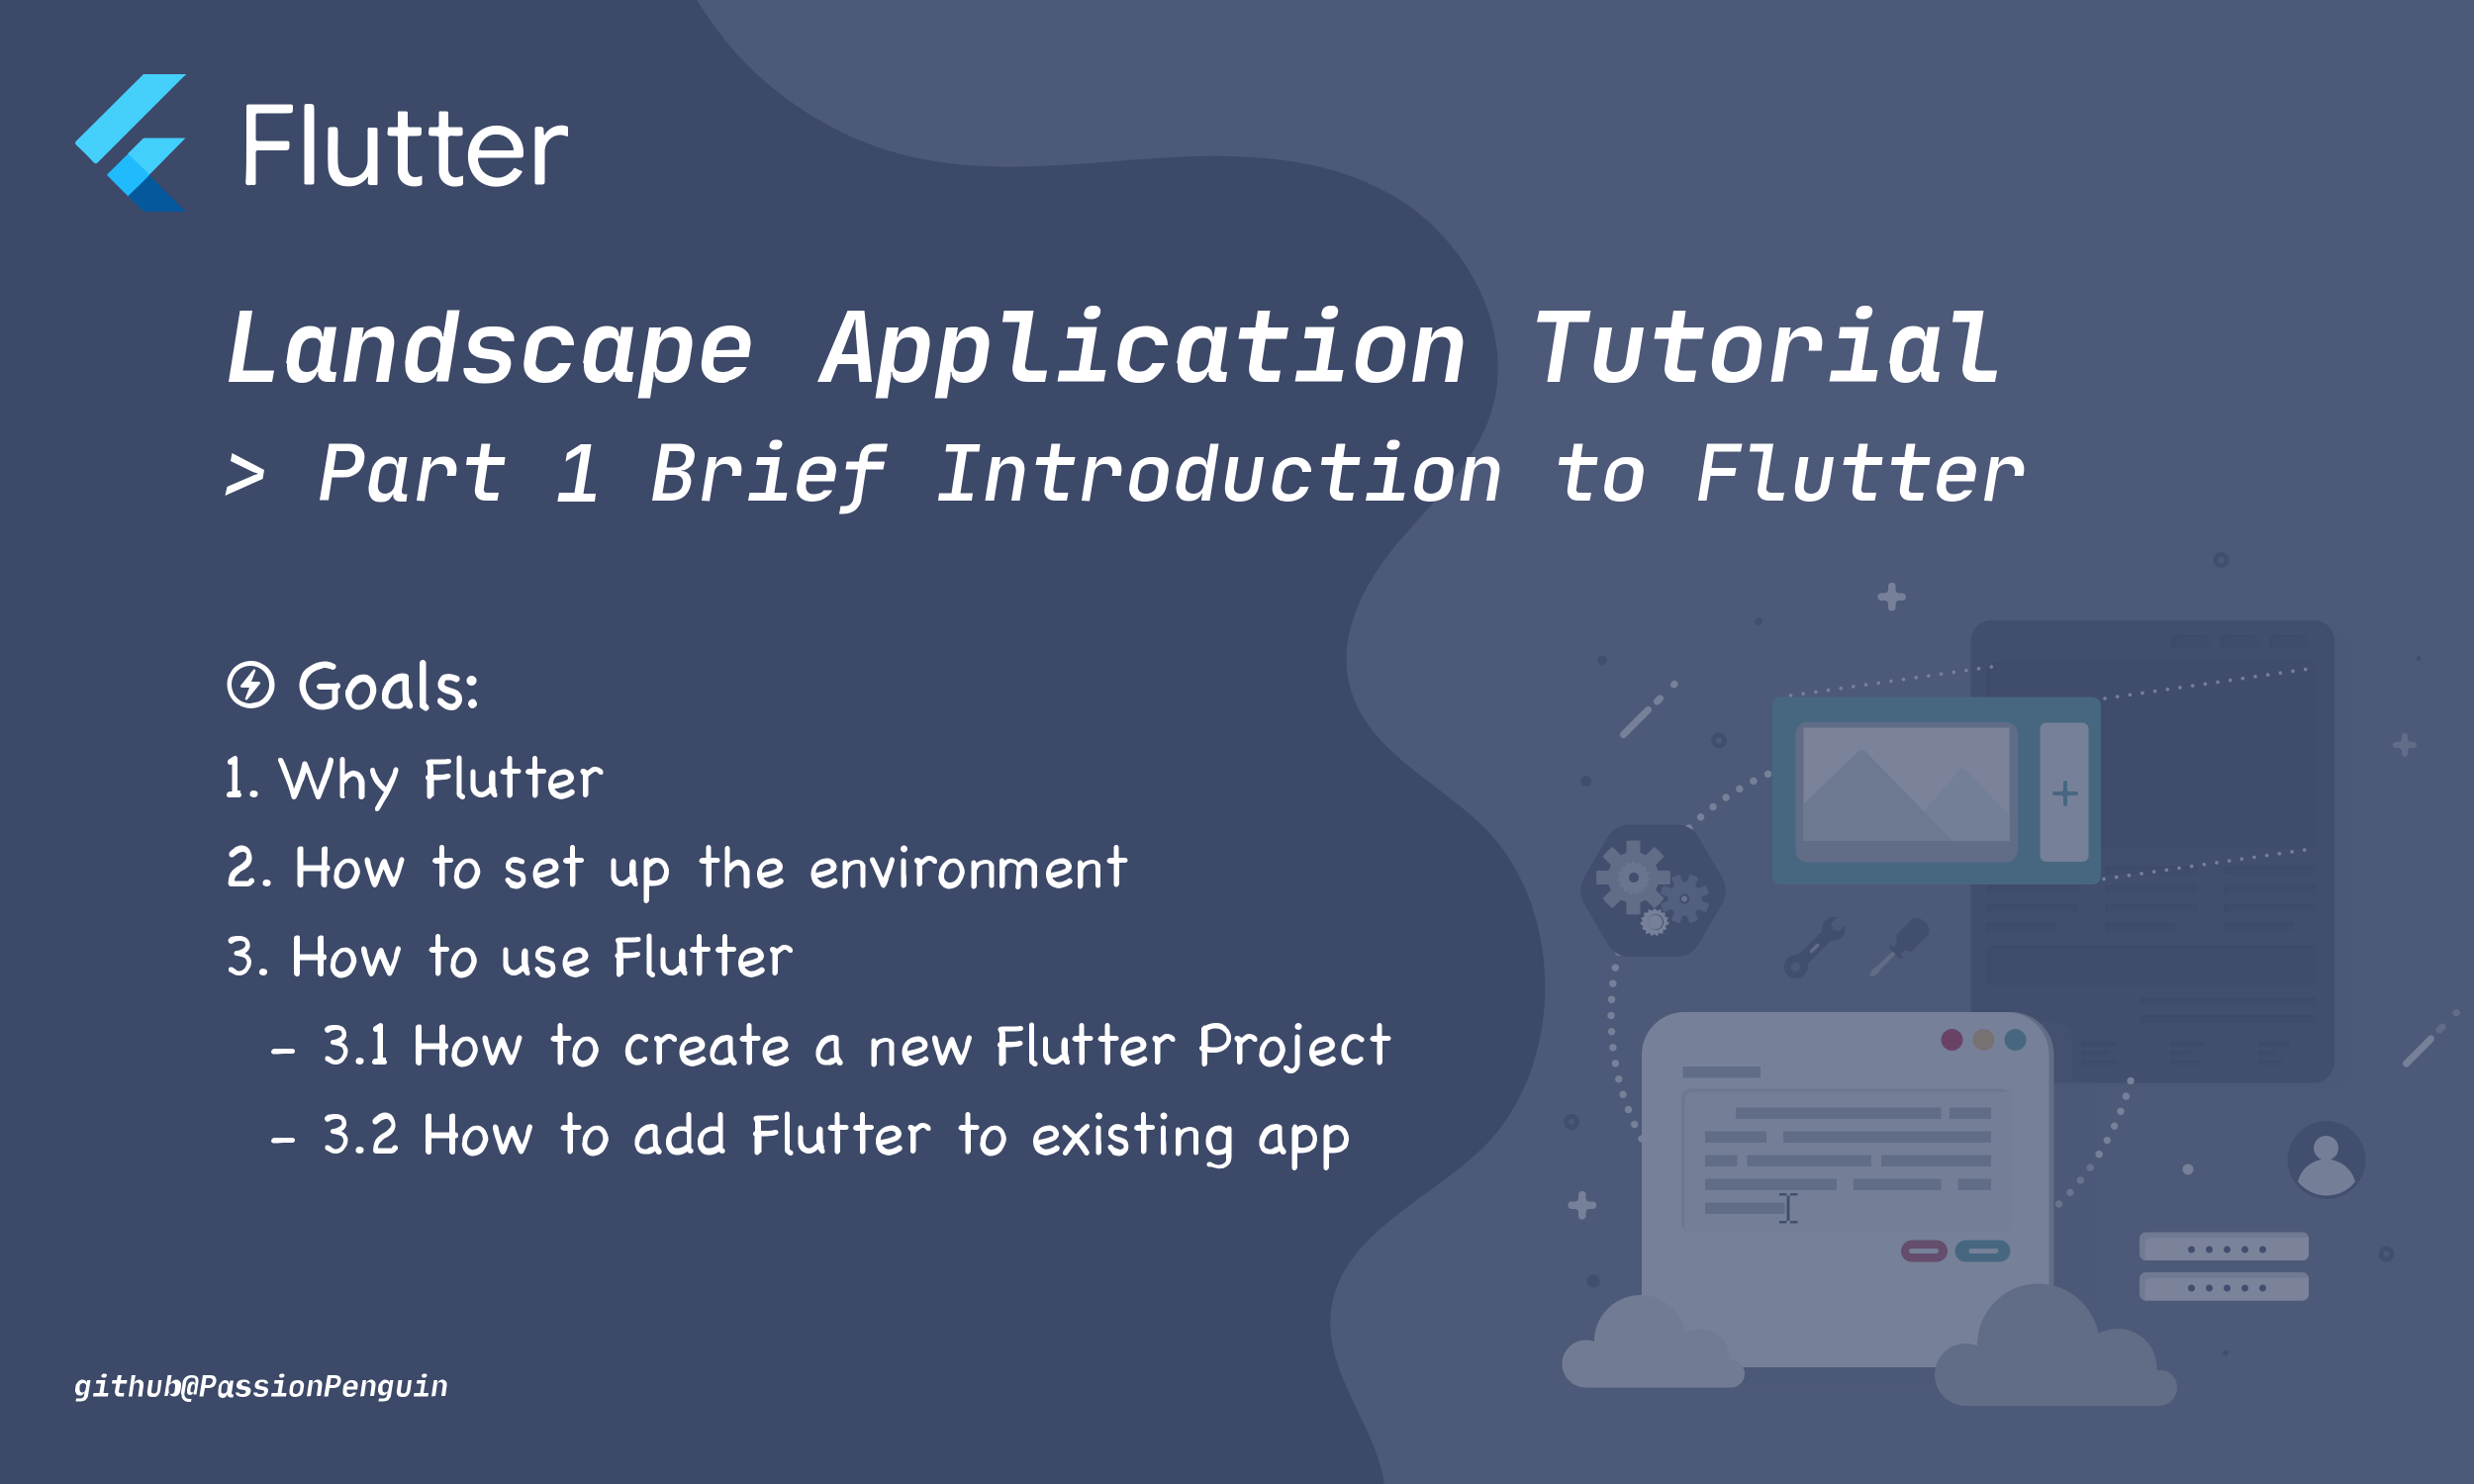 <svg xmlns="http://www.w3.org/2000/svg" id="Layer_1" x="0" y="0" version="1.1" viewBox="0 0 500 300" xml:space="preserve"><rect x="0" y="0" width="500" height="300" fill="#333333" stroke="none"/><defs/><style>.st1{fill:#3d4968}.st4{fill:#1d2b51}.st7{fill:#162345}.st11{fill:#9aa2b2}.st12{fill:#bdc4d4}.st13{fill:#f0f5f8}.st14{fill:#e6eaf0}.st16{fill:#34909d}.st22{fill:#d7dbe0}.st23{fill:#fff}.st26{fill:none;stroke:#1d2b51;stroke-width:.985;stroke-miterlimit:10}</style><path fill="#4d5978" d="M500 0v300H0V5.4C0 2.4 2.2 0 5 0h495z"/><path d="M299.6 232.1c-11.3 11-29.7 17.9-30.7 34.1-.7 11.7 8.6 21.4 10.7 32.8.1.3.1.6.1 1H0V0h140.8c3.8 5.9 7.9 11.4 13.5 16.2 8.6 7.5 18.7 12.9 29.6 15.4 16.1 3.8 32.9 1.5 49.4.4s33.8-.8 48.3 7.6 25 27.1 19.8 43.7c-3.2 10.2-11.2 17.5-18 25.4s-12.9 18.1-10.9 28.6c2.7 14.2 18 20.4 27.9 30.4 16.1 16.8 15.8 48.2-.8 64.4z" class="st1"/><g id="decoration" opacity=".25"><path fill="#3d4968" d="M474.9 131.1v85c0 2.4-1.9 4.3-4.3 4.3h-63.9c-2.4 0-4.3-1.9-4.3-4.3v-85c0-2.4 1.9-4.3 4.3-4.3h63.9c2.4 0 4.3 2 4.3 4.3z" opacity=".28"/><path d="M471.8 129.6v85c0 2.4-1.9 4.3-4.3 4.3h-63.9c-2.4 0-4.3-1.9-4.3-4.3v-6.3h-1v-78.6c0-2.4 1.9-4.3 4.3-4.3h64.9c2.4-.1 4.3 1.8 4.3 4.2z" class="st4"/><path fill="#3d4968" d="M419 210.7v8.1h-15.4c-2.4 0-4.3-1.9-4.3-4.3v-6.3h-1v-1.7h16.4c2.4 0 4.3 1.9 4.3 4.2z" opacity=".33"/><path fill="#101c3b" d="M466.5 129.8c0 .8-.6 1.4-1.4 1.4h-5.4c-.3 0-.5-.2-.7-.4-.3-.3-.4-.6-.4-1 0-.8.6-1.4 1.4-1.4h5.1c.4 0 .7.2 1 .4.2.2.4.6.4 1zm-10 0c0 .8-.6 1.4-1.4 1.4h-5.4c-.3-.1-.5-.2-.7-.4-.3-.3-.4-.6-.4-1 0-.8.6-1.4 1.4-1.4h5.1c.4 0 .7.2 1 .4s.4.6.4 1zm-9.8 0c0 .8-.6 1.4-1.4 1.4h-5.4c-.3 0-.5-.2-.7-.4-.3-.3-.4-.6-.4-1 0-.8.6-1.4 1.4-1.4h5.1c.4 0 .7.2 1 .4.2.2.4.6.4 1zm21.3 5.6v34.5c0 .9-.8 1.7-1.7 1.7h-63.1c-.1 0-.3 0-.4-.1-.7-.2-1.3-.8-1.3-1.6v-34.5c0-.9.8-1.7 1.7-1.7h63.1c.4 0 .8.2 1.1.4.4.4.6.8.6 1.3zm-66.5 39.7h18.6v1.7h-18.6v-1.7zm0 3.8h18.6v1.7h-18.6v-1.7zm0 3.8h18.6v1.7h-18.6v-1.7zm0 3.8h14.1v1.7h-14.1v-1.7zm24-11.4h18.6v1.7h-18.6v-1.7zm0 3.8h18.6v1.7h-18.6v-1.7zm0 3.8h18.6v1.7h-18.6v-1.7zm0 3.8h14.1v1.7h-14.1v-1.7zm23.9-11.4H468v1.7h-18.6v-1.7zm0 3.8H468v1.7h-18.6v-1.7zm0 3.8H468v1.7h-18.6v-1.7zm0 3.8h14.1v1.7h-14.1v-1.7zm18.6 5.6v6.1c0 .5-.4.9-.9.9h-64.6c-.5 0-.9-.4-.9-.9v-6.1c0-.5.4-.9.9-.9h64.6c.3 0 .6.2.8.4.1.1.1.3.1.5zm-35.5 9.6H468v1.6h-35.5v-1.6zm0 3.5H468v1.6h-35.5v-1.6zm-29.6 5.4h8v1h-8v-1zm0 1.8h6.9v1h-6.9v-1zm0 1.9h7.9v1h-7.9v-1zm17.8-3.7h6.9v1h-6.9v-1zm0 1.8h5.7v1h-5.7v-1zm0 1.9h6.9v1h-6.9v-1zm17.9-3.7h6.9v1h-6.9v-1zm0 1.8h4.2v1h-4.2v-1zm0 1.9h5.9v1h-5.9v-1zm17.9-3.7h6.3v1h-6.3v-1zm0 1.8h3.5v1h-3.5v-1zm0 1.9h4.9v1h-4.9v-1z"/><path d="M466.5 129.8c0 .8-.6 1.4-1.4 1.4h-5.4c-.2-.3-.4-.6-.4-1 0-.8.6-1.4 1.4-1.4h5.4c.2.2.4.6.4 1zm-10 0c0 .8-.6 1.4-1.4 1.4h-5.4c-.2-.3-.4-.6-.4-1 0-.8.6-1.4 1.4-1.4h5.4c.3.2.4.6.4 1zm-9.8 0c0 .8-.6 1.4-1.4 1.4h-5.4c-.2-.3-.4-.6-.4-1 0-.8.6-1.4 1.4-1.4h5.4c.2.2.4.6.4 1zm21.3 5.6v34.5c0 .9-.8 1.7-1.7 1.7h-63.1c-.1 0-.3 0-.4-.1-.3-.3-.6-.8-.6-1.3v-34.5c0-.9.8-1.7 1.7-1.7H467c.1 0 .3 0 .4.1.4.4.6.8.6 1.3zm-65.7 40.1h17.9v1.3h-17.9v-1.3zm0 3.8h17.9v1.3h-17.9v-1.3zm0 3.8h17.9v1.3h-17.9v-1.3zm0 3.8h13.4v1.3h-13.4v-1.3zm23.9-11.4h17.9v1.3h-17.9v-1.3zm0 3.8h17.9v1.3h-17.9v-1.3zm0 3.8h17.9v1.3h-17.9v-1.3zm0 3.8h13.4v1.3h-13.4v-1.3zm23.9-11.4H468v1.3h-17.9v-1.3zm0 3.8H468v1.3h-17.9v-1.3zm0 3.8H468v1.3h-17.9v-1.3zm0 3.8h13.4v1.3h-13.4v-1.3zm17.9 5.2v6.1c0 .5-.4.9-.9.9h-64.6c-.1-.2-.2-.3-.2-.6v-6.1c0-.5.4-.9.9-.9h64.6c.2.2.2.4.2.6zm-34.8 10H468v1.2h-34.8v-1.2zm0 3.5H468v1.2h-34.8v-1.2zM403.6 211h7.3v.6h-7.3v-.6zm0 1.8h6.2v.6h-6.2v-.6zm0 1.9h7.2v.6h-7.2v-.6zM421.5 211h6.2v.6h-6.2v-.6zm0 1.8h5v.6h-5v-.6zm0 1.9h6.2v.6h-6.2v-.6zM439.3 211h6.2v.6h-6.2v-.6zm0 1.8h3.5v.6h-3.5v-.6zm0 1.9h5.2v.6h-5.2v-.6zM457.2 211h5.6v.6h-5.6v-.6zm0 1.8h2.8v.6h-2.8v-.6zm0 1.9h4.2v.6h-4.2v-.6z" class="st7"/><path fill="none" stroke="#f0f5f8" stroke-dasharray="0,2.56" stroke-linecap="round" stroke-miterlimit="10" stroke-width=".739" d="M361.9 140.6l40.6-5.8m22.9 6.4l40.6-5.9m-40.8 42.4l40.7-5.9"/><path fill="none" stroke="#f0f5f8" stroke-dasharray="0,3.241" stroke-linecap="round" stroke-miterlimit="10" stroke-width="1.477" d="M331.8 230.2c-4-7.4-6.2-15.9-6.2-25 0-22.1 13.4-41 32.6-49.1m72.4 62.4c-2.8 10.8-8.8 20.2-17 27.2"/><path d="M338.9 166.7h-9.6c-1.8 0-3.5 1-4.4 2.5l-4.8 8.3c-.9 1.6-.9 3.5 0 5.1l4.8 8.3c.9 1.6 2.6 2.5 4.4 2.5h9.6c1.8 0 3.5-1 4.4-2.5l4.8-8.3c.9-1.6.9-3.5 0-5.1l-4.8-8.3c-.9-1.5-2.6-2.5-4.4-2.5z" class="st4"/><path id="gear_8_" fill="#637194" d="M345.4 180.7l-.3-.9c-.1-.3-.3-.6-.4-.8l-1.5.6-.6-.6.6-1.5c-.5-.4-1.1-.6-1.7-.7l-.6 1.5h-.8l-.6-1.5-.9.3c-.3.1-.6.3-.8.4l.6 1.5-.6.6-1.5-.6c-.4.5-.6 1.1-.7 1.7l1.5.6v.8l-1.5.6.3.9c.1.3.3.6.4.8l1.5-.6.6.6-.6 1.5c.5.4 1.1.6 1.7.7l.6-1.5h.8l.6 1.5.9-.3c.3-.1.6-.3.8-.4l-.6-1.5.6-.6 1.5.6c.4-.5.6-1.1.7-1.7l-1.5-.6v-.8l1.5-.6zm-4.6 2c-.5.2-1.1 0-1.3-.6-.2-.5 0-1.1.6-1.3.5-.2 1.1 0 1.3.6.2.5-.1 1-.6 1.3z"/><path id="gear_4_" d="M337.5 178.8c.1-.4.1-.9.1-1.4s0-.9-.1-1.4h-2.4c-.1-.4-.3-.8-.5-1.1l1.7-1.7c-.5-.8-1.2-1.4-2-2l-1.7 1.7c-.3-.2-.7-.3-1.1-.5V170c-.4-.1-.9-.1-1.4-.1s-.9 0-1.4.1v2.4c-.4.1-.8.3-1.1.5l-1.7-1.7c-.8.5-1.4 1.2-2 2l1.7 1.7c-.2.3-.3.7-.5 1.1h-2.4c-.1.5-.1.9-.1 1.4s0 .9.1 1.4h2.4c.1.4.3.8.5 1.1l-1.7 1.7c.5.8 1.2 1.4 2 2l1.7-1.7c.3.2.7.3 1.1.5v2.4c.5.1.9.1 1.4.1s.9 0 1.4-.1v-2.4c.4-.1.8-.3 1.1-.5l1.7 1.7c.8-.5 1.4-1.2 2-2l-1.7-1.7c.2-.3.3-.7.5-1.1h2.4zm-7.3.1c-.8 0-1.5-.7-1.5-1.5s.7-1.5 1.5-1.5 1.5.7 1.5 1.5-.7 1.5-1.5 1.5z" class="st11"/><path id="gear_10_" d="M333.2 177.4c-.3-.1-.3-.5-.1-.6.3-.2.2-.7-.2-.6-.3 0-.5-.3-.3-.5.2-.3-.1-.7-.4-.5s-.6-.1-.5-.4c.1-.4-.4-.6-.6-.3-.2.2-.6.2-.6-.1-.1-.4-.6-.4-.7 0-.1.3-.4.4-.6.1-.2-.3-.7-.1-.6.3.1.3-.2.5-.5.4-.3-.2-.7.2-.4.5.2.2 0 .6-.3.5-.4 0-.5.5-.2.6s.2.5-.1.6c-.4.1-.3.6.1.7.3 0 .4.4.2.6-.3.2 0 .7.3.6.3-.1.5.2.4.5-.2.3.3.6.5.4.2-.2.6 0 .6.3 0 .4.5.5.7.1.1-.3.5-.3.6 0s.7.2.7-.1.4-.5.6-.3c.3.3.7-.1.5-.4-.1-.3.1-.6.4-.5.4.1.6-.3.3-.6-.2-.2-.1-.6.2-.6.3 0 .4-.6 0-.7zm-3 1c-.6 0-1-.4-1-1s.4-1 1-1 1 .4 1 1-.5 1-1 1z" class="st12"/><path d="M341 181.7c0 .3-.3.6-.6.6s-.6-.3-.6-.6.3-.6.6-.6.6.3.6.6z" class="st12"/><path id="gear_9_" d="M337.1 186.4c-.2-.1-.3-.4-.1-.5.3-.2.1-.6-.2-.5-.2 0-.4-.3-.3-.5.2-.2-.1-.6-.4-.4-.2.1-.5-.1-.4-.3.1-.3-.3-.5-.5-.2-.1.2-.5.1-.5-.1-.1-.3-.5-.3-.6 0 0 .2-.4.3-.5.1-.2-.3-.6-.1-.5.2.1.2-.2.4-.4.3-.3-.2-.6.2-.4.4.1.2 0 .5-.3.5s-.4.4-.2.5c.2.1.2.4-.1.5-.3.1-.3.5.1.6.2 0 .3.3.2.5-.2.2 0 .6.3.5.2-.1.5.2.3.4-.1.3.2.5.5.3.2-.2.5 0 .5.2 0 .3.4.4.5.1.1-.2.4-.2.5 0 .1.3.5.2.5-.1 0-.2.3-.4.5-.2s.6 0 .5-.3c-.1-.2.1-.5.3-.4.3.1.5-.3.3-.5s-.1-.5.2-.5c.5-.1.5-.5.2-.6zm-2.5 1.6c-.9 0-1.6-.7-1.6-1.6 0-.9.7-1.6 1.6-1.6s1.6.7 1.6 1.6c0 .9-.7 1.6-1.6 1.6z" class="st13"/><path d="M336 186.4c0 .8-.6 1.5-1.5 1.5s-1.5-.6-1.5-1.5c0-.8.6-1.5 1.5-1.5s1.5.7 1.5 1.5z" class="st13"/><g id="user_man_account_2_"><path d="M478.1 234.5c0 1.8-.6 3.5-1.7 4.9-1.4 1.8-3.7 3-6.2 3s-4.7-1.2-6.2-3c0-.1-.1-.1-.1-.2-1-1.3-1.6-3-1.6-4.7 0-4.3 3.5-7.9 7.9-7.9 2.9 0 5.4 1.6 6.8 3.9.7 1.2 1.1 2.6 1.1 4z" class="st4"/><path d="M476 238.9c-1.3 1.7-3.4 2.8-5.8 2.8-2.3 0-4.4-1.1-5.8-2.8.5-2.3 2.4-4.1 4.8-4.5-.9-.4-1.6-1.3-1.6-2.3 0-1.4 1.1-2.5 2.5-2.5s2.5 1.1 2.5 2.5c0 1-.6 1.9-1.6 2.3 2.5.4 4.4 2.2 5 4.5z" class="st14"/></g><g id="Artwork_4_1_"><path fill="#3d4968" d="M423.1 218.8v57.4c0 2-1.6 3.7-3.7 3.7h-74.8c-2 0-3.7-1.6-3.7-3.7v-64.3c0-2 1.6-3.7 3.7-3.7h58.2v6.3c0 2.4 1.9 4.3 4.3 4.3h16z" opacity=".32"/><path d="M406.5 276.4h-65.1c-4.7 0-8.6-3.8-8.6-8.6v-54.6c0-4.7 3.8-8.6 8.6-8.6h65.1c4.7 0 8.6 3.8 8.6 8.6v54.6c-.1 4.8-3.9 8.6-8.6 8.6z" class="st11"/><path d="M405.5 276.4h-65.1c-4.7 0-8.6-3.8-8.6-8.6v-54.6c0-4.7 3.8-8.6 8.6-8.6h65.1c4.7 0 8.6 3.8 8.6 8.6v54.6c0 4.8-3.9 8.6-8.6 8.6z" class="st13"/><path d="M409.5 210.2c0 1.2-1 2.2-2.2 2.2s-2.2-1-2.2-2.2 1-2.2 2.2-2.2 2.2 1 2.2 2.2z" class="st16"/><path fill="#f8b85e" d="M403.1 210.2c0 1.2-1 2.2-2.2 2.2s-2.2-1-2.2-2.2 1-2.2 2.2-2.2 2.2 1 2.2 2.2z"/><path fill="#ba0034" d="M396.7 210.2c0 1.2-1 2.2-2.2 2.2s-2.2-1-2.2-2.2 1-2.2 2.2-2.2 2.2 1 2.2 2.2z"/></g><path fill="#c9d2de" d="M406.5 221.9v25.3c0 1-.8 1.8-1.8 1.8h-63.1c-.3 0-.6-.1-.9-.2-.6-.3-.9-.9-.9-1.6v-25.3c0-1 .8-1.8 1.8-1.8h63.1c.6 0 1 .3 1.4.6.2.3.4.7.4 1.2z"/><path d="M406.5 221.9v25.3c0 1-.8 1.8-1.8 1.8h-63.1c-.3 0-.6-.1-.9-.2-.1-.2-.2-.4-.2-.7v-25.9c0-.8.7-1.5 1.5-1.5h64c.3.3.5.7.5 1.2z" class="st14"/><path d="M340.1 215.6h15.7v2.3h-15.7v-2.3z" class="st11"/><path d="M397.3 255.1h6.8c1.2 0 2.2-1 2.2-2.2s-1-2.2-2.2-2.2h-6.8c-1.2 0-2.2 1-2.2 2.2 0 1.3 1 2.2 2.2 2.2z" class="st16"/><path fill="#a8274b" d="M386.4 255.1h5c1.2 0 2.2-1 2.2-2.2s-1-2.2-2.2-2.2h-5c-1.2 0-2.2 1-2.2 2.2 0 1.3 1 2.2 2.2 2.2z"/><path d="M403.4 253.4h-5c-.3 0-.5-.2-.5-.5s.2-.5.5-.5h5c.3 0 .5.2.5.5 0 .2-.3.5-.5.5zm-12.1 0h-5c-.3 0-.5-.2-.5-.5s.2-.5.5-.5h5c.3 0 .5.2.5.5.1.2-.2.5-.5.5z" class="st13"/><path d="M361.1 241.7h.6v5.1h-.6v-5.1zm.7-.5h1.5v.5h-1.5v-.5zm-2.2 0h1.5v.5h-1.5v-.5zm2.2 5.6h1.5v.5h-1.5v-.5zm-2.2 0h1.5v.5h-1.5v-.5z" class="st4"/><path id="text_4_" d="M351.1 233.5h-6.5v2.3h6.5v-2.3zm23.5 7.1h17.7v-2.3h-17.7v2.3zm17.7-16.7h-41.5v2.3h41.5v-2.3zm-47.7 21.5h16.1v-2.3h-16.1v2.3zm12.4-16.7h-12.4v2.3H357v-2.3zm-3.9 7.1h25.1v-2.3h-25.1v2.3zm18.1 2.5h-26.6v2.3h26.6v-2.3zm9-2.5h22.2v-2.3h-22.2v2.3zm-19.8-4.8h42v-2.3h-42v2.3zm33.6-7.1v2.3h8.4v-2.3H394zm1.7 16.7h6.7v-2.3h-6.7v2.3z" class="st11"/><path id="cloud_8_" d="M440 280.5c0 2-1.6 3.7-3.7 3.7h-39c-3.5 0-6.3-2.8-6.3-6.3s2.8-6.3 6.3-6.3c.8 0 1.6.2 2.3.4v-.1c0-4.6 2.5-8.5 6.1-10.7 1.8-1.1 4-1.7 6.2-1.7 6 0 11.1 4.3 12.2 10.1 1.1-.7 2.5-1 3.9-1 4.3 0 7.9 3.5 7.9 7.9v.5h.4c2.1-.2 3.7 1.5 3.7 3.5z" class="st11"/><path id="cloud_9_" fill="#dbdee6" d="M352.6 277.7c0 1.5-1.2 2.8-2.8 2.8h-29.3c-2.6 0-4.8-2.1-4.8-4.8 0-2.6 2.1-4.8 4.8-4.8.6 0 1.2.1 1.7.3v-.1c0-3.4 1.9-6.4 4.6-8 1.4-.8 3-1.3 4.7-1.3 4.6 0 8.3 3.3 9.2 7.6.9-.5 1.9-.8 2.9-.8 3.3 0 5.9 2.7 5.9 5.9v.4h.3c1.6.1 2.8 1.3 2.8 2.8z"/><g id="login_1_"><path d="M466.6 250.4v3.1c0 .7-.6 1.3-1.3 1.3h-31.8c-.6-.1-1.1-.6-1.1-1.3v-3.1c0-.7.6-1.3 1.3-1.3h31.6c.7 0 1.2.5 1.3 1.1v.2z" class="st22"/><path d="M466.6 250.4v3.1c0 .7-.6 1.3-1.3 1.3h-31.8v-3.3c0-.7.6-1.3 1.3-1.3h31.8v.2z" class="st23"/><path d="M466.6 258.5v3.1c0 .7-.6 1.3-1.3 1.3h-31.8c-.6-.1-1.1-.6-1.1-1.3v-3.1c0-.7.6-1.3 1.3-1.3h31.6c.7 0 1.2.5 1.3 1.1v.2z" class="st22"/><path d="M466.6 258.5v3.1c0 .7-.6 1.3-1.3 1.3h-31.8v-3.3c0-.7.6-1.3 1.3-1.3h31.8v.2z" class="st23"/><path d="M443.6 252.6c0 .4-.3.7-.7.7-.4 0-.7-.3-.7-.7s.3-.7.7-.7c.4 0 .7.3.7.7zm3.6 0c0 .4-.3.7-.7.7-.4 0-.7-.3-.7-.7s.3-.7.7-.7c.4 0 .7.3.7.7zm3.6 0c0 .4-.3.7-.7.7-.4 0-.7-.3-.7-.7s.3-.7.7-.7c.4 0 .7.3.7.7zm3.6 0c0 .4-.3.7-.7.7-.4 0-.7-.3-.7-.7s.3-.7.7-.7c.4 0 .7.3.7.7zm3.6 0c0 .4-.3.7-.7.7-.4 0-.7-.3-.7-.7s.3-.7.7-.7c.4 0 .7.3.7.7z" class="st4"/><circle cx="442.9" cy="260.4" r=".7" class="st4"/><path d="M447.2 260.4c0 .4-.3.7-.7.7-.4 0-.7-.3-.7-.7 0-.4.3-.7.7-.7.4 0 .7.3.7.7z" class="st4"/><circle cx="450.1" cy="260.4" r=".7" class="st4"/><path d="M454.4 260.4c0 .4-.3.7-.7.7-.4 0-.7-.3-.7-.7 0-.4.3-.7.7-.7.4 0 .7.3.7.7zm3.6 0c0 .4-.3.7-.7.7-.4 0-.7-.3-.7-.7 0-.4.3-.7.7-.7.4 0 .7.3.7.7z" class="st4"/></g><path d="M424.6 142.6v34.5c0 .9-.7 1.7-1.7 1.7h-63c-.9 0-1.7-.7-1.7-1.7v-34.5c0-.9.7-1.7 1.7-1.7h63c1 .1 1.7.8 1.7 1.7z" class="st16"/><g id="image_photo_1_"><path d="M405.5 174.3h-40.3c-1.2 0-2.3-1-2.3-2.3v-23.7c0-1.2 1-2.3 2.3-2.3h40.3c1.2 0 2.3 1 2.3 2.3V172c-.1 1.3-1.1 2.3-2.3 2.3z" class="st11"/><path d="M364.5 147.1h41.6V170h-41.6v-22.9z" class="st23"/><path fill="#e5ebf2" d="M406.1 164.9v5.1h-18.5l-1.6-2.7 9.9-11.6c.4-.5 1.1-.5 1.5 0l8.7 9.2z"/><path fill="#cad2db" d="M394.6 170h-30.1v-7.5l11.1-10.6c.4-.4 1-.4 1.4 0l17.6 18.1z"/></g><path d="M422.1 147.3V173c0 .7-.6 1.2-1.2 1.2h-7.4c-.7 0-1.2-.6-1.2-1.2v-25.7c0-.7.6-1.2 1.2-1.2h7.4c.6 0 1.2.6 1.2 1.2z" class="st13"/><path d="M417.8 159.6v-1.4c0-.2-.2-.4-.4-.4s-.4.2-.4.4v1.4c0 .2-.2.4-.4.4h-1.4c-.2 0-.4.2-.4.4s.2.4.4.4h1.4c.2 0 .4.2.4.4v1.4c0 .2.2.4.4.4s.4-.2.4-.4v-1.4c0-.2.2-.4.4-.4h1.4c.2 0 .4-.2.4-.4s-.2-.4-.4-.4h-1.4c-.2.1-.4-.1-.4-.4z" class="st16"/><g id="setting_3_"><path d="M365.7 194.5l4-4c.2-.2.6-.4.9-.4.6 0 1.3-.2 1.7-.7.6-.6.8-1.6.6-2.4l-1.2 1.2-1.3-.3-.3-1.3 1.2-1.2c-.8-.2-1.7 0-2.3.6-.5.5-.7 1.1-.7 1.7 0 .3-.1.7-.4.9l-4 4c-.2.2-.6.4-.9.4-.6 0-1.3.2-1.7.7-1 1-.9 2.6.1 3.5.9.8 2.3.8 3.2 0 .5-.5.8-1.2.8-1.8-.1-.3 0-.7.3-.9zm-3.1 2l-.7-.7.3-1 1-.3.7.7-.3 1-1 .3z" class="st4"/><path d="M365.8 192.6c-.1-.1-.1-.4 0-.5l1.3-1.3c.1-.1.4-.1.5 0s.1.4 0 .5l-1.3 1.3c-.2.1-.4.1-.5 0z" class="st11"/></g><path d="M379.9 196.1l3.3-3.3-.6-.6-3.3 3.2-.7.4-.8 1.2.5.5 1.3-.8.3-.6z" class="st11"/><path d="M386.2 192.5l3.4-3.4c.1-.1.2-.2.2-.3.1-.5.3-1.5-.7-2.4-.9-.9-2-.8-2.4-.7-.1 0-.3.1-.3.2l-3.4 3.4c.5.5.5 1.4 0 1.9l-.3.3-.5-.5-.5.5 2.4 2.4.5-.5-.5-.5.3-.3c.4-.6 1.2-.6 1.8-.1z" class="st4"/><g id="_x30__14_"><path d="M491.8 210.5l-5 5c-.3.3-.7.3-1 0s-.3-.7 0-1l5-5c.3-.3.7-.3 1 0 .2.2.2.7 0 1z" class="st13"/><path d="M494.1 208.1l-.6.6c-.3.3-.7.3-1 0s-.3-.7 0-1l.6-.6c.3-.3.7-.3 1 0s.3.7 0 1zm2.9-2.9l-.1.1c-.3.3-.7.3-1 0s-.3-.7 0-1l.1-.1c.3-.3.7-.3 1 0s.3.7 0 1z" class="st11"/></g><path id="_x30__15_" d="M333.6 144l-5 5c-.3.3-.7.3-1 0s-.3-.7 0-1l5-5c.3-.3.7-.3 1 0s.3.7 0 1zm2.4-2.3l-.6.6c-.3.3-.7.3-1 0s-.3-.7 0-1l.6-.6c.3-.3.7-.3 1 0 .3.2.3.7 0 1zm2.9-2.9l-.1.1c-.3.3-.7.3-1 0s-.3-.7 0-1l.1-.1c.3-.3.7-.3 1 0 .3.2.3.7 0 1z" class="st13"/><g id="_x30__16_"><path d="M487.8 150h-.6c-.3 0-.6-.3-.6-.6v-.6c0-.3-.2-.5-.5-.6-.4-.1-.7.2-.7.6v.6c0 .3-.3.6-.6.6h-.6c-.3 0-.5.2-.6.5-.1.4.2.7.6.7h.6c.3 0 .6.3.6.6v.6c0 .3.2.5.5.6.4.1.7-.2.7-.6v-.6c0-.3.3-.6.6-.6h.6c.4 0 .6-.3.6-.7-.1-.3-.3-.5-.6-.5z" class="st11"/></g><g id="_x30__17_"><path d="M384.5 119.9h-.7c-.4 0-.7-.3-.7-.7v-.7c0-.3-.2-.7-.6-.7-.5-.1-.9.3-.9.7v.7c0 .4-.3.7-.7.7h-.7c-.4 0-.7.2-.7.6-.1.5.3.9.7.9h.7c.4 0 .7.3.7.7v.7c0 .4.2.7.6.7.5.1.9-.3.9-.7v-.7c0-.4.3-.7.7-.7h.7c.4 0 .8-.4.7-.9-.1-.3-.4-.6-.7-.6z" class="st13"/></g><g id="_x30__18_"><path d="M321.9 242.9h-.7c-.4 0-.7-.3-.7-.7v-.7c0-.3-.2-.7-.6-.7-.5-.1-.9.3-.9.7v.7c0 .4-.3.7-.7.7h-.7c-.3 0-.7.2-.7.6-.1.5.3.9.7.9h.7c.4 0 .7.3.7.7v.7c0 .4.2.7.6.7.5.1.9-.3.9-.7v-.7c0-.4.3-.7.7-.7h.7c.4 0 .8-.4.7-.9 0-.4-.3-.6-.7-.6z" class="st13"/></g><circle cx="482.3" cy="253.5" r="1.1" class="st26"/><circle cx="442.2" cy="236.4" r="1.1" class="st13"/><path d="M450.4 273.5c0 .3-.3.6-.6.6s-.6-.3-.6-.6.3-.6.6-.6.6.3.6.6zm-94.2-147.9c0 .4-.4.8-.8.8s-.8-.4-.8-.8.4-.8.8-.8c.5 0 .8.4.8.8z" class="st4"/><path d="M348.5 149.7c0 .6-.5 1.1-1.1 1.1s-1.1-.5-1.1-1.1.5-1.1 1.1-1.1 1.1.5 1.1 1.1zm-24.2-16.2c0 .3-.2.5-.5.5s-.5-.2-.5-.5.2-.5.5-.5c.2-.1.5.2.5.5z" class="st26"/><circle cx="320.5" cy="157.9" r="1.1" class="st4"/><circle cx="322" cy="259" r="1.3" class="st4"/><circle cx="317.6" cy="226.8" r="1.1" class="st26"/><circle cx="448.9" cy="113.2" r="1.1" class="st26"/><circle cx="488.8" cy="133.1" r=".5" class="st4"/></g><g id="flutter"><path fill="#45d0fc" d="M37.6 15c0 .2-.2.3-.4.4L19.8 32.8c-.3.3-.5.4-.9 0-1.1-1.2-2.2-2.3-3.4-3.4-.4-.4-.4-.6 0-1 4.4-4.3 8.7-8.7 13.1-13l.4-.4h8.6z"/><path d="M101.2 31.9H97c-.3 0-.4 0-.4.4.2 1.5.9 2.7 2.4 3.3s2.9.4 4.1-.7c.3-.2.5-.5.7-.8.1-.2.2-.2.4-.1.4.2.7.4 1.1.5.3.1.3.2.1.5-1 1.6-2.5 2.5-4.5 2.7-3.9.4-6.6-2.7-6.3-6.7.2-2.8 2-5 4.6-5.5 3.4-.7 6.5 1.7 6.6 5.2 0 1.2 0 1.2-1.2 1.2h-3.4zm-51.4-2.7v-7.6c0-.4.1-.5.5-.5h8.4c.4 0 .5.1.5.5 0 1.3 0 1.3-1.3 1.3h-5.7c-.4 0-.5.1-.5.5V28c0 .4.1.5.5.5H58c.4 0 .5.1.5.5 0 1.4 0 1.4-1.4 1.4h-4.9c-.4 0-.5.1-.5.5v6c0 .4-.1.6-.6.5-.4-.1-1 .2-1.3-.1s-.1-.9-.1-1.3c.1-2.3.1-4.6.1-6.8zm24.6 6.5c-1.3 1.7-3 2.2-5 1.9-1.8-.3-3-1.8-3.1-3.9-.1-2.5 0-5.1 0-7.6 0-.3.1-.3.4-.4 1.6-.1 1.6-.1 1.6 1.5 0 2-.1 3.9 0 5.9.1 1.5.7 2.4 1.8 2.7 1.3.4 2.7-.1 3.5-1.2.5-.7.7-1.4.7-2.2v-6.1c0-.4.1-.6.5-.5h1c.4 0 .5.1.5.5V37c0 .4-.1.5-.5.4-.5 0-1 .1-1.3-.1-.3-.2-.1-.9-.1-1.3v-.3z" class="st23"/><path fill="#42cffc" d="M25.8 31.1l3-3c.1-.1.3-.2.5-.2h8.2c-2.5 2.5-4.9 5-7.3 7.4-.2.1-.3-.1-.4-.2-1.3-1.2-2.5-2.5-3.8-3.7-.1-.1-.2-.2-.2-.3z"/><path fill="#06589c" d="M30.2 35.4c2.4 2.5 4.9 4.9 7.4 7.4-.1.1-.2 0-.4 0h-7.7c-.3 0-.6-.1-.8-.3-.9-1-1.9-1.9-2.8-2.8-.1-.3.1-.4.3-.5l3.5-3.5c.1-.2.2-.4.5-.3z"/><path d="M85.3 35.5v1.6c0 .2-.1.3-.3.4-2 .6-4.6-.2-4.6-3V28c0-.4-.1-.6-.5-.5h-.2c-1.5 0-1.5 0-1.3-1.5 0-.2.1-.3.3-.3h1c.8 0 .7.1.7-.7v-2.1c0-.3.1-.5.4-.4H82c.3 0 .4.1.4.4v2.3c0 .4.1.6.5.5h1.8c.4 0 .5.1.5.5 0 1.3 0 1.3-1.3 1.3h-1c-.4-.1-.5.1-.5.5v6.2c.1 1.3 1 1.9 2.2 1.5.3 0 .5-.1.7-.2zm8.3 0v1.3c.1.5-.2.7-.6.8-.7.1-1.3.2-2 0-1.4-.4-2.3-1.5-2.3-3v-6.5c0-.4-.1-.6-.5-.6H88c-1.5 0-1.5 0-1.3-1.5 0-.2.1-.3.3-.3h1.3c.3 0 .4-.1.4-.4v-2.4c0-.3.1-.5.4-.4h1.1c.3 0 .4.1.4.4v2.4c0 .4.1.5.5.4h2c.3 0 .4.1.4.4.1 1.4.1 1.4-1.4 1.4-.5 0-1.1-.2-1.4.1-.3.3-.1.9-.1 1.3v5.4c.1 1.3 1.1 1.9 2.3 1.4.3 0 .4-.1.7-.2z" class="st23"/><path fill="#1fbbfc" d="M30.2 35.4c-1.4 1.4-2.8 2.8-4.2 4.1 0 0-.1.1-.1.2l-4.1-4.1c-.2-.2-.2-.3 0-.5 1.4-1.3 2.7-2.7 4.1-4 1.3 1.3 2.6 2.5 3.9 3.8 0 .1.2.2.4.5 0-.1 0-.1 0 0z"/><path d="M110 27.4c.6-1.1 1.6-1.8 2.8-2 .6-.1 1.2-.1 1.7.1.2.1.4.2.3.4v1.7l-1.2-.3c-1.9-.2-3.5 1.3-3.5 3.3v6.1c0 .5-.2.6-.6.6h-1c-.3 0-.4-.1-.4-.4V26.1c0-.3.1-.5.4-.5 1.4 0 1.4 0 1.4 1.4.1.2.1.3.1.4zm-46.5 1.8v7.6c0 .4-.1.5-.5.5h-1.2c-.2 0-.3-.1-.3-.3V21.6c0-.5.1-.6.6-.6 1.4 0 1.4 0 1.4 1.4v6.8z" class="st23"/><path d="M96.8 30.3c.2-1.6 1.5-3 3-3.1 1.9-.2 3.4.7 3.9 2.5.2.7.2.7-.5.7h-5.9c-.1-.1-.3-.1-.5-.1z" class="st1"/></g><path id="text" d="M51 62.8l-1.9 12.1h6.3l-.4 2.3h-8.8l2.3-14.4H51zM57.9 73l.4-2.7c.1-.7.3-1.2.5-1.8.3-.5.6-1 1-1.4s.8-.7 1.3-.9c.5-.2 1-.3 1.6-.3.8 0 1.4.2 1.8.5.4.4.6.9.6 1.6h.2l.3-1.9H68l-1.3 8.3c0 .2 0 .4.1.6.1.1.3.2.5.2h.7l-.3 2h-1.5c-.7 0-1.2-.2-1.5-.6-.4-.4-.5-.8-.4-1.4h-.2c-.2.7-.6 1.2-1.1 1.6s-1.2.6-1.9.6c-1 0-1.7-.3-2.3-.9-.5-.6-.8-1.4-.8-2.5v-.5c-.2-.1-.2-.3-.1-.5zm4.1 2.2c.6 0 1.1-.2 1.5-.5s.7-.8.8-1.4l.5-3.1c.1-.6 0-1.1-.3-1.4-.3-.4-.7-.5-1.3-.5s-1.2.2-1.6.6c-.4.4-.7.9-.8 1.6l-.4 2.5c-.1.7 0 1.2.3 1.6.2.4.7.6 1.3.6zm7.4 2l1.7-11h2.4l-.3 1.9h.2c.2-.7.6-1.2 1.2-1.5s1.2-.6 2.1-.6c.5 0 1 .1 1.4.3.4.2.8.5 1 .8.3.4.4.8.5 1.3s.1 1 0 1.6l-1.1 7.2H76l1.1-6.9c.1-.7 0-1.2-.3-1.6s-.8-.6-1.4-.6-1.2.2-1.6.6-.7.9-.8 1.6l-1.1 6.8-2.5.1zM81.9 73l.4-2.7c.1-.7.3-1.3.6-1.8s.6-1 1-1.4.8-.7 1.3-.9c.5-.2 1-.3 1.6-.3.8 0 1.4.2 1.9.6s.7.9.7 1.5h.2c0-.2 0-.5.1-.7 0-.2 0-.4.1-.6 0-.2 0-.4.1-.6l.5-3.4h2.5l-2.3 14.4h-2.4l.3-1.9h-.2c-.2.7-.6 1.2-1.2 1.6s-1.3.6-2.1.6c-1 0-1.8-.3-2.3-.9s-.8-1.4-.8-2.5v-.5c-.1-.1 0-.3 0-.5zm4.3 2.2c.7 0 1.2-.2 1.6-.6s.7-.9.8-1.6l.4-2.7c.1-.7 0-1.2-.3-1.6s-.8-.6-1.5-.6-1.2.2-1.7.6c-.4.4-.7.9-.8 1.6l-.3 2.7c-.1.7 0 1.2.3 1.6s.8.6 1.5.6zm7.5-.8h2.5c0 .3.2.6.5.8.3.2.7.3 1.2.3h.8c.6 0 1.1-.1 1.5-.4.4-.2.6-.6.7-1 .1-.8-.4-1.2-1.5-1.4l-1.5-.2c-1.2-.1-2-.5-2.6-1-.5-.6-.7-1.3-.6-2.2.2-1 .7-1.8 1.5-2.4s1.8-.9 3.2-.9h.8c1.2 0 2.1.3 2.8.8.7.5 1 1.2.9 2.2h-2.5c0-.3-.2-.6-.5-.7-.3-.2-.6-.3-1.1-.3H99c-.6 0-1 .1-1.4.3-.3.2-.5.5-.6.9-.1.7.3 1.1 1.3 1.3l1.6.2c1.2.1 2.1.5 2.7 1.1s.8 1.3.6 2.3c-.2 1.1-.7 1.9-1.5 2.5s-2 .9-3.4.9h-.8c-1.2 0-2.2-.3-2.9-.8-.6-.6-1-1.4-.9-2.3zm16.4 3c-.7 0-1.4-.1-1.9-.3-.5-.2-1-.5-1.4-.9s-.6-.8-.8-1.4c-.1-.5-.2-1.1-.1-1.8l.4-2.8c.2-1.3.8-2.4 1.8-3.2 1-.8 2.2-1.1 3.7-1.1.6 0 1.2.1 1.7.3.5.2.9.4 1.3.8.4.3.7.8.9 1.2.2.5.3 1 .3 1.6h-2.5c0-.5-.2-.9-.6-1.2-.4-.3-.9-.5-1.5-.5-.7 0-1.3.2-1.8.5-.5.4-.7.9-.8 1.6l-.5 2.8c-.1.6 0 1.1.4 1.5s.9.6 1.6.6c.6 0 1.2-.1 1.6-.5.4-.3.8-.7 1-1.2h2.5c-.4 1.2-1.1 2.2-2 2.9-.8.8-2 1.1-3.3 1.1zm7.8-4.4l.4-2.7c.1-.7.3-1.2.5-1.8.3-.5.6-1 1-1.4s.8-.7 1.3-.9c.5-.2 1-.3 1.6-.3.8 0 1.4.2 1.8.5.4.4.6.9.6 1.6h.2l.3-1.9h2.4l-1.3 8.3c0 .2 0 .4.1.6.1.1.3.2.5.2h.7l-.3 2h-1.5c-.7 0-1.2-.2-1.5-.6-.4-.4-.5-.8-.4-1.4h-.2c-.2.7-.6 1.2-1.1 1.6s-1.2.6-1.9.6c-1 0-1.7-.3-2.3-.9-.5-.6-.8-1.4-.8-2.5v-.5c-.2-.1-.2-.3-.1-.5zm4.1 2.2c.6 0 1.1-.2 1.5-.5s.7-.8.8-1.4l.5-3.1c.1-.6 0-1.1-.3-1.4-.3-.4-.7-.5-1.3-.5-.6 0-1.2.2-1.6.6s-.7.9-.8 1.6l-.4 2.6c-.1.7 0 1.2.3 1.6.2.3.7.5 1.3.5zm6.9 5.4l2.3-14.4h2.4l-.3 1.9h.2c.2-.7.6-1.2 1.2-1.5.6-.4 1.3-.6 2.1-.6 1 0 1.8.3 2.3.9.6.6.8 1.4.8 2.4 0 .3 0 .7-.1 1l-.4 2.7c-.2 1.4-.7 2.4-1.5 3.2-.8.8-1.8 1.2-3 1.2-.8 0-1.4-.2-1.9-.6s-.7-.9-.7-1.6h-.2v.7c0 .2 0 .4-.1.6 0 .2-.1.4-.1.6l-.5 3.4h-2.5v.1zm5.5-5.4c.7 0 1.2-.2 1.7-.6s.7-1 .8-1.6l.4-2.6c.1-.7 0-1.2-.3-1.6s-.8-.6-1.5-.6c-.6 0-1.2.2-1.6.6s-.7.9-.8 1.6l-.4 2.7c-.1.7 0 1.2.3 1.6.3.3.8.5 1.4.5zm11.6 2.2c-.7 0-1.4-.1-1.9-.3-.5-.2-1-.5-1.4-.9s-.6-.8-.8-1.4c-.1-.5-.2-1.1-.1-1.8l.4-2.8c.1-.7.3-1.2.6-1.8.3-.5.7-1 1.2-1.4s1-.7 1.6-.9c.6-.2 1.3-.3 2-.3s1.3.1 1.9.3c.6.2 1 .5 1.4.9s.6.8.7 1.4.2 1.1 0 1.8l-.3 2h-7l-.1.7c-.1.7 0 1.3.3 1.7.3.4.9.6 1.6.6.5 0 1-.1 1.4-.3.4-.2.7-.4.9-.7h2.5c-.2.5-.5.9-.8 1.2s-.7.7-1.2.9c-.5.3-.9.5-1.5.6-.3.4-.9.5-1.4.5zm3.3-6.7l.1-.3c.1-.7 0-1.3-.3-1.7-.4-.4-.9-.6-1.6-.6-.7 0-1.3.2-1.8.6s-.8 1-.9 1.7l-.1.4 4.6-.1zm15.9 6.5l6.1-14.4h3.4l1.5 14.4h-2.5l-.3-3.6h-4.1l-1.4 3.6h-2.7zm4.9-5.6h3.2l-.4-5.1v-1.9h-.1c-.1.2-.1.4-.2.6-.1.2-.1.4-.2.6s-.2.5-.3.7l-2 5.1zm6.8 9l2.3-14.4h2.4l-.3 1.9h.2c.2-.7.6-1.2 1.2-1.5.6-.4 1.3-.6 2.1-.6 1 0 1.8.3 2.3.9.6.6.8 1.4.8 2.4 0 .3 0 .7-.1 1l-.4 2.7c-.2 1.4-.7 2.4-1.5 3.2-.8.8-1.8 1.2-3 1.2-.8 0-1.4-.2-1.9-.6s-.7-.9-.7-1.6h-.2v.7c0 .2 0 .4-.1.6 0 .2-.1.4-.1.6l-.5 3.4h-2.5v.1zm5.5-5.4c.7 0 1.2-.2 1.7-.6s.7-1 .8-1.6l.4-2.6c.1-.7 0-1.2-.3-1.6s-.8-.6-1.5-.6c-.6 0-1.2.2-1.6.6s-.7.9-.8 1.6l-.4 2.7c-.1.7 0 1.2.3 1.6.3.3.8.5 1.4.5zm6.5 5.4l2.3-14.4h2.4l-.3 1.9h.2c.2-.7.6-1.2 1.2-1.5.6-.4 1.3-.6 2.1-.6 1 0 1.8.3 2.3.9.6.6.8 1.4.8 2.4 0 .3 0 .7-.1 1l-.4 2.7c-.2 1.4-.7 2.4-1.5 3.2-.8.8-1.8 1.2-3 1.2-.8 0-1.4-.2-1.9-.6s-.7-.9-.7-1.6h-.2v.7c0 .2 0 .4-.1.6 0 .2-.1.4-.1.6l-.5 3.4h-2.5v.1zm5.5-5.4c.7 0 1.2-.2 1.7-.6s.7-1 .8-1.6l.4-2.6c.1-.7 0-1.2-.3-1.6s-.8-.6-1.5-.6c-.6 0-1.2.2-1.6.6s-.7.9-.8 1.6l-.4 2.7c-.1.7 0 1.2.3 1.6.3.3.8.5 1.4.5zm8.5-12.4h6l-1.7 10.8c-.1.4 0 .7.2 1 .2.2.5.3.9.3h3.3l-.4 2.3h-3.5c-1.1 0-2-.3-2.5-.9s-.7-1.5-.5-2.6l1.4-8.6h-3.5l.3-2.3zm10.8 14.4l.4-2.3h3.9l1-6.5h-3.4l.3-2.3h5.8l-1.4 8.7h3.2l-.4 2.3h-9.4v.1zm5.4-14c.1-.4.2-.7.5-1 .3-.2.7-.4 1.1-.4h.5c.4 0 .8.1 1 .4.2.2.3.6.2 1s-.2.7-.5.9c-.3.2-.7.4-1.1.4h-.5c-.4 0-.8-.1-1-.4-.2-.2-.3-.5-.2-.9zm11 14.2c-.7 0-1.4-.1-1.9-.3-.5-.2-1-.5-1.4-.9s-.6-.8-.8-1.4c-.1-.5-.2-1.1-.1-1.8l.4-2.8c.2-1.3.8-2.4 1.8-3.2 1-.8 2.2-1.1 3.7-1.1.6 0 1.2.1 1.7.3.5.2.9.4 1.3.8.4.3.7.8.9 1.2.2.5.3 1 .3 1.6h-2.5c0-.5-.2-.9-.6-1.2-.4-.3-.9-.5-1.5-.5-.7 0-1.3.2-1.8.5-.5.4-.7.9-.8 1.6l-.5 2.8c-.1.6 0 1.1.4 1.5s.9.6 1.6.6c.6 0 1.2-.1 1.6-.5.4-.3.8-.7 1-1.2h2.5c-.4 1.2-1.1 2.2-2 2.9-.8.8-2 1.1-3.3 1.1zm7.8-4.4l.4-2.7c.1-.7.3-1.2.5-1.8.3-.5.6-1 1-1.4s.8-.7 1.3-.9c.5-.2 1-.3 1.6-.3.8 0 1.4.2 1.8.5.4.4.6.9.6 1.6h.2l.3-1.9h2.4l-1.3 8.3c0 .2 0 .4.1.6.1.1.3.2.5.2h.7l-.3 2h-1.5c-.7 0-1.2-.2-1.5-.6-.4-.4-.5-.8-.4-1.4h-.2c-.2.7-.6 1.2-1.1 1.6s-1.2.6-1.9.6c-1 0-1.7-.3-2.3-.9-.5-.6-.8-1.4-.8-2.5v-.5c-.2-.1-.2-.3-.1-.5zm4.1 2.2c.6 0 1.1-.2 1.5-.5s.7-.8.8-1.4l.5-3.1c.1-.6 0-1.1-.3-1.4-.3-.4-.7-.5-1.3-.5s-1.2.2-1.6.6c-.4.4-.7.9-.8 1.6l-.4 2.6c-.1.7 0 1.2.3 1.6.2.3.7.5 1.3.5zm8.7-9h3l.5-3.4h2.5l-.5 3.4h4.2l-.4 2.3h-4.2l-.8 5.3c-.1.3 0 .6.2.8.2.2.5.3.8.3h2.8l-.4 2.3h-3c-1.1 0-1.9-.3-2.4-.9s-.7-1.4-.5-2.5l.8-5.3h-3l.4-2.3zm11 11l.4-2.3h3.9l1-6.5h-3.4l.3-2.3h5.8l-1.4 8.7h3.2l-.4 2.3h-9.4v.1zm5.4-14c.1-.4.2-.7.5-1 .3-.2.7-.4 1.1-.4h.5c.4 0 .8.1 1 .4.2.2.3.6.2 1-.1.4-.2.7-.5.9-.3.2-.7.4-1.1.4h-.5c-.4 0-.8-.1-1-.4-.2-.2-.3-.5-.2-.9zM278 77.4c-.7 0-1.4-.1-1.9-.3s-1-.5-1.3-.9-.6-.8-.7-1.4c-.1-.5-.2-1.1-.1-1.8l.4-2.7c.2-1.3.8-2.4 1.8-3.2 1-.8 2.2-1.2 3.7-1.2.7 0 1.4.1 1.9.3.5.2 1 .5 1.3.9.4.4.6.8.8 1.4.1.5.2 1.1.1 1.8l-.4 2.7c-.2 1.4-.8 2.4-1.8 3.2-1.1.8-2.4 1.2-3.8 1.2zm-1.6-4.4c-.1.7 0 1.2.4 1.6s.9.6 1.6.6 1.3-.2 1.8-.6.8-.9.9-1.6l.4-2.7c.1-.7 0-1.2-.4-1.6s-.9-.6-1.6-.6-1.3.2-1.7.6c-.5.4-.8.9-.9 1.6l-.5 2.7zm9 4.2l1.7-11h2.4l-.3 1.9h.2c.2-.7.6-1.2 1.2-1.5s1.2-.6 2.1-.6c.5 0 1 .1 1.4.3.4.2.8.5 1 .8.3.4.4.8.5 1.3s.1 1 0 1.6l-1.1 7.2H292l1.1-6.9c.1-.7 0-1.2-.3-1.6s-.8-.6-1.4-.6-1.2.2-1.6.6-.7.9-.8 1.6l-1.1 6.8-2.5.1zm25.7-14.4h10.4l-.4 2.3h-4l-1.9 12.1h-2.5l1.9-12.1h-4l.5-2.3zm11.1 10.3l1.1-6.9h2.5l-1.1 6.9c-.2 1.4.3 2.1 1.6 2.1s2.1-.7 2.3-2.1l1.1-6.9h2.5l-1.1 6.9c-.2 1.4-.8 2.4-1.7 3.2-.9.8-2.1 1.1-3.5 1.1s-2.4-.4-3.1-1.2c-.6-.7-.8-1.8-.6-3.1zm12.5-6.9h3l.5-3.4h2.5l-.5 3.4h4.2l-.4 2.3h-4.2l-.8 5.3c-.1.3 0 .6.2.8.2.2.5.3.8.3h2.8l-.4 2.3h-3c-1.1 0-1.9-.3-2.4-.9s-.7-1.4-.5-2.5l.8-5.3h-3l.4-2.3zM350 77.4c-.7 0-1.4-.1-1.9-.3s-1-.5-1.3-.9-.6-.8-.7-1.4c-.1-.5-.2-1.1-.1-1.8l.4-2.7c.2-1.3.8-2.4 1.8-3.2 1-.8 2.2-1.2 3.7-1.2.7 0 1.4.1 1.9.3.5.2 1 .5 1.3.9.4.4.6.8.8 1.4.1.5.2 1.1.1 1.8l-.4 2.7c-.2 1.4-.8 2.4-1.8 3.2-1.1.8-2.4 1.2-3.8 1.2zm-1.6-4.4c-.1.7 0 1.2.4 1.6s.9.6 1.6.6 1.3-.2 1.8-.6.8-.9.9-1.6l.4-2.7c.1-.7 0-1.2-.4-1.6s-.9-.6-1.6-.6-1.3.2-1.7.6c-.5.4-.8.9-.9 1.6l-.5 2.7zm9.5 4.2l1.7-11h2.3l-.3 1.9h.2c.2-.7.7-1.2 1.2-1.5.6-.4 1.3-.6 2.1-.6 1.2 0 2 .4 2.6 1.1.5.7.7 1.8.5 3l-.1.8h-2.6l.1-.6c.1-.7 0-1.3-.3-1.7-.3-.4-.8-.6-1.5-.6-.6 0-1.2.2-1.6.6s-.7 1-.8 1.7l-1.1 6.8-2.4.1zm11.8 0l.4-2.3h3.9l1-6.5h-3.4l.3-2.3h5.8l-1.4 8.7h3.2l-.4 2.3h-9.4v.1zm5.4-14c.1-.4.2-.7.5-1 .3-.2.7-.4 1.1-.4h.5c.4 0 .8.1 1 .4.2.2.3.6.2 1-.1.4-.2.7-.5.9-.3.2-.7.4-1.1.4h-.5c-.4 0-.8-.1-1-.4-.2-.2-.3-.5-.2-.9zm6.8 9.8l.4-2.7c.1-.7.3-1.2.5-1.8.3-.5.6-1 1-1.4s.8-.7 1.3-.9c.5-.2 1-.3 1.6-.3.8 0 1.4.2 1.8.5.4.4.6.9.6 1.6h.2l.3-1.9h2.4l-1.3 8.3c0 .2 0 .4.1.6.1.1.3.2.5.2h.7l-.3 2h-1.5c-.7 0-1.2-.2-1.5-.6-.4-.4-.5-.8-.4-1.4h-.2c-.2.7-.6 1.2-1.1 1.6s-1.2.6-1.9.6c-1 0-1.7-.3-2.3-.9-.5-.6-.8-1.4-.8-2.5v-.5c-.2-.1-.2-.3-.1-.5zm4.1 2.2c.6 0 1.1-.2 1.5-.5s.7-.8.8-1.4l.5-3.1c.1-.6 0-1.1-.3-1.4-.3-.4-.7-.5-1.3-.5-.6 0-1.2.2-1.6.6s-.7.9-.8 1.6l-.4 2.6c-.1.7 0 1.2.3 1.6.2.3.7.5 1.3.5zm8.9-12.4h6l-1.7 10.8c-.1.4 0 .7.2 1 .2.2.5.3.9.3h3.3l-.4 2.3h-3.5c-1.1 0-2-.3-2.5-.9s-.7-1.5-.5-2.6l1.4-8.6h-3.5l.3-2.3zm-349 35.6l5.1-2.2c.1-.1.3-.1.4-.2.1 0 .3-.1.4-.1.1 0 .2-.1.3-.1v-.1c-.1 0-.2 0-.3-.1-.2 0-.4-.1-.7-.2l-4.5-2.2.3-1.6 6.5 3.4-.3 1.8-7.6 3.4.4-1.8zm20.6-8.7h3.9c.6 0 1 .1 1.5.2.4.2.8.4 1.1.7.3.3.5.7.6 1.1s.1.9 0 1.4-.2 1-.5 1.4c-.2.4-.5.8-.9 1.1-.4.3-.8.5-1.3.7s-1 .2-1.6.2h-2.2l-.7 4.6h-1.8l1.9-11.4zm.9 5.3h2.2c.6 0 1.1-.2 1.5-.5s.7-.8.7-1.4c.1-.6 0-1-.3-1.4s-.7-.5-1.3-.5H68l-.6 3.8zm7.2 2.9l.4-2.2c.1-.5.2-1 .4-1.4s.5-.8.8-1.1c.3-.3.6-.5 1-.7s.8-.2 1.2-.2c.6 0 1.1.1 1.4.4s.5.7.5 1.2h.1l.3-1.5h1.6l-1.1 6.8c0 .2 0 .4.1.5s.2.2.4.2h.6l-.2 1.5H81c-.5 0-.9-.1-1.2-.4s-.4-.7-.3-1.1h-.1c-.2.5-.5.9-.9 1.2-.4.3-.9.4-1.6.4-.8 0-1.4-.2-1.8-.7s-.6-1.1-.6-2v-.4c0-.1.1-.4.1-.5zm3.2 1.9c.5 0 .9-.2 1.3-.5.3-.3.6-.7.7-1.3l.4-2.7c0-.5-.1-.9-.3-1.2-.2-.3-.6-.4-1.1-.4-.6 0-1 .2-1.4.5s-.6.8-.7 1.4l-.3 2.2c-.1.6 0 1.1.2 1.4s.6.6 1.2.6zm6.4 1.4l1.4-8.8h1.6l-.2 1.5h.1c.2-.5.5-.9 1-1.2s1-.4 1.7-.4c.9 0 1.6.3 2 .9s.6 1.4.4 2.4l-.1.6h-1.8l.1-.4c.1-.6 0-1.1-.3-1.5s-.7-.5-1.3-.5c-.6 0-1 .2-1.4.5s-.6.8-.7 1.4l-.9 5.6-1.6-.1zm10.2-8.8h2.5l.4-2.7h1.8l-.4 2.7h3.4l-.2 1.6h-3.4l-.7 4.7c-.1.3 0 .5.1.7s.4.2.7.2h2.2l-.3 1.6h-2.3c-.8 0-1.4-.2-1.8-.7s-.5-1.1-.4-1.8l.7-4.7h-2.5l.2-1.6zm18.3 8.8l.3-1.6h3.1l1.2-7.4c0-.3.1-.5.1-.7.1-.2.1-.3.1-.3l-.2.2c-.1.1-.2.1-.2.2s-.2.1-.3.2l-2.5 1.5.3-1.7 2.8-1.8h2.1l-1.6 10h2.5l-.2 1.6h-7.5v-.2zm21-11.5h3.5c1.1 0 2 .3 2.5.8.6.5.8 1.3.6 2.2-.1.7-.4 1.3-.9 1.7s-1 .7-1.7.7v.1c.7 0 1.3.3 1.6.8s.5 1.1.3 1.9c-.2 1-.6 1.8-1.3 2.4s-1.7.9-2.8.9h-3.7l1.9-11.5zm.2 10h1.8c.6 0 1.2-.2 1.6-.5.4-.3.6-.8.7-1.3.1-.6 0-1-.3-1.4-.3-.3-.8-.5-1.4-.5h-1.8l-.6 3.7zm.8-5.2h1.8c.6 0 1-.1 1.4-.4s.6-.7.7-1.2c.1-.5 0-.9-.3-1.2-.3-.3-.7-.5-1.2-.5h-1.8l-.6 3.3zm7.1 6.7l1.4-8.8h1.6l-.2 1.5h.1c.2-.5.5-.9 1-1.2s1-.4 1.7-.4c.9 0 1.6.3 2 .9s.6 1.4.4 2.4l-.1.6h-1.8l.1-.4c.1-.6 0-1.1-.3-1.5s-.7-.5-1.3-.5-1 .2-1.4.5-.6.8-.7 1.4l-.9 5.6-1.6-.1zm9.4 0l.3-1.6h3.2l.9-5.6h-2.8l.3-1.6h4.5l-1.1 7.2h2.6l-.3 1.6h-7.6zm4.3-11.2c.1-.3.2-.6.4-.8.2-.2.5-.3.8-.3h.4c.3 0 .6.1.8.3.2.2.2.4.2.7-.1.3-.2.6-.4.7-.2.2-.5.3-.8.3h-.4c-.3 0-.6-.1-.8-.3-.2 0-.2-.3-.2-.6zm8.7 11.4c-.6 0-1-.1-1.5-.2-.4-.2-.8-.4-1-.7-.3-.3-.5-.7-.6-1.1s-.1-.9 0-1.4l.4-2.3c.1-.5.2-1 .5-1.4.2-.4.5-.8.9-1.1.4-.3.8-.5 1.3-.7s1-.2 1.6-.2 1 .1 1.5.2c.4.2.8.4 1 .7.3.3.5.7.6 1.1s.1.9 0 1.4l-.3 1.6H163l-.1.6c-.1.6 0 1.1.3 1.5s.7.5 1.3.5c.4 0 .8-.1 1.2-.2s.6-.4.8-.6h1.7c-.1.3-.4.7-.6.9s-.6.5-.9.7c-.3.2-.7.4-1.1.5-.5.1-1 .2-1.4.2zM167 96l.1-.4c.1-.6 0-1.1-.3-1.4s-.8-.5-1.4-.5c-.6 0-1.1.2-1.5.5s-.6.8-.8 1.4l-.1.4h4zm2.6 7.9l.3-1.6h.8c.5 0 .9-.1 1.2-.4s.5-.6.6-1.1l.9-5.9h-2.5l.2-1.6h2.5l.2-1.2c.1-.7.4-1.3 1-1.8s1.2-.6 2-.6h2.6l-.3 1.6h-2.5c-.3 0-.5.1-.7.2s-.3.4-.4.6l-.2 1.2h3.5l-.3 1.6H175l-.9 5.9c-.1 1-.6 1.7-1.2 2.3-.7.5-1.5.8-2.6.8h-.7zm20-2.7l.2-1.5h2.5l1.3-8.4h-2.5l.2-1.5h6.8l-.2 1.5h-2.5l-1.3 8.4h2.5l-.2 1.5h-6.8zm9.5 0l1.4-8.8h1.7l-.2 1.5h.1c.2-.5.5-.9 1-1.2s1-.4 1.6-.4c.4 0 .8.1 1.1.2.3.2.6.4.8.7s.4.6.4 1c.1.4.1.8 0 1.3l-.9 5.7h-1.7l.9-5.6c.1-.6 0-1.1-.2-1.4s-.6-.5-1.2-.5-1 .2-1.4.5-.6.7-.7 1.3l-.9 5.7h-1.8zm10.5-8.8h2.5l.4-2.7h1.8l-.4 2.7h3.4L217 94h-3.4l-.7 4.7c-.1.3 0 .5.1.7s.4.2.7.2h2.2l-.3 1.6h-2.3c-.8 0-1.4-.2-1.8-.7s-.5-1.1-.4-1.8l.7-4.7h-2.5l.3-1.6zm9 8.8l1.4-8.8h1.6l-.2 1.5h.1c.2-.5.5-.9 1-1.2s1-.4 1.7-.4c.9 0 1.6.3 2 .9s.6 1.4.4 2.4l-.1.6h-1.8l.1-.4c.1-.6 0-1.1-.3-1.5s-.7-.5-1.3-.5-1 .2-1.4.5-.6.8-.7 1.4l-.9 5.6-1.6-.1zm12.8.2c-.6 0-1-.1-1.5-.2-.4-.2-.8-.4-1-.7-.3-.3-.5-.7-.6-1.1s-.1-.9 0-1.4l.4-2.2c.1-.5.2-1 .5-1.4.2-.4.5-.8.9-1.1.4-.3.8-.5 1.3-.7s1-.2 1.6-.2 1.1.1 1.5.2c.4.2.8.4 1 .7.3.3.5.7.6 1.1s.1.9 0 1.4l-.3 2.2c-.2 1.1-.6 1.9-1.4 2.5s-1.9.9-3 .9zm-1.4-3.5c-.1.6 0 1.1.3 1.4s.7.5 1.3.5 1.1-.2 1.5-.5.6-.8.7-1.4l.3-2.2c.1-.6 0-1.1-.3-1.4s-.7-.5-1.3-.5-1.1.2-1.5.5-.6.8-.7 1.4l-.3 2.2zm7.8 0l.4-2.2c.1-.5.2-1 .4-1.4s.5-.8.8-1.1c.3-.3.7-.5 1.1-.7.4-.2.8-.2 1.3-.2.7 0 1.2.1 1.5.4s.6.7.6 1.2h.1v-.5c0-.2 0-.3.1-.5 0-.2 0-.3.1-.5l.4-2.7h1.7l-1.8 11.5h-1.7l.2-1.5h-.1c-.2.5-.5.9-1 1.2-.5.3-1 .4-1.7.4-.8 0-1.4-.2-1.8-.7-.4-.5-.7-1.1-.7-2v-.4c.1 0 .1-.2.1-.3zm3.4 1.9c.6 0 1-.2 1.4-.5.4-.4.6-.8.7-1.4l.4-2.2c.1-.6 0-1.1-.3-1.4-.3-.4-.7-.5-1.2-.5-.6 0-1.1.2-1.5.5s-.6.8-.7 1.4l-.4 2.2c-.1.6 0 1.1.3 1.4s.7.5 1.3.5zm6.4-1.8l.9-5.6h1.8l-.9 5.6c-.2 1.2.3 1.8 1.4 1.8s1.8-.6 2-1.8l.9-5.6h1.7l-.9 5.6c-.2 1.1-.6 1.9-1.3 2.5s-1.6.9-2.7.9-1.9-.3-2.4-.9-.6-1.5-.5-2.5zm12.7 3.4c-.5 0-1-.1-1.5-.2-.4-.2-.8-.4-1-.7-.3-.3-.5-.7-.6-1.1s-.1-.9 0-1.4l.4-2.2c.2-1.1.6-1.9 1.4-2.5.7-.6 1.7-.9 2.8-.9.5 0 .9.1 1.3.2s.7.4 1 .6.5.6.7 1 .2.8.2 1.2h-1.8c0-.4-.2-.8-.5-1.1-.3-.3-.7-.4-1.2-.4-.6 0-1.1.2-1.5.5s-.6.8-.7 1.4l-.4 2.2c-.1.6 0 1 .3 1.4.3.3.7.5 1.3.5.5 0 1-.1 1.4-.4s.7-.6.8-1.1h1.8c-.3 1-.8 1.7-1.5 2.2-.8.5-1.7.8-2.7.8zm6.9-9h2.5l.4-2.7h1.8l-.4 2.7h3.4l-.2 1.6h-3.4l-.7 4.7c-.1.3 0 .5.1.7s.4.2.7.2h2.2l-.3 1.6H271c-.8 0-1.4-.2-1.8-.7s-.5-1.1-.4-1.8l.7-4.7H267l.2-1.6zm8.8 8.8l.3-1.6h3.2l.9-5.6h-2.8l.3-1.6h4.5l-1.1 7.2h2.6l-.3 1.6H276zm4.3-11.2c.1-.3.2-.6.4-.8.2-.2.5-.3.8-.3h.4c.3 0 .6.1.8.3.2.2.2.4.2.7-.1.3-.2.6-.4.7-.2.2-.5.3-.8.3h-.4c-.3 0-.6-.1-.8-.3-.2 0-.2-.3-.2-.6zm8.7 11.4c-.6 0-1-.1-1.5-.2-.4-.2-.8-.4-1-.7-.3-.3-.5-.7-.6-1.1s-.1-.9 0-1.4l.4-2.2c.1-.5.2-1 .5-1.4.2-.4.5-.8.9-1.1.4-.3.8-.5 1.3-.7s1-.2 1.6-.2 1.1.1 1.5.2c.4.2.8.4 1 .7.3.3.5.7.6 1.1s.1.9 0 1.4l-.3 2.2c-.2 1.1-.6 1.9-1.4 2.5s-1.9.9-3 .9zm-1.4-3.5c-.1.6 0 1.1.3 1.4s.7.5 1.3.5c.6 0 1.1-.2 1.5-.5s.6-.8.7-1.4l.3-2.2c.1-.6 0-1.1-.3-1.4s-.7-.5-1.3-.5c-.6 0-1.1.2-1.5.5s-.6.8-.7 1.4l-.3 2.2zm7.5 3.3l1.4-8.8h1.7l-.2 1.5h.1c.2-.5.5-.9 1-1.2s1-.4 1.6-.4c.4 0 .8.1 1.1.2.3.2.6.4.8.7s.4.6.4 1c.1.4.1.8 0 1.3l-.9 5.7h-1.7l.9-5.6c.1-.6 0-1.1-.2-1.4s-.6-.5-1.2-.5-1 .2-1.4.5-.6.7-.7 1.3l-.9 5.7h-1.8zm20.1-8.8h2.5l.4-2.7h1.8l-.4 2.7h3.4l-.2 1.6h-3.4l-.7 4.7c-.1.3 0 .5.1.7s.4.2.7.2h2.2l-.3 1.6H319c-.8 0-1.4-.2-1.8-.7s-.5-1.1-.4-1.8l.7-4.7H315l.2-1.6zm12.2 9c-.6 0-1-.1-1.5-.2-.4-.2-.8-.4-1-.7-.3-.3-.5-.7-.6-1.1s-.1-.9 0-1.4l.4-2.2c.1-.5.2-1 .5-1.4.2-.4.5-.8.9-1.1.4-.3.8-.5 1.3-.7s1-.2 1.6-.2 1.1.1 1.5.2c.4.2.8.4 1 .7.3.3.5.7.6 1.1s.1.9 0 1.4l-.3 2.2c-.2 1.1-.6 1.9-1.4 2.5s-1.9.9-3 .9zm-1.4-3.5c-.1.6 0 1.1.3 1.4s.7.5 1.3.5c.6 0 1.1-.2 1.5-.5s.6-.8.7-1.4l.3-2.2c.1-.6 0-1.1-.3-1.4s-.7-.5-1.3-.5c-.6 0-1.1.2-1.5.5s-.6.8-.7 1.4l-.3 2.2zm19-8.2h7.1l-.3 1.6h-5.4l-.5 3.3h5l-.3 1.6h-4.9l-.8 5h-1.7l1.8-11.5zm8.8 0h4.6l-1.4 8.8c-.1.4 0 .6.2.8s.4.3.8.3h2.6l-.3 1.6h-2.7c-.9 0-1.5-.2-1.9-.7s-.6-1.1-.4-2l1.1-7.2h-2.8l.2-1.6zm9 8.3l.9-5.6h1.8l-.9 5.6c-.2 1.2.3 1.8 1.4 1.8s1.8-.6 2-1.8l.9-5.6h1.7l-.9 5.6c-.2 1.1-.6 1.9-1.3 2.5-.7.6-1.6.9-2.7.9s-1.9-.3-2.4-.9-.6-1.5-.5-2.5zm10-5.6h2.5l.4-2.7h1.8l-.4 2.7h3.4l-.2 1.6h-3.4l-.7 4.7c-.1.3 0 .5.1.7s.4.2.7.2h2.2l-.3 1.6h-2.3c-.8 0-1.4-.2-1.8-.7s-.5-1.1-.4-1.8l.6-4.7h-2.5l.3-1.6zm9.6 0h2.5l.4-2.7h1.8l-.4 2.7h3.4l-.2 1.6h-3.4l-.7 4.7c-.1.3 0 .5.1.7s.4.2.7.2h2.2l-.3 1.6h-2.3c-.8 0-1.4-.2-1.8-.7s-.5-1.1-.4-1.8l.7-4.7h-2.5l.2-1.6zm12.2 9c-.6 0-1-.1-1.5-.2-.4-.2-.8-.4-1-.7-.3-.3-.5-.7-.6-1.1s-.1-.9 0-1.4l.4-2.3c.1-.5.2-1 .5-1.4.2-.4.5-.8.9-1.1.4-.3.8-.5 1.3-.7s1-.2 1.6-.2 1 .1 1.5.2c.4.2.8.4 1 .7.3.3.5.7.6 1.1s.1.9 0 1.4l-.3 1.6h-5.6l-.1.6c-.1.6 0 1.1.3 1.5s.7.5 1.3.5c.4 0 .8-.1 1.2-.2.4-.1.6-.4.8-.6h1.7c-.1.3-.4.7-.6.9s-.6.5-.9.7-.7.4-1.1.5c-.5.1-1 .2-1.4.2zm2.8-5.4l.1-.4c.1-.6 0-1.1-.3-1.4s-.8-.5-1.4-.5-1.1.2-1.5.5-.6.8-.8 1.4l-.1.4h4zm3.6 5.2l1.4-8.8h1.6l-.2 1.5h.1c.2-.5.5-.9 1-1.2s1-.4 1.7-.4c.9 0 1.6.3 2 .9s.6 1.4.4 2.4l-.1.6h-1.8l.1-.4c.1-.6 0-1.1-.3-1.5s-.7-.5-1.3-.5c-.6 0-1 .2-1.4.5s-.6.8-.7 1.4l-.9 5.6-1.6-.1zM48.8 142.8c-.6-.3-1.1-.6-1.5-1s-.8-1-1-1.5-.4-1.2-.4-1.9.1-1.3.4-1.9.6-1.1 1-1.5 1-.8 1.5-1 1.2-.4 1.9-.4 1.3.1 1.9.4 1.1.6 1.5 1 .8 1 1 1.5.4 1.2.4 1.9-.1 1.3-.4 1.9-.6 1.1-1 1.5-1 .8-1.5 1-1.2.4-1.9.4-1.3-.2-1.9-.4zm3.3-.9c.5-.2.9-.5 1.2-.8s.6-.7.8-1.2.3-.9.3-1.5c0-.5-.1-1-.3-1.5s-.5-.9-.8-1.2-.7-.6-1.2-.8-.9-.3-1.5-.3-1 .1-1.5.3-.9.5-1.2.8-.6.7-.8 1.2-.3.9-.3 1.5c0 .5.1 1 .3 1.5s.5.9.8 1.2.7.6 1.2.8.9.3 1.5.3c.6-.1 1-.2 1.5-.3zm-3.4-3.4l2.5-3.1c.1-.1.1-.1.2-.1s.1 0 .2.1 0 .2 0 .3l-.8 2.1h1.5c.1 0 .1 0 .2.1s.1.1.1.2 0 .1-.1.2l-2.5 3.1c-.1.1-.1.1-.2.1s-.1 0-.2-.1-.1-.2 0-.3l.8-2.1h-1.5c-.1 0-.1 0-.2-.1s-.1-.1-.1-.2.1-.2.1-.2zm19.6-.5c.2.1.3.1.4.3s.1.2.1.4c0 .1 0 .2-.1.3s-.2.2-.4.3v2.3c0 .2-.1.4-.2.6s-.3.3-.4.4c-.3.3-.7.6-1.2.7s-.9.2-1.4.2c-.8 0-1.4-.2-2-.5s-1-.7-1.4-1.2-.7-1-.9-1.6-.3-1.1-.3-1.6c0-.3 0-.6.1-1s.2-.7.3-1 .3-.7.6-1c.2-.3.5-.5.8-.7.6-.4 1.1-.7 1.7-.9.6-.2 1.2-.3 1.8-.3.2 0 .4 0 .6.1.2 0 .5.1.7.2l.6.3c.2.1.2.3.2.5s-.1.3-.2.4c-.1.1-.3.2-.4.2s-.2 0-.3-.1c-.1 0-.3-.1-.4-.1s-.3-.1-.4-.1-.3-.1-.4-.1h-.3c-.1 0-.2 0-.3.1-.4.1-.8.3-1.2.4-.4.2-.8.4-1.1.7s-.6.6-.8 1-.3.9-.3 1.5c0 .5.1 1 .3 1.4s.4.8.7 1.1.6.6 1 .8c.4.2.8.3 1.2.3s.7-.1 1.1-.2c.4-.1.7-.4 1-.6v-2.1h-2.4c-.2 0-.4-.1-.5-.2s-.2-.3-.2-.4c0-.1.1-.3.2-.4.1-.1.3-.2.5-.2h2.9c.4 0 .6-.2.7-.2zm1.7 1.4c.1-.3.3-.7.4-1l.6-.9c.2-.3.5-.5.8-.7s.6-.3 1-.4c.6-.1 1.1-.1 1.6.1.4.2.8.6 1.1 1 .3.4.4.9.5 1.4s.1 1.1-.1 1.6c-.2.6-.4 1.2-.8 1.7s-.9.9-1.5 1.1c-.4.2-.9.2-1.3.2s-.8-.2-1.1-.4c-.3-.2-.6-.5-.8-.9-.2-.4-.4-.7-.5-1.2-.1-.3-.1-.6-.1-.8 0-.3 0-.5.1-.8h.1zm1.2.4c0 .2-.1.4-.1.6v.6c0 .3.1.5.3.8.1.2.3.4.5.5s.4.2.7.2c.3 0 .5-.1.8-.2.3-.2.6-.5.8-.8s.4-.7.5-1.1c.1-.3.1-.6.1-1s-.2-.7-.3-.9c-.2-.3-.4-.5-.7-.6-.3-.1-.6-.1-1 .1s-.7.4-1 .8-.5.6-.6 1zm12.2 2.7s0 .1 0 0c0 .2.1.3 0 .4 0 .1-.1.2-.2.3s-.2.1-.3.1c-.1 0-.3 0-.5-.1l-.3-.3c-.1-.1-.2-.2-.2-.3-.2.2-.4.3-.7.5s-.5.2-.7.2h-1.2c-.4 0-.8-.1-1.1-.4-.3-.2-.5-.5-.7-.8s-.3-.6-.3-1v-1c.1-.4.1-.7.3-1 .1-.1.1-.3.2-.4.1-.1.2-.3.2-.4.1-.2.2-.4.4-.6.1-.2.3-.3.5-.5.1-.1.3-.2.4-.3s.3-.2.4-.3.2-.1.4-.2.4-.1.6-.2c.2 0 .4-.1.7-.1s.4 0 .6.1c.1 0 .3 0 .4.1s.2.2.3.4v2.1c0 .7 0 1.4.1 2.1 0 .1 0 .2.1.3s.1.3.2.4c.1.1.1.2.2.3.2.5.2.6.2.6zm-2-1c.1 0 .1-.1 0 0 .1-.1.1-.1 0 0 0-.7-.1-1.3-.1-2v-1.8H81c-.1 0-.2 0-.3.1-.1 0-.2.1-.3.1-.1 0-.2.1-.2.1-.3.1-.6.3-.8.6-.2.2-.4.5-.5.8l-.3.9c-.1.3-.1.6-.1 1 0 .1 0 .2.1.2s.1.2.1.2l.2.2.2.2c.1 0 .2.1.3.1.1 0 .2.1.3.1h.5c.2 0 .3 0 .5-.1s.3-.2.5-.3.1-.3.2-.4zm5 1c.2.1.3.3.3.5s0 .3-.1.4c-.1.1-.2.2-.4.3-.2.1-.3 0-.5-.1-.1-.1-.2-.1-.3-.2s-.2-.1-.3-.2l-.2-.2c0-.1-.1-.2-.1-.3V134c0-.2.1-.3.2-.4.1-.1.2-.2.4-.2.1 0 .3 0 .4.1s.2.2.3.4v8.3s.1 0 .1.1c.2.1.2.1.2.2zm2.1-.4c-.1-.2-.1-.4-.1-.5s.1-.3.2-.4c.1-.1.2-.1.4-.1s.3.1.5.2c.2.3.5.5.8.7s.7.3 1 .3l.3-.1c.1-.1.1-.1.2-.1 0 0 .1 0 .1-.1l.1-.1s.1-.1.1-.2v-.4l-.1-.3-.1-.1-.1-.1c-.3-.2-.5-.3-.8-.4s-.5-.1-.8-.2c-.2-.1-.5-.2-.7-.3s-.5-.3-.7-.6c-.2-.2-.3-.5-.3-.9 0-.3 0-.6.2-.9.1-.3.3-.6.5-.8s.5-.4.8-.4c.4-.1.9-.1 1.3 0s.9.2 1.3.4c.2.1.3.3.3.5s0 .3-.1.4c-.1.1-.2.2-.4.3-.2.1-.3 0-.5-.1s-.5-.2-.8-.3h-1c-.1.1-.2.2-.2.4s-.1.3-.1.4c0 0 0 .1.1.2l.1.1.1.1c.2.1.5.2.8.3l.9.3c.3.1.5.2.8.4.2.2.4.4.6.7.2.6.3 1.1.1 1.6-.2.5-.5.9-1 1.3-.1.1-.3.2-.4.2s-.3.1-.5.1c-.6 0-1.1-.1-1.6-.4-.5-.3-1-.7-1.3-1.1zm7.8-4.5c0 .3-.1.5-.3.7-.2.2-.4.3-.7.3s-.5-.1-.7-.3-.3-.4-.3-.7.1-.5.3-.7c.2-.2.4-.3.7-.3s.5.1.7.3c.3.2.3.4.3.7zm.1 4.7c0 .2-.1.5-.3.6-.2.2-.4.3-.6.3s-.5-.1-.6-.3c-.2-.2-.3-.4-.3-.6 0-.3.1-.5.3-.7.2-.2.4-.3.6-.3.3 0 .5.1.6.3.2.3.3.5.3.7zm-47.7 18.1c.1.1.1.2.1.3s0 .2-.1.3-.2.2-.4.2h-2c-.2 0-.3-.1-.4-.2-.1-.1-.1-.2-.1-.4 0-.1.1-.2.2-.4.1-.1.3-.2.5-.2h.4v-5.5c-.1.1-.3.1-.4.1-.2 0-.3-.1-.4-.2s-.1-.2-.1-.4c0-.1 0-.2.1-.3 0-.1.1-.2.2-.2l.9-.6c.1 0 .2-.1.3-.1.3 0 .5.2.5.5v6.5h.6c-.1.4 0 .5.1.6zm3.4.1c0 .2-.1.4-.2.5-.2.1-.3.2-.6.2-.2 0-.4-.1-.6-.2-.2-.1-.2-.3-.2-.5s.1-.4.2-.5c.2-.2.4-.2.6-.2.2 0 .4.1.6.2s.2.3.2.5zm14.2-6.9c0-.2.1-.3.2-.4.1-.1.2-.1.3-.1.1 0 .3.1.4.2.1.1.2.2.2.4v.1c-.1.7-.3 1.3-.5 2s-.4 1.3-.7 1.9c-.2.6-.4 1.2-.7 1.8-.2.6-.5 1.2-.7 1.8-.1.2-.3.3-.5.3s-.4-.1-.5-.4c-.2-.5-.4-1-.5-1.4-.2-.4-.3-.9-.5-1.3-.1-.4-.3-.8-.4-1.2s-.3-.8-.5-1.2c-.1.3-.2.7-.3 1s-.2.7-.4 1c-.2.5-.4 1.1-.6 1.6-.2.6-.4 1.1-.7 1.6-.1.2-.3.3-.5.3s-.4-.1-.5-.4c-.2-.8-.4-1.6-.7-2.4-.3-.8-.6-1.6-.9-2.3-.2-.4-.3-.8-.5-1.3-.2-.4-.3-.8-.5-1.2-.1-.1-.1-.2-.1-.3 0-.2 0-.3.1-.4.1-.1.2-.1.4-.1.1 0 .2 0 .3.1.1 0 .2.1.2.2.2.4.4.8.6 1.3.2.5.3.9.5 1.3.2.6.4 1.2.6 1.7.2.5.4 1.1.5 1.7.1-.3.2-.6.3-.8.1-.3.2-.6.3-.8l.6-1.8c.2-.6.4-1.3.5-1.9.1-.2.3-.3.5-.3s.4.1.5.3l.6 1.5c.2.5.3.9.5 1.4s.3.9.5 1.3.3.9.5 1.4c.1-.3.3-.7.4-1.1.1-.4.3-.8.4-1.1.2-.6.4-1.2.7-1.8.3-.9.4-1.6.6-2.2zm3.4 7.6c-.1.1-.2.2-.4.2-.1 0-.2 0-.4-.1-.1-.1-.2-.2-.2-.4v-7.4c0-.2.1-.3.2-.4.1-.1.2-.1.3-.1.1 0 .2 0 .3.1s.2.2.2.4v3.1c.1-.1.3-.2.4-.3.2-.1.3-.2.5-.3s.3-.1.5-.2c.2 0 .3-.1.5 0 .2 0 .3.1.5.1.3.1.5.2.7.4s.3.4.5.6c.1.2.2.5.3.7.1.3.1.5.1.8v2.6c0 .2-.1.3-.2.4-.1.1-.2.2-.4.2-.1 0-.2 0-.4-.1s-.2-.2-.2-.4v-2.6c0-.3-.1-.6-.2-.9-.1-.3-.3-.5-.6-.6-.2-.1-.4-.1-.6 0s-.4.2-.5.3c-.2.1-.3.3-.4.4-.1.2-.3.3-.4.5 0 0 0 .1-.1.1l-.1.1v2.6c.3 0 .2.1.1.2zm9.8-5.7c.1-.1.2-.2.2-.3.1-.1.2-.1.3-.1.2 0 .3.1.4.2.1.1.1.3.1.5-.2.7-.4 1.4-.7 2.1-.3.7-.6 1.3-.9 2-.3.6-.7 1.3-1.1 1.9-.4.6-.7 1.3-1.1 1.9l-.2.2c-.1 0-.2.1-.3.1-.1 0-.2 0-.3-.1s-.1-.2-.1-.4v-.2c.3-.5.6-1.1.9-1.6s.6-1 .9-1.6c-.4-.3-.7-.6-1-.9-.3-.3-.5-.6-.8-.9-.2-.3-.4-.7-.6-1.1-.2-.4-.3-.8-.4-1.3 0-.2 0-.4.1-.5s.2-.2.4-.2c.1 0 .2 0 .3.1s.2.2.2.4c.1.4.2.7.4 1 .1.3.3.6.5.9.2.3.4.5.6.8l.7.7c.3-.6.6-1.2.8-1.7.4-.6.6-1.2.7-1.9zm7.7 5.8c-.1.1-.2.2-.4.2-.1 0-.2 0-.3-.1s-.2-.2-.2-.4v-3.3c-.2-.1-.3-.3-.3-.5 0-.1 0-.2.1-.3s.1-.2.3-.2V155c0-.2-.1-.4-.2-.6-.1-.1-.1-.2-.1-.3 0-.3.1-.4.4-.5s.7-.1 1-.1h2c.3 0 .7 0 1-.1.2 0 .4 0 .5.1s.2.2.2.4c0 .1 0 .2-.1.3s-.2.2-.4.2c-.5.1-1.1.1-1.6.1h-1.6c0 .2.1.4.1.6v1.5h1.5c.5 0 .9-.1 1.3-.2.2 0 .4 0 .5.1s.2.2.2.4-.1.4-.4.5c-.2.1-.5.2-.9.2s-.7.1-1.1.1h-1v3.2c-.4.1-.4.3-.5.4zm6.5-.7c.2.1.3.2.3.4 0 .1 0 .3-.1.4-.1.1-.2.2-.3.2-.1 0-.3 0-.5-.1-.1-.1-.2-.1-.2-.2-.1-.1-.2-.1-.3-.2l-.2-.2c0-.1 0-.1-.1-.3v-7.4c0-.2.1-.3.2-.4s.2-.1.3-.1c.1 0 .2 0 .3.1.1.1.2.2.2.4v7.1c.3.2.3.2.4.3 0-.1 0-.1 0 0zm6.7-.3c.1.1.1.3.1.4s0 .3-.1.4c-.1.1-.2.1-.4.1s-.4-.1-.5-.3-.3-.4-.4-.6c-.2.2-.5.5-.8.6-.3.2-.6.3-1 .3-.2 0-.5 0-.7-.1l-.6-.3c-.2-.1-.4-.3-.5-.5s-.3-.4-.3-.6c-.1-.2-.1-.5-.1-.8V156c0-.2.1-.3.2-.4.1-.1.2-.1.3-.1.1 0 .2 0 .3.1.1.1.2.2.2.4v2.4c0 .5.1.9.3 1.2.2.3.5.5.9.5.1 0 .3 0 .4-.1s.3-.1.4-.2l.3-.3.3-.3h.2c-.1-.4-.1-.9-.1-1.3v-.8c0-.3 0-.5.1-.7 0-.2.1-.4.2-.5s.2-.2.4-.2c.1 0 .3.1.4.2s.2.2.2.4v2.3c0 .2 0 .5.1.7 0 .2.1.4.2.6-.2.1-.1.3 0 .4zm.8-4c-.1-.1-.1-.2-.1-.3s.1-.2.2-.4c.1-.1.3-.2.5-.2h.7v-2.1c0-.2.1-.3.2-.4.1-.1.2-.1.3-.1.1 0 .2 0 .3.1s.2.2.2.4v2.1h1.3c.2 0 .3.1.4.2.1.1.1.2.1.3s0 .2-.1.3-.2.2-.4.2h-1.2v4.2c0 .2-.1.4-.2.5s-.2.2-.4.2c-.1 0-.2 0-.3-.1-.1-.1-.2-.2-.2-.4v-4.2h-.8c-.3-.1-.4-.2-.5-.3zm5.1 0c-.1-.1-.1-.2-.1-.3s.1-.2.2-.4c.1-.1.3-.2.5-.2h.7v-2.1c0-.2.1-.3.2-.4.1-.1.2-.1.3-.1.1 0 .2 0 .3.1s.2.2.2.4v2.1h1.3c.2 0 .3.1.4.2.1.1.1.2.1.3s0 .2-.1.3-.2.2-.4.2h-1.2v4.2c0 .2-.1.4-.2.5s-.2.2-.4.2c-.1 0-.2 0-.3-.1-.1-.1-.2-.2-.2-.4v-4.2h-.8c-.3-.1-.4-.2-.5-.3zm9 3.3c.2-.1.3-.1.5 0 .1.1.2.1.3.3.1.1.1.2 0 .4 0 .1-.1.3-.3.4-.3.2-.6.3-.9.5-.3.1-.7.2-1 .3s-.7.1-1 0-.7-.2-1-.4c-.4-.3-.7-.6-.8-1-.2-.4-.3-.9-.3-1.4s.1-.9.3-1.4c.2-.4.5-.8.9-1.1s.8-.5 1.3-.6 1-.2 1.4 0c.2.1.5.2.6.3s.4.4.5.6c.1.2.2.5.2.7s-.1.5-.2.7c-.2.2-.4.5-.6.6s-.6.3-.9.4c-.3.1-.7.2-1 .3s-.6.2-.9.2h-.3c.1.3.3.5.6.7s.6.3 1 .2c.3 0 .6-.1.9-.3.2 0 .4-.2.7-.4zm-2.6-2.8c-.3.2-.6.4-.7.7-.2.3-.2.6-.2 1 .1 0 .1-.1.2-.1.2 0 .3-.1.5-.1s.3-.1.5-.1c.1 0 .2-.1.4-.1.2-.1.4-.1.6-.2s.4-.2.5-.2.3-.2.3-.3c0-.3-.1-.5-.2-.6-.2-.1-.3-.2-.6-.2-.2 0-.5 0-.7.1s-.4.1-.6.1zm5-.2l-.3-.3c-.1-.1-.1-.2-.1-.3s0-.2.1-.4c.1-.1.2-.2.4-.2.1 0 .3 0 .5.1s.3.2.4.3c.3-.2.6-.4.8-.6.3-.2.6-.2.9-.2.1 0 .2 0 .4.1.2 0 .3.1.5.2s.3.2.4.3.2.3.2.5 0 .3-.1.4-.2.1-.4.1c-.1 0-.2 0-.3-.1-.1-.1-.2-.1-.2-.2s-.2-.1-.2-.2c-.1-.1-.2-.1-.3-.1-.1 0-.3 0-.4.1s-.3.2-.4.3-.3.2-.4.3l-.3.3v3.5c0 .2-.1.4-.2.5s-.2.2-.4.2c-.1 0-.2 0-.3-.1s-.2-.2-.2-.4V156.8l-.1-.2zm-67.8 16.2c-.1-.2-.2-.3-.3-.4-.1-.1-.2-.2-.4-.2-.4 0-.7.1-1.1.3-.3.2-.6.5-.9.7-.1.1-.3.1-.4.1-.2 0-.3-.1-.4-.2s-.1-.2-.1-.4c0-.1 0-.3.1-.4.2-.2.3-.4.5-.5s.4-.3.6-.5c.2-.1.4-.2.7-.3.2-.1.5-.1.7-.1.3 0 .5.1.8.2.2.1.5.3.6.5.2.2.3.5.4.8.1.3.2.6.2 1v.4c-.1.4-.2.7-.4 1s-.4.5-.7.7c-.2.2-.5.3-.8.5-.3.1-.5.3-.7.5l-.6.6c-.2.3-.3.6-.3 1h2.7c.1 0 .1-.1.1-.1s.1-.1.1-.2l.2-.2s.1 0 .2-.1h.2c.2 0 .3.1.4.2.1.1.1.2.1.4v.2c0 .1 0 .1-.1.1l-.6.6c-.2.1-.5.2-.8.2h-3.2c-.3 0-.5-.2-.6-.6 0-.3.1-.6.1-.9.1-.3.1-.5.2-.8s.2-.5.4-.7c.1-.2.3-.4.6-.6.2-.2.4-.3.7-.5.3-.1.5-.3.8-.5l.6-.6c.2-.2.3-.5.3-.8 0-.1 0-.2-.1-.3.2 0 .2-.1.2-.1zm4.8 5.7c0 .2-.1.4-.2.5-.2.1-.3.2-.6.2-.2 0-.4-.1-.6-.2-.2-.1-.2-.3-.2-.5s.1-.4.2-.5c.2-.2.4-.2.6-.2.2 0 .4.1.6.2s.2.3.2.5zm11.4-3.6c.3 0 .4.1.5.2.1.1.1.3.1.4 0 .2 0 .3-.1.4-.1.1-.2.2-.5.2v2.6c0 .3-.1.5-.2.6s-.3.1-.4.1-.3-.1-.4-.2c-.1-.1-.2-.3-.2-.5v-2.6h-3.6v2.6c0 .3-.1.5-.2.6-.1.1-.3.1-.4.1-.1 0-.3-.1-.4-.2s-.2-.3-.2-.5v-6.9c0-.2 0-.3.1-.4 0-.1.1-.2.2-.2.1-.1.2-.1.2-.1h.3c.1 0 .2 0 .3.1s.1.2.1.5v3.2H65v-3.1c0-.2 0-.3.1-.4 0-.1.1-.2.2-.2s.2-.1.2-.1h.3c.1 0 .2 0 .3.1.1.1.1.2.1.5l-.1 3.2zm1.5 1.1c.1-.3.2-.6.4-.8.1-.3.3-.5.5-.7s.4-.4.7-.6.5-.3.8-.3c.5-.1 1-.1 1.3.1.4.2.7.5.9.8.2.4.4.8.5 1.2.1.5.1.9-.1 1.3-.1.5-.4 1-.7 1.5-.3.5-.8.8-1.3 1-.4.1-.7.2-1.1.2-.3 0-.7-.2-.9-.3s-.5-.4-.7-.7-.3-.6-.4-1c0-.2-.1-.5 0-.7s0-.5.1-.7v-.3zm1 .3c0 .2-.1.4-.1.5v.5c0 .2.1.5.2.6.1.2.3.3.5.4.2.1.4.2.6.1.2 0 .4-.1.7-.2.3-.2.5-.4.7-.7s.3-.6.4-.9c.1-.3.1-.5 0-.8 0-.3-.1-.6-.3-.8-.1-.2-.3-.4-.6-.5s-.5-.1-.8 0c-.4.2-.6.4-.8.7-.2.4-.4.7-.5 1.1zm12.1-2.7c.1-.2.2-.2.3-.3.1 0 .2-.1.3 0 .1 0 .2.1.3.2s.1.2.1.4c-.3.9-.5 1.7-.8 2.6s-.6 1.7-1 2.5c-.1.2-.3.2-.4.3s-.3-.1-.5-.2c-.2-.5-.5-1-.7-1.5l-.6-1.5c0-.1-.1-.1-.1-.2s-.1-.2-.1-.2c-.1.3-.2.6-.3.8s-.2.5-.3.8l-.3.9c-.1.3-.2.6-.4.9-.2.2-.3.3-.5.3s-.3-.1-.5-.4c-.2-.5-.4-1-.5-1.5-.2-.5-.3-1-.5-1.5-.1-.3-.2-.7-.3-1s-.2-.7-.2-1c0-.2 0-.4.1-.5s.2-.2.3-.2c.1 0 .2 0 .4.1.1.1.2.2.3.4.1.6.2 1.2.4 1.8.2.6.3 1.2.6 1.8.1-.3.2-.6.3-.8s.2-.5.3-.8c.1-.3.2-.5.3-.8.1-.3.2-.6.4-1l.3-.3c.1-.1.2-.1.3-.1.1 0 .2.1.3.1s.2.2.2.3c.1.3.2.6.3.8.1.3.2.5.3.8.1.3.2.6.4.9.1.3.2.6.4.9.2-.6.5-1.2.7-1.9 0-.6.2-1.2.4-1.9zm6.8.7c-.1-.1-.1-.2-.1-.3s.1-.2.2-.4c.1-.1.3-.2.5-.2h.7v-2.1c0-.2.1-.3.2-.4.1-.1.2-.1.3-.1.1 0 .2 0 .3.1s.2.2.2.4v2.1h1.3c.2 0 .3.1.4.2.1.1.1.2.1.3s0 .2-.1.3-.2.2-.4.2h-1.2v4.2c0 .2-.1.4-.2.5s-.2.2-.4.2c-.1 0-.2 0-.3-.1-.1-.1-.2-.2-.2-.4v-4.2H88c-.2-.1-.4-.2-.5-.3zm4.4 1.7c.1-.3.2-.6.4-.8.1-.3.3-.5.5-.7s.4-.4.7-.6.5-.3.8-.3c.5-.1 1-.1 1.3.1.4.2.7.5.9.8.2.4.4.8.5 1.2.1.5.1.9-.1 1.3-.1.5-.4 1-.7 1.5-.3.5-.8.8-1.3 1-.4.1-.7.2-1.1.2-.3 0-.7-.2-.9-.3s-.5-.4-.7-.7-.3-.6-.4-1c0-.2-.1-.5 0-.7s0-.5.1-.7v-.3zm1 .3c0 .2-.1.4-.1.5v.5c0 .2.1.5.2.6.1.2.3.3.5.4.2.1.4.2.6.1.2 0 .4-.1.7-.2.3-.2.5-.4.7-.7s.3-.6.4-.9c.1-.3.1-.5 0-.8 0-.3-.1-.6-.3-.8-.1-.2-.3-.4-.6-.5s-.5-.1-.8 0c-.4.2-.6.4-.8.7-.2.4-.4.7-.5 1.1zm9.3 1.9c-.1-.2-.1-.3-.1-.4 0-.1.1-.2.2-.3s.2-.1.3-.1c.1 0 .3 0 .4.1.2.3.4.5.7.6l.9.3.3-.1.1-.1h.1l.1-.1.1-.1v-.4l-.1-.2-.1-.1-.1-.1c-.2-.1-.4-.2-.7-.3-.2-.1-.4-.1-.6-.2l-.6-.3c-.2-.1-.4-.3-.6-.5s-.3-.5-.3-.7c0-.3 0-.5.1-.8s.3-.5.5-.7.4-.3.7-.4c.4-.1.7-.1 1.1 0s.7.2 1.1.4c.2.1.3.2.3.4s0 .3-.1.4-.2.2-.3.2c-.1 0-.3 0-.5-.1s-.4-.2-.7-.2H103.5c-.1.1-.2.2-.2.3s-.1.2-.1.4c0 0 0 .1.1.2l.1.1.1.1c.2.1.4.2.7.3s.5.1.7.2.5.2.7.3.4.3.5.6c.2.5.2 1 .1 1.4s-.4.8-.9 1.1c-.1.1-.2.1-.4.2-.1 0-.3.1-.4.1-.5 0-.9-.1-1.4-.3-.2-.5-.6-.8-.9-1.2zm10-.6c.2-.1.3-.1.5 0 .1.1.2.1.3.3.1.1.1.2 0 .4 0 .1-.1.3-.3.4-.3.2-.6.3-.9.5-.3.1-.7.2-1 .3s-.7.1-1 0-.7-.2-1-.4c-.4-.3-.7-.6-.8-1-.2-.4-.3-.9-.3-1.4s.1-.9.3-1.4c.2-.4.5-.8.9-1.1s.8-.5 1.3-.6 1-.2 1.4 0c.2.1.5.2.6.3s.4.4.5.6c.1.2.2.5.2.7s-.1.5-.2.7c-.2.2-.4.5-.6.6s-.6.3-.9.4c-.3.1-.7.2-1 .3s-.6.2-.9.2h-.3c.1.3.3.5.6.7s.6.3 1 .2c.3 0 .6-.1.9-.3.1 0 .4-.2.7-.4zm-2.6-2.8c-.3.2-.6.4-.7.7-.2.3-.2.6-.2 1 .1 0 .1-.1.2-.1.2 0 .3-.1.5-.1s.3-.1.5-.1c.1 0 .2-.1.4-.1.2-.1.4-.1.6-.2s.4-.2.5-.2.3-.2.3-.3c0-.3-.1-.5-.2-.6-.2-.1-.3-.2-.6-.2-.2 0-.5 0-.7.1s-.4.1-.6.1zm4.3-.5c-.1-.1-.1-.2-.1-.3s.1-.2.2-.4c.1-.1.3-.2.5-.2h.7v-2.1c0-.2.1-.3.2-.4.1-.1.2-.1.3-.1.1 0 .2 0 .3.1s.2.2.2.4v2.1h1.3c.2 0 .3.1.4.2.1.1.1.2.1.3s0 .2-.1.3-.2.2-.4.2h-1.2v4.2c0 .2-.1.4-.2.5s-.2.2-.4.2c-.1 0-.2 0-.3-.1-.1-.1-.2-.2-.2-.4v-4.2h-.8c-.3-.1-.4-.2-.5-.3zm14.9 4c.1.1.1.3.1.4s0 .3-.1.4c-.1.1-.2.1-.4.1s-.4-.1-.5-.3c-.1-.2-.3-.4-.4-.6-.2.2-.5.5-.8.6-.3.2-.6.3-1 .3-.2 0-.5 0-.7-.1l-.6-.3c-.2-.1-.4-.3-.5-.5s-.3-.4-.3-.6c-.1-.2-.1-.5-.1-.8V174c0-.2.1-.3.2-.4.1-.1.2-.1.3-.1.1 0 .2 0 .3.1.1.1.2.2.2.4v2.4c0 .5.1.9.3 1.2.2.3.5.5.9.5.1 0 .3 0 .4-.1s.3-.1.4-.2l.3-.3.3-.3h.2c-.1-.4-.1-.9-.1-1.3v-.8c0-.3 0-.5.1-.7 0-.2.1-.4.2-.5s.2-.2.4-.2c.1 0 .3.1.4.2s.2.2.2.4v2.3c0 .2 0 .5.1.7 0 .2.1.4.2.6-.2.1-.1.3 0 .4zm1.6-4.9c.1-.1.2-.1.3-.1s.2 0 .3.1.2.2.2.4v.1c.2-.2.4-.3.7-.4s.5-.1.8-.1.7.1 1 .2c.3.2.6.4.8.6.2.3.4.6.5.9.1.3.2.7.2 1.1 0 .4-.1.8-.2 1.2s-.3.7-.6.9-.6.5-1 .6-.9.2-1.4.2h-.8v2.8c0 .2-.1.4-.2.5-.1.1-.2.2-.4.2-.1 0-.2 0-.3-.1s-.2-.2-.2-.4V174c.1-.3.2-.5.3-.6zm1 1.9c0 .1 0 .1 0 0l-.1.1v2.5c.1 0 .2 0 .4.1h.4c.3 0 .6 0 .8-.1s.5-.2.7-.3.3-.3.4-.6c.1-.2.2-.5.2-.8 0-.2 0-.4-.1-.6l-.3-.6c-.1-.2-.3-.3-.4-.4-.2-.1-.3-.2-.5-.2s-.3 0-.4.1c-.1.1-.3.1-.4.2l-.3.3c-.1.1-.3.2-.4.3zm10-1c-.1-.1-.1-.2-.1-.3s.1-.2.2-.4c.1-.1.3-.2.5-.2h.7v-2.1c0-.2.1-.3.2-.4.1-.1.2-.1.3-.1s.2 0 .3.1.2.2.2.4v2.1h1.3c.2 0 .3.1.4.2.1.1.1.2.1.3s0 .2-.1.3-.2.2-.4.2h-1.2v4.2c0 .2-.1.4-.2.5-.1.1-.2.2-.4.2-.1 0-.2 0-.3-.1s-.2-.2-.2-.4v-4.2h-.8c-.3-.1-.4-.2-.5-.3zm6.1 4.9c-.1.1-.2.2-.4.2-.1 0-.2 0-.4-.1-.1-.1-.2-.2-.2-.4v-7.4c0-.2.1-.3.2-.4.1-.1.2-.1.3-.1s.2 0 .3.1.2.2.2.4v3.1c.1-.1.3-.2.4-.3.2-.1.3-.2.5-.3s.3-.1.5-.2c.2 0 .3-.1.5 0 .2 0 .3.1.5.1.3.1.5.2.7.4s.3.4.5.6c.1.2.2.5.3.7.1.3.1.5.1.8v2.6c0 .2-.1.3-.2.4-.1.1-.2.2-.4.2-.1 0-.2 0-.4-.1s-.2-.2-.2-.4v-2.6c0-.3-.1-.6-.2-.9-.1-.3-.3-.5-.6-.6-.2-.1-.4-.1-.6 0-.2.1-.4.2-.5.3-.2.1-.3.3-.4.4-.1.2-.3.3-.4.5 0 0 0 .1-.1.1l-.1.1v2.6c.3 0 .2.1.1.2zm10-1.6c.2-.1.3-.1.5 0 .1.1.2.1.3.3.1.1.1.2 0 .4 0 .1-.1.3-.3.4-.3.2-.6.3-.9.5-.3.1-.7.2-1 .3s-.7.1-1 0-.7-.2-1-.4c-.4-.3-.7-.6-.8-1-.2-.4-.3-.9-.3-1.4s.1-.9.3-1.4c.2-.4.5-.8.9-1.1s.8-.5 1.3-.6 1-.2 1.4 0c.2.1.5.2.6.3s.4.4.5.6c.1.2.2.5.2.7s-.1.5-.2.7c-.2.2-.4.5-.6.6s-.6.3-.9.4c-.3.1-.7.2-1 .3s-.6.2-.9.2h-.3c.1.3.3.5.6.7s.6.3 1 .2c.3 0 .6-.1.9-.3.2 0 .4-.2.7-.4zm-2.6-2.8c-.3.2-.6.4-.7.7-.2.3-.2.6-.2 1 .1 0 .1-.1.2-.1.2 0 .3-.1.5-.1s.3-.1.5-.1c.1 0 .2-.1.4-.1.2-.1.4-.1.6-.2s.4-.2.5-.2.3-.2.3-.3c0-.3-.1-.5-.2-.6-.2-.1-.3-.2-.6-.2-.2 0-.5 0-.7.1s-.4.1-.6.1zm13.5 2.8c.2-.1.3-.1.5 0 .1.1.2.1.3.3.1.1.1.2 0 .4 0 .1-.1.3-.3.4-.3.2-.6.3-.9.5-.3.1-.7.2-1 .3s-.7.1-1 0-.7-.2-1-.4c-.4-.3-.7-.6-.8-1-.2-.4-.3-.9-.3-1.4s.1-.9.3-1.4c.2-.4.5-.8.9-1.1s.8-.5 1.3-.6 1-.2 1.4 0c.2.1.5.2.6.3s.4.4.5.6c.1.2.2.5.2.7s-.1.5-.2.7c-.2.2-.4.5-.6.6s-.6.3-.9.4c-.3.1-.7.2-1 .3s-.6.2-.9.2h-.3c.1.3.3.5.6.7s.6.3 1 .2c.3 0 .6-.1.9-.3.2 0 .4-.2.7-.4zm-2.6-2.8c-.3.2-.6.4-.7.7-.2.3-.2.6-.2 1 .1 0 .1-.1.2-.1.2 0 .3-.1.5-.1s.3-.1.5-.1c.1 0 .2-.1.4-.1.2-.1.4-.1.6-.2s.4-.2.5-.2.3-.2.3-.3c0-.3-.1-.5-.2-.6-.2-.1-.3-.2-.6-.2-.2 0-.5 0-.7.1s-.4.1-.6.1zm9 4.5c-.1.1-.2.2-.4.2-.1 0-.2 0-.3-.1s-.2-.2-.2-.4v-3.3c0-.3 0-.6-.1-.9-.1-.1-.1-.2-.2-.2h-.3c-.3 0-.6.1-.9.2-.3.1-.5.3-.7.6-.1.2-.2.3-.2.4-.1.1-.1.2-.1.4v2.8c0 .2-.1.4-.2.5-.1.1-.2.2-.4.2-.1 0-.2 0-.3-.1s-.2-.2-.2-.4v-4.8c0-.2.1-.3.2-.4.1-.1.2-.1.3-.1s.2 0 .3.1.2.2.2.4v.1c.3-.2.5-.4.9-.5.3-.1.6-.2 1-.2.3 0 .6.1.9.2s.5.4.7.7c.1.1.1.3.1.4v4.2c.1-.3 0-.1-.1 0zm5-5.7c.1-.2.2-.2.3-.3.1 0 .2-.1.3 0 .1 0 .2.1.3.2s.1.2.1.4c-.1.5-.3.9-.4 1.4-.2.5-.3.9-.5 1.4-.2.4-.3.8-.4 1.3-.1.4-.3.8-.5 1.2-.2.2-.3.3-.5.3s-.3-.2-.5-.4c-.3-.8-.6-1.7-1-2.5-.3-.8-.7-1.6-1.1-2.4-.1-.2-.1-.3-.1-.5 0-.1.1-.2.2-.3.1-.1.2-.1.4-.1.1 0 .3.1.4.3.3.6.6 1.2.9 1.9.3.6.5 1.3.8 1.9.1-.2.1-.3.2-.5s.1-.3.2-.5c.2-.5.3-.9.5-1.4.1-.4.3-.9.4-1.4zm2.2-2c0-.2.1-.4.2-.5s.3-.2.5-.2.3.1.5.2c.1.1.2.3.2.5s-.1.3-.2.5c-.1.1-.3.2-.5.2s-.3-.1-.5-.2c-.1-.2-.2-.4-.2-.5zm1.2 7.2c0 .2-.1.4-.2.5-.1.1-.2.2-.4.2-.1 0-.2 0-.3-.1s-.2-.2-.2-.4v-5c0-.2.1-.3.2-.4.1-.1.2-.1.3-.1s.2 0 .3.1.2.2.2.4v2.5c.1.6.1 1.4.1 2.3zm2-4.2l-.3-.3c-.1-.1-.1-.2-.1-.3s0-.2.1-.4c.1-.1.2-.2.4-.2.1 0 .3 0 .5.1s.3.2.4.3c.3-.2.6-.4.8-.6.3-.2.6-.2.9-.2.1 0 .2 0 .4.1.2 0 .3.1.5.2s.3.2.4.3c.1.1.2.3.2.5s0 .3-.1.4-.2.1-.4.1c-.1 0-.2 0-.3-.1s-.2-.1-.2-.2-.2-.1-.2-.2c-.1-.1-.2-.1-.3-.1s-.3 0-.4.1-.3.2-.4.3-.3.2-.4.3l-.3.3v3.5c0 .2-.1.4-.2.5-.1.1-.2.2-.4.2-.1 0-.2 0-.3-.1s-.2-.2-.2-.4V174.8l-.1-.2c.1 0 0 0 0 0zm4.6 1.4c.1-.3.2-.6.4-.8.1-.3.3-.5.5-.7s.4-.4.7-.6.5-.3.8-.3c.5-.1 1-.1 1.3.1.4.2.7.5.9.8.2.4.4.8.5 1.2.1.5.1.9-.1 1.3-.1.5-.4 1-.7 1.5s-.8.8-1.3 1c-.4.1-.7.2-1.1.2-.3 0-.7-.2-.9-.3s-.5-.4-.7-.7-.3-.6-.4-1c0-.2-.1-.5 0-.7s0-.5.1-.7v-.3zm1.1.3c0 .2-.1.4-.1.5v.5c0 .2.1.5.2.6.1.2.3.3.5.4.2.1.4.2.6.1.2 0 .4-.1.7-.2.3-.2.5-.4.7-.7s.3-.6.4-.9c.1-.3.1-.5 0-.8 0-.3-.1-.6-.3-.8-.1-.2-.3-.4-.6-.5s-.5-.1-.8 0c-.4.2-.6.4-.8.7-.3.4-.4.7-.5 1.1zm9.9 3c-.1.1-.2.2-.4.2-.1 0-.2 0-.3-.1s-.2-.2-.2-.4v-3.3c0-.3 0-.6-.1-.9-.1-.1-.1-.2-.2-.2h-.3c-.3 0-.6.1-.9.2-.3.1-.5.3-.7.6-.1.2-.2.3-.2.4-.1.1-.1.2-.1.4v2.8c0 .2-.1.4-.2.5-.1.1-.2.2-.4.2-.1 0-.2 0-.3-.1s-.2-.2-.2-.4v-4.8c0-.2.1-.3.2-.4.1-.1.2-.1.3-.1s.2 0 .3.1.2.2.2.4v.1c.3-.2.5-.4.9-.5.3-.1.6-.2 1-.2.3 0 .6.1.9.2s.5.4.7.7c.1.1.1.3.1.4v4.2c0-.3 0-.1-.1 0zm4.7-3.9v-.2c-.1-.3-.3-.5-.5-.6s-.5-.2-.8-.2l-.6.3-.3.4-.1.1s-.1 0-.1.1v3.6c0 .2-.1.4-.2.5s-.2.2-.4.2c-.1 0-.2 0-.3-.1s-.2-.2-.2-.4V174c0-.2.1-.3.2-.4.1-.1.2-.1.3-.1s.2 0 .3.1.2.2.2.4c.1-.1.3-.2.5-.3s.4-.1.6-.1c.3 0 .6.1 1 .2s.6.4.8.6l.3-.3c.1-.1.2-.2.4-.3.1-.1.3-.2.4-.2.1-.1.3-.1.4-.1.3 0 .5 0 .8.1s.5.2.7.4.4.4.5.6c.1.2.2.4.2.7v3.6c0 .2-.1.4-.2.5-.1.1-.2.2-.4.2-.1 0-.2 0-.3-.1s-.2-.2-.2-.4v-3.6c-.1-.3-.2-.5-.5-.6-.2-.1-.4-.2-.6-.2-.2 0-.4.1-.6.2-.2.1-.3.3-.5.6v3.6c0 .2-.1.4-.2.5-.1.1-.2.2-.4.2-.1 0-.2 0-.3-.1s-.2-.2-.2-.4l.3-3.9zm10.4 2.2c.2-.1.3-.1.5 0 .1.1.2.1.3.3.1.1.1.2 0 .4 0 .1-.1.3-.3.4-.3.2-.6.3-.9.5-.3.1-.7.2-1 .3s-.7.1-1 0-.7-.2-1-.4c-.4-.3-.7-.6-.8-1-.2-.4-.3-.9-.3-1.4s.1-.9.3-1.4c.2-.4.5-.8.9-1.1s.8-.5 1.3-.6 1-.2 1.4 0c.2.1.5.2.6.3s.4.4.5.6c.1.2.2.5.2.7s-.1.5-.2.7c-.2.2-.4.5-.6.6s-.6.3-.9.4c-.3.1-.7.2-1 .3s-.6.2-.9.2h-.3c.1.3.3.5.6.7s.6.3 1 .2c.3 0 .6-.1.9-.3.2 0 .5-.2.7-.4zm-2.6-2.8c-.3.2-.6.4-.7.7-.2.3-.2.6-.2 1 .1 0 .1-.1.2-.1.2 0 .3-.1.5-.1s.3-.1.5-.1c.1 0 .2-.1.4-.1.2-.1.4-.1.6-.2s.4-.2.5-.2.3-.2.3-.3c0-.3-.1-.5-.2-.6-.2-.1-.3-.2-.6-.2-.2 0-.5 0-.7.1s-.4.1-.6.1zm9 4.5c-.1.1-.2.2-.4.2-.1 0-.2 0-.3-.1s-.2-.2-.2-.4v-3.3c0-.3 0-.6-.1-.9-.1-.1-.1-.2-.2-.2h-.3c-.3 0-.6.1-.9.2-.3.1-.5.3-.7.6-.1.2-.2.3-.2.4-.1.1-.1.2-.1.4v2.8c0 .2-.1.4-.2.5-.1.1-.2.2-.4.2-.1 0-.2 0-.3-.1s-.2-.2-.2-.4v-4.8c0-.2.1-.3.2-.4.1-.1.2-.1.3-.1s.2 0 .3.1.2.2.2.4v.1c.3-.2.5-.4.9-.5.3-.1.6-.2 1-.2.3 0 .6.1.9.2s.5.4.7.7c.1.1.1.3.1.4v4.2c.1-.3 0-.1-.1 0zm1.5-5c-.1-.1-.1-.2-.1-.3s.1-.2.2-.4c.1-.1.3-.2.5-.2h.7v-2.1c0-.2.1-.3.2-.4.1-.1.2-.1.3-.1s.2 0 .3.1.2.2.2.4v2.1h1.3c.2 0 .3.1.4.2.1.1.1.2.1.3s0 .2-.1.3-.2.2-.4.2h-1.2v4.2c0 .2-.1.4-.2.5-.1.1-.2.2-.4.2-.1 0-.2 0-.3-.1s-.2-.2-.2-.4v-4.2h-.8c-.3-.1-.4-.2-.5-.3zM46.3 196.4c-.1-.1-.1-.3-.1-.4 0-.2 0-.3.1-.4s.2-.1.4-.1c.1 0 .2 0 .4.1.1.1.3.2.4.3.1.1.3.2.4.3.1.1.3.1.5.1s.5-.1.6-.2c.2-.1.3-.2.5-.4l.3-.6c.1-.2.1-.4.1-.6 0-.2-.1-.4-.2-.6s-.3-.3-.6-.4c-.2-.1-.5-.1-.7-.2-.2 0-.4-.1-.6-.1-.2 0-.3-.1-.4-.2-.1-.1-.1-.2-.1-.3s0-.2.1-.3.2-.2.4-.2.3 0 .5-.1c.2 0 .3-.1.5-.2s.3-.1.5-.3c.1-.1.2-.2.3-.4v-.3l-.1-.3c0-.1-.1-.2-.1-.2-.1-.1-.2-.1-.3-.1s-.2-.1-.3-.1h-.3c-.2 0-.4 0-.7.1-.2 0-.4.1-.5.2-.1.1-.2.1-.3.2-.1 0-.2.1-.3.1s-.3-.1-.4-.2-.2-.3-.2-.5c0-.1.1-.3.2-.4.1-.1.3-.2.4-.3.2-.1.4-.1.5-.1.2 0 .4-.1.5-.1h.5c.3 0 .6 0 .9.1.3.1.5.2.7.3.2.2.4.4.5.6.1.2.2.5.2.8v.3c0 .1 0 .3-.1.4-.1.1-.1.3-.3.5-.1.2-.3.3-.6.5.2.1.3.2.5.3s.3.3.4.4.2.3.3.5.1.4.1.6c0 .3-.1.7-.2 1l-.6.9c-.2.3-.5.5-.8.6-.3.2-.6.2-.9.2-.4 0-.8-.1-1.1-.3s-.6-.3-.9-.5zm7.7.1c0 .2-.1.4-.2.5-.2.1-.3.2-.6.2-.2 0-.4-.1-.6-.2-.2-.1-.2-.3-.2-.5s.1-.4.2-.5c.2-.2.4-.2.6-.2.2 0 .4.1.6.2s.2.3.2.5zm11.4-3.6c.3 0 .4.1.5.2.1.1.1.3.1.4 0 .2 0 .3-.1.4-.1.1-.2.2-.5.2v2.6c0 .3-.1.5-.2.6s-.3.1-.4.1-.3-.1-.4-.2c-.1-.1-.2-.3-.2-.5v-2.6h-3.6v2.6c0 .3-.1.5-.2.6-.1.1-.3.1-.4.1-.1 0-.3-.1-.4-.2s-.2-.3-.2-.5v-6.9c0-.2 0-.3.1-.4 0-.1.1-.2.2-.2.1-.1.2-.1.2-.1h.3c.1 0 .2 0 .3.1s.1.2.1.5v3.2h3.6v-3.1c0-.2 0-.3.1-.4 0-.1.1-.2.2-.2s.2-.1.2-.1h.3c.1 0 .2 0 .3.1.1.1.1.2.1.5v3.2zm1.5 1.1c.1-.3.2-.6.4-.8.1-.3.3-.5.5-.7s.4-.4.7-.6.5-.3.8-.3c.5-.1 1-.1 1.3.1.4.2.7.5.9.8.2.4.4.8.5 1.2.1.5.1.9-.1 1.3-.1.5-.4 1-.7 1.5-.3.5-.8.8-1.3 1-.4.1-.7.2-1.1.2-.3 0-.7-.2-.9-.3s-.5-.4-.7-.7-.3-.6-.4-1c0-.2-.1-.5 0-.7s0-.5.1-.7v-.3zm1 .3c0 .2-.1.4-.1.5v.5c0 .2.1.5.2.6.1.2.3.3.5.4.2.1.4.2.6.1.2 0 .4-.1.7-.2.3-.2.5-.4.7-.7s.3-.6.4-.9c.1-.3.1-.5 0-.8 0-.3-.1-.6-.3-.8-.1-.2-.3-.4-.6-.5s-.5-.1-.8 0c-.4.2-.6.4-.8.7-.2.4-.4.7-.5 1.1zm12.1-2.7c.1-.2.2-.2.3-.3.1 0 .2-.1.3 0 .1 0 .2.1.3.2s.1.2.1.4c-.3.9-.5 1.7-.8 2.6s-.6 1.7-1 2.5c-.1.2-.3.2-.4.3s-.3-.1-.5-.2c-.2-.5-.5-1-.7-1.5l-.6-1.5c0-.1-.1-.1-.1-.2s-.1-.2-.1-.2c-.1.3-.2.6-.3.8s-.2.5-.3.8l-.3.9c-.1.3-.2.6-.4.9-.2.2-.3.3-.5.3s-.3-.1-.5-.4c-.2-.5-.4-1-.5-1.5-.2-.5-.3-1-.5-1.5-.1-.3-.2-.7-.3-1s-.2-.7-.2-1c0-.2 0-.4.1-.5s.2-.2.3-.2c.1 0 .2 0 .4.1.1.1.2.2.3.4.1.6.2 1.2.4 1.8.2.6.3 1.2.6 1.8.1-.3.2-.6.3-.8s.2-.5.3-.8c.1-.3.2-.5.3-.8.1-.3.2-.6.4-1l.3-.3c.1-.1.2-.1.3-.1.1 0 .2.1.3.1s.2.2.2.3c.1.3.2.6.3.8.1.3.2.5.3.8.1.3.2.6.4.9.1.3.2.6.4.9.2-.6.5-1.2.7-1.9 0-.6.2-1.2.4-1.9zm6.8.7c-.1-.1-.1-.2-.1-.3s.1-.2.2-.4c.1-.1.3-.2.5-.2h.6v-2.1c0-.2.1-.3.2-.4.1-.1.2-.1.3-.1.1 0 .2 0 .3.1s.2.2.2.4v2.1h1.3c.2 0 .3.1.4.2.1.1.1.2.1.3s0 .2-.1.3-.2.2-.4.2h-1.2v4.2c0 .2-.1.4-.2.5s-.2.2-.4.2c-.1 0-.2 0-.3-.1-.1-.1-.2-.2-.2-.4v-4.2h-.8c-.1-.1-.3-.2-.4-.3zm4.4 1.7c.1-.3.2-.6.4-.8.1-.3.3-.5.5-.7s.4-.4.7-.6.5-.3.8-.3c.5-.1 1-.1 1.3.1.4.2.7.5.9.8.2.4.4.8.5 1.2.1.5.1.9-.1 1.3-.1.5-.4 1-.7 1.5-.3.5-.8.8-1.3 1-.4.1-.7.2-1.1.2-.3 0-.7-.2-.9-.3s-.5-.4-.7-.7-.3-.6-.4-1c0-.2-.1-.5 0-.7s0-.5.1-.7v-.3zm1 .3c0 .2-.1.4-.1.5v.5c0 .2.1.5.2.6.1.2.3.3.5.4.2.1.4.2.6.1.2 0 .4-.1.7-.2.3-.2.5-.4.7-.7s.3-.6.4-.9c.1-.3.1-.5 0-.8 0-.3-.1-.6-.3-.8-.1-.2-.3-.4-.6-.5s-.5-.1-.8 0c-.4.2-.6.4-.8.7-.2.4-.4.7-.5 1.1zm14.8 2c.1.1.1.3.1.4s0 .3-.1.4c-.1.1-.2.1-.4.1s-.4-.1-.5-.3-.3-.4-.4-.6c-.2.2-.5.5-.8.6-.3.2-.6.3-1 .3-.2 0-.5 0-.7-.1l-.6-.3c-.2-.1-.4-.3-.5-.5s-.3-.4-.3-.6c-.1-.2-.1-.5-.1-.8V192c0-.2.1-.3.2-.4.1-.1.2-.1.3-.1.1 0 .2 0 .3.1.1.1.2.2.2.4v2.4c0 .5.1.9.3 1.2.2.3.5.5.9.5.1 0 .3 0 .4-.1s.3-.1.4-.2l.3-.3.3-.3h.2c-.1-.4-.1-.9-.1-1.3v-.8c0-.3 0-.5.1-.7 0-.2.1-.4.2-.5s.2-.2.4-.2c.1 0 .3.1.4.2s.2.2.2.4v2.3c0 .2 0 .5.1.7 0 .2.1.4.2.6-.2.1-.1.3 0 .4zm1.2-.1c-.1-.2-.1-.3-.1-.4 0-.1.1-.2.2-.3s.2-.1.3-.1c.1 0 .3 0 .4.1.2.3.4.5.7.6l.9.3.3-.1.1-.1h.1l.1-.1.1-.1v-.4l-.1-.2-.1-.1-.1-.1c-.2-.1-.4-.2-.7-.3-.2-.1-.4-.1-.6-.2l-.6-.3c-.2-.1-.4-.3-.6-.5s-.3-.5-.3-.7c0-.3 0-.5.1-.8s.3-.5.5-.7.4-.3.7-.4c.4-.1.7-.1 1.1 0s.7.2 1.1.4c.2.1.3.2.3.4s0 .3-.1.4-.2.2-.3.2c-.1 0-.3 0-.5-.1s-.4-.2-.7-.2H109.5c-.1.1-.2.2-.2.3s-.1.2-.1.4c0 0 0 .1.1.2l.1.1.1.1c.2.1.4.2.7.3s.5.1.7.2.5.2.7.3.4.3.5.6c.2.5.2 1 .1 1.4s-.4.8-.9 1.1c-.1.1-.2.1-.4.2-.1 0-.3.1-.4.1-.5 0-.9-.1-1.4-.3-.3-.5-.6-.8-.9-1.2zm10-.6c.2-.1.3-.1.5 0 .1.1.2.1.3.3.1.1.1.2 0 .4 0 .1-.1.3-.3.4-.3.2-.6.3-.9.5-.3.1-.7.2-1 .3s-.7.1-1 0-.7-.2-1-.4c-.4-.3-.7-.6-.8-1-.2-.4-.3-.9-.3-1.4s.1-.9.3-1.4c.2-.4.5-.8.9-1.1s.8-.5 1.3-.6 1-.2 1.4 0c.2.1.5.2.6.3s.4.4.5.6c.1.2.2.5.2.7s-.1.5-.2.7c-.2.2-.4.5-.6.6s-.6.3-.9.4c-.3.1-.7.2-1 .3s-.6.2-.9.2h-.3c.1.3.3.5.6.7s.6.3 1 .2c.3 0 .6-.1.9-.3.1 0 .4-.2.7-.4zm-2.6-2.8c-.3.2-.6.4-.7.7-.2.3-.2.6-.2 1 .1 0 .1-.1.2-.1.2 0 .3-.1.5-.1s.3-.1.5-.1c.1 0 .2-.1.4-.1.2-.1.4-.1.6-.2s.4-.2.5-.2.3-.2.3-.3c0-.3-.1-.5-.2-.6-.2-.1-.3-.2-.6-.2-.2 0-.5 0-.7.1s-.5.1-.6.1zm9.9 4.5c-.1.1-.2.2-.4.2-.1 0-.2 0-.3-.1s-.2-.2-.2-.4v-3.3c-.2-.1-.3-.3-.3-.5 0-.1 0-.2.1-.3s.1-.2.3-.2V191c0-.2-.1-.4-.2-.6-.1-.1-.1-.2-.1-.3 0-.3.1-.4.4-.5s.7-.1 1-.1h2c.3 0 .7 0 1-.1.2 0 .4 0 .5.1s.2.2.2.4c0 .1 0 .2-.1.3s-.2.2-.4.2c-.5.1-1.1.1-1.6.1h-1.6c0 .2.1.4.1.6v1.5h1.5c.5 0 .9-.1 1.3-.2.2 0 .4 0 .5.1s.2.2.2.4-.1.4-.4.5c-.2.1-.5.2-.9.2s-.7.1-1.1.1h-1v3.2c-.3.1-.4.3-.5.4zm6.6-.7c.2.1.3.2.3.4 0 .1 0 .3-.1.4-.1.1-.2.2-.3.2s-.3 0-.5-.1c-.1-.1-.2-.1-.2-.2-.1-.1-.2-.1-.3-.2l-.2-.2c0-.1 0-.1-.1-.3v-7.4c0-.2.1-.3.2-.4s.2-.1.3-.1.2 0 .3.1.2.2.2.4v7.1c.2.2.3.2.4.3-.1-.1 0-.1 0 0zm6.7-.3c.1.1.1.3.1.4s0 .3-.1.4c-.1.1-.2.1-.4.1s-.4-.1-.5-.3-.3-.4-.4-.6c-.2.2-.5.5-.8.6-.3.2-.6.3-1 .3-.2 0-.5 0-.7-.1l-.6-.3c-.2-.1-.4-.3-.5-.5s-.3-.4-.3-.6c-.1-.2-.1-.5-.1-.8V192c0-.2.1-.3.2-.4.1-.1.2-.1.3-.1s.2 0 .3.1.2.2.2.4v2.4c0 .5.1.9.3 1.2s.5.5.9.5c.1 0 .3 0 .4-.1s.3-.1.4-.2l.3-.3.3-.3h.2c-.1-.4-.1-.9-.1-1.3v-.8c0-.3 0-.5.1-.7 0-.2.1-.4.2-.5.1-.1.2-.2.4-.2.1 0 .3.1.4.2s.2.2.2.4v2.3c0 .2 0 .5.1.7 0 .2.1.4.2.6-.2.1-.1.3 0 .4zm.7-4c-.1-.1-.1-.2-.1-.3s.1-.2.2-.4c.1-.1.3-.2.5-.2h.7v-2.1c0-.2.1-.3.2-.4.1-.1.2-.1.3-.1s.2 0 .3.1.2.2.2.4v2.1h1.3c.2 0 .3.1.4.2.1.1.1.2.1.3s0 .2-.1.3-.2.2-.4.2h-1.2v4.2c0 .2-.1.4-.2.5-.1.1-.2.2-.4.2-.1 0-.2 0-.3-.1s-.2-.2-.2-.4v-4.2h-.8c-.2-.1-.4-.2-.5-.3zm5.2 0c-.1-.1-.1-.2-.1-.3s.1-.2.2-.4c.1-.1.3-.2.5-.2h.7v-2.1c0-.2.1-.3.2-.4.1-.1.2-.1.3-.1s.2 0 .3.1.2.2.2.4v2.1h1.3c.2 0 .3.1.4.2.1.1.1.2.1.3s0 .2-.1.3-.2.2-.4.2H147v4.2c0 .2-.1.4-.2.5-.1.1-.2.2-.4.2-.1 0-.2 0-.3-.1s-.2-.2-.2-.4v-4.2h-.8c-.2-.1-.3-.2-.4-.3zm9 3.3c.2-.1.3-.1.5 0 .1.1.2.1.3.3.1.1.1.2 0 .4 0 .1-.1.3-.3.4-.3.2-.6.3-.9.5-.3.1-.7.2-1 .3s-.7.1-1 0-.7-.2-1-.4c-.4-.3-.7-.6-.8-1-.2-.4-.3-.9-.3-1.4s.1-.9.3-1.4c.2-.4.5-.8.9-1.1s.8-.5 1.3-.6 1-.2 1.4 0c.2.1.5.2.6.3s.4.4.5.6c.1.2.2.5.2.7s-.1.5-.2.7c-.2.2-.4.5-.6.6s-.6.3-.9.4c-.3.1-.7.2-1 .3s-.6.2-.9.2h-.3c.1.3.3.5.6.7s.6.3 1 .2c.3 0 .6-.1.9-.3.1 0 .4-.2.7-.4zm-2.6-2.8c-.3.2-.6.4-.7.7-.2.3-.2.6-.2 1 .1 0 .1-.1.2-.1.2 0 .3-.1.5-.1s.3-.1.5-.1c.1 0 .2-.1.4-.1.2-.1.4-.1.6-.2s.4-.2.5-.2.3-.2.3-.3c0-.3-.1-.5-.2-.6-.2-.1-.3-.2-.6-.2-.2 0-.5 0-.7.1s-.5.1-.6.1zm4.9-.2l-.3-.3c-.1-.1-.1-.2-.1-.3s0-.2.1-.4c.1-.1.2-.2.4-.2.1 0 .3 0 .5.1s.3.2.4.3c.3-.2.6-.4.8-.6.3-.2.6-.2.9-.2.1 0 .2 0 .4.1.2 0 .3.1.5.2s.3.2.4.3c.1.1.2.3.2.5s0 .3-.1.4-.2.1-.4.1c-.1 0-.2 0-.3-.1s-.2-.1-.2-.2-.2-.1-.2-.2c-.1-.1-.2-.1-.3-.1s-.3 0-.4.1-.3.2-.4.3-.3.2-.4.3l-.3.3v3.5c0 .2-.1.4-.2.5-.1.1-.2.2-.4.2-.1 0-.2 0-.3-.1s-.2-.2-.2-.4V192.8l-.1-.2c.1 0 0 0 0 0zM55.3 213.1c-.2 0-.3-.1-.4-.2-.1-.1-.1-.2-.1-.3s.1-.2.2-.4c.1-.1.3-.2.5-.2h3.6c.2 0 .3.1.4.2s.1.2.1.3 0 .2-.1.3-.2.2-.4.2h-1.8c-.8.1-1.4.1-2 .1zm10.5 1.3c-.1-.1-.1-.3-.1-.4 0-.2 0-.3.1-.4s.2-.1.4-.1c.1 0 .2 0 .4.1.1.1.3.2.4.3s.3.2.4.3.3.1.5.1.5-.1.6-.2c.2-.1.3-.2.5-.4l.3-.6c.1-.2.1-.4.1-.6 0-.2-.1-.4-.2-.6s-.3-.3-.6-.4c-.2-.1-.5-.1-.7-.2-.2 0-.4-.1-.6-.1s-.3-.1-.4-.2c-.1-.1-.1-.2-.1-.3s0-.2.1-.3.2-.2.4-.2.3 0 .5-.1c.2 0 .3-.1.5-.2s.3-.1.5-.3c.1-.1.2-.2.3-.4v-.3l-.1-.3c0-.1-.1-.2-.1-.2-.1-.1-.2-.1-.3-.1-.1 0-.2-.1-.3-.1H68c-.2 0-.4 0-.7.1-.2 0-.4.1-.5.2-.1.1-.2.1-.3.2-.1 0-.2.1-.3.1-.1 0-.3-.1-.4-.2s-.2-.3-.2-.5c0-.1.1-.3.2-.4.1-.1.3-.2.4-.3.2-.1.4-.1.5-.1.2 0 .4-.1.5-.1h.5c.3 0 .6 0 .9.1s.5.2.7.3c.2.2.4.4.5.6.1.2.2.5.2.8v.3c0 .1 0 .3-.1.4-.1.1-.1.3-.3.5-.1.2-.3.3-.6.5.2.1.3.2.5.3s.3.3.4.4.2.3.3.5.1.4.1.6c0 .3-.1.7-.2 1l-.6.9c-.2.3-.5.5-.8.6-.3.2-.6.2-.9.2-.4 0-.8-.1-1.1-.3s-.6-.3-.9-.5zm7.7.1c0 .2-.1.4-.2.5-.2.1-.3.2-.6.2-.2 0-.4-.1-.6-.2-.2-.1-.2-.3-.2-.5s.1-.4.2-.5c.2-.2.4-.2.6-.2s.4.1.6.2.2.3.2.5zm4.6-.1c.1.1.1.2.1.3s0 .2-.1.3-.2.2-.4.2h-2c-.2 0-.3-.1-.4-.2-.1-.1-.1-.2-.1-.4 0-.1.1-.2.2-.4.1-.1.3-.2.5-.2h.4v-5.5c-.1.1-.3.1-.4.1-.2 0-.3-.1-.4-.2s-.1-.2-.1-.4c0-.1 0-.2.1-.3 0-.1.1-.2.2-.2l.9-.6c.1 0 .2-.1.3-.1.3 0 .5.2.5.5v6.5h.6c-.1.4 0 .5.1.6zm11.9-3.5c.3 0 .4.1.5.2.1.1.1.3.1.4 0 .2 0 .3-.1.4-.1.1-.2.2-.5.2v2.6c0 .3-.1.5-.2.6s-.3.1-.4.1-.3-.1-.4-.2c-.1-.1-.2-.3-.2-.5v-2.6h-3.6v2.6c0 .3-.1.5-.2.6s-.3.1-.4.1-.3-.1-.4-.2-.2-.3-.2-.5v-6.9c0-.2 0-.3.1-.4 0-.1.1-.2.2-.2.1-.1.2-.1.2-.1h.3c.1 0 .2 0 .3.1.1.1.1.2.1.5v3.2h3.6v-3.1c0-.2 0-.3.1-.4 0-.1.1-.2.2-.2s.2-.1.2-.1h.3c.1 0 .2 0 .3.1.1.1.1.2.1.5v3.2zm1.4 1.1c.1-.3.2-.6.4-.8.1-.3.3-.5.5-.7s.4-.4.7-.6.5-.3.8-.3c.5-.1 1-.1 1.3.1.4.2.7.5.9.8.2.4.4.8.5 1.2.1.5.1.9-.1 1.3-.1.5-.4 1-.7 1.5-.3.5-.8.8-1.3 1-.4.1-.7.2-1.1.2-.3 0-.7-.2-.9-.3s-.5-.4-.7-.7-.3-.6-.4-1c0-.2-.1-.5 0-.7s0-.5.1-.7v-.3zm1.1.3c0 .2-.1.4-.1.5v.5c0 .2.1.5.2.6.1.2.3.3.5.4.2.1.4.2.6.1.2 0 .4-.1.7-.2.3-.2.5-.4.7-.7s.3-.6.4-.9c.1-.3.1-.5 0-.8 0-.3-.1-.6-.3-.8-.1-.2-.3-.4-.6-.5s-.5-.1-.8 0c-.4.2-.6.4-.8.7-.2.4-.4.7-.5 1.1zm12-2.7c.1-.2.2-.2.3-.3.1 0 .2-.1.3 0 .1 0 .2.1.3.2s.1.2.1.4c-.3.9-.5 1.7-.8 2.6s-.6 1.7-1 2.5c-.1.2-.3.2-.4.3s-.3-.1-.5-.2c-.2-.5-.5-1-.7-1.5l-.6-1.5c0-.1-.1-.1-.1-.2s-.1-.2-.1-.2c-.1.3-.2.6-.3.8s-.2.5-.3.8l-.3.9c-.1.3-.2.6-.4.9-.2.2-.3.3-.5.3s-.3-.1-.5-.4c-.2-.5-.4-1-.5-1.5-.2-.5-.3-1-.5-1.5-.1-.3-.2-.7-.3-1s-.2-.7-.2-1c0-.2 0-.4.1-.5s.2-.2.3-.2c.1 0 .2 0 .4.1.1.1.2.2.3.4.1.6.2 1.2.4 1.8.2.6.3 1.2.6 1.8.1-.3.2-.6.3-.8s.2-.5.3-.8c.1-.3.2-.5.3-.8.1-.3.2-.6.4-1l.3-.3c.1-.1.2-.1.3-.1.1 0 .2.1.3.1s.2.2.2.3c.1.3.2.6.3.8.1.3.2.5.3.8.1.3.2.6.4.9.1.3.2.6.4.9.2-.6.5-1.2.7-1.9 0-.6.2-1.2.4-1.9zm6.9.7c-.1-.1-.1-.2-.1-.3s.1-.2.2-.4c.1-.1.3-.2.5-.2h.7v-2.1c0-.2.1-.3.2-.4.1-.1.2-.1.3-.1.1 0 .2 0 .3.1s.2.2.2.4v2.1h1.3c.2 0 .3.1.4.2.1.1.1.2.1.3s0 .2-.1.3-.2.2-.4.2h-1.2v4.2c0 .2-.1.4-.2.5s-.2.2-.4.2c-.1 0-.2 0-.3-.1-.1-.1-.2-.2-.2-.4v-4.2h-.8c-.3-.1-.4-.2-.5-.3zm4.4 1.7c.1-.3.2-.6.4-.8.1-.3.3-.5.5-.7s.4-.4.7-.6.5-.3.8-.3c.5-.1 1-.1 1.3.1.4.2.7.5.9.8.2.4.4.8.5 1.2.1.5.1.9-.1 1.3-.1.5-.4 1-.7 1.5-.3.5-.8.8-1.3 1-.4.1-.7.2-1.1.2-.3 0-.7-.2-.9-.3s-.5-.4-.7-.7-.3-.6-.4-1c0-.2-.1-.5 0-.7s0-.5.1-.7v-.3zm1 .3c0 .2-.1.4-.1.5v.5c0 .2.1.5.2.6.1.2.3.3.5.4.2.1.4.2.6.1.2 0 .4-.1.7-.2.3-.2.5-.4.7-.7s.3-.6.4-.9c.1-.3.1-.5 0-.8 0-.3-.1-.6-.3-.8-.1-.2-.3-.4-.6-.5s-.5-.1-.8 0c-.4.2-.6.4-.8.7-.2.4-.4.7-.5 1.1zm13.1 1.5c.2-.1.3-.2.4-.2s.3.1.4.1c.1.1.1.2.1.4 0 .1 0 .3-.2.4-.3.3-.6.5-1 .7-.4.1-.8.2-1.2.1s-.7-.2-1.1-.5-.6-.6-.7-1c-.1-.2-.2-.5-.2-.8s-.1-.5 0-.8c0-.4.1-.9.3-1.3s.4-.8.7-1.1c.3-.3.6-.6 1-.7.4-.1.8-.1 1.3 0 .2.1.5.2.6.3.2.1.4.3.6.4.1.1.1.3.1.4 0 .1 0 .2-.1.3s-.2.1-.3.2c-.1 0-.3 0-.4-.1-.3-.3-.6-.5-.8-.5-.3-.1-.5 0-.8.1-.2.1-.4.3-.6.5-.2.2-.3.5-.4.8s-.1.6-.1.9.1.6.2.9c.1.2.2.4.4.6.2.1.4.2.6.2.2 0 .4 0 .6-.1.2.1.4 0 .6-.2zm2.7-3.2l-.3-.3c-.1-.1-.1-.2-.1-.3s0-.2.1-.4c.1-.1.2-.2.4-.2.1 0 .3 0 .5.1s.3.2.4.3c.3-.2.6-.4.8-.6.3-.2.6-.2.9-.2.1 0 .2 0 .4.1.2 0 .3.1.5.2s.3.2.4.3c.1.1.2.3.2.5s0 .3-.1.4-.2.1-.4.1c-.1 0-.2 0-.3-.1s-.2-.1-.2-.2-.2-.1-.2-.2c-.1-.1-.2-.1-.3-.1s-.3 0-.4.1-.3.2-.4.3-.3.2-.4.3l-.3.3v3.5c0 .2-.1.4-.2.5-.1.1-.2.2-.4.2-.1 0-.2 0-.3-.1s-.2-.2-.2-.4V210.8l-.1-.2zm9.2 3c.2-.1.3-.1.5 0 .1.1.2.1.3.3.1.1.1.2 0 .4 0 .1-.1.3-.3.4-.3.2-.6.3-.9.5-.3.1-.7.2-1 .3s-.7.1-1 0-.7-.2-1-.4c-.4-.3-.7-.6-.8-1-.2-.4-.3-.9-.3-1.4s.1-.9.3-1.4c.2-.4.5-.8.9-1.1s.8-.5 1.3-.6 1-.2 1.4 0c.2.1.5.2.6.3s.4.4.5.6c.1.2.2.5.2.7s-.1.5-.2.7c-.2.2-.4.5-.6.6s-.6.3-.9.4c-.3.1-.7.2-1 .3s-.6.2-.9.2h-.3c.1.3.3.5.6.7s.6.3 1 .2c.3 0 .6-.1.9-.3.2 0 .4-.2.7-.4zm-2.6-2.8c-.3.2-.6.4-.7.7-.2.3-.2.6-.2 1 .1 0 .1-.1.2-.1.2 0 .3-.1.5-.1s.3-.1.5-.1c.1 0 .2-.1.4-.1.2-.1.4-.1.6-.2s.4-.2.5-.2.3-.2.3-.3c0-.3-.1-.5-.2-.6-.2-.1-.3-.2-.6-.2-.2 0-.5 0-.7.1s-.4.1-.6.1zm9.7 3.8c0 .1.1.3 0 .4 0 .1-.1.2-.2.3s-.2.1-.3.1-.2 0-.4-.1c-.1-.1-.2-.2-.2-.3-.1-.1-.1-.2-.2-.3-.2.2-.4.3-.6.4s-.4.2-.6.2h-1c-.3 0-.7-.1-1-.3s-.5-.4-.6-.7-.2-.5-.3-.8v-.9c0-.3.1-.6.2-.9 0-.1.1-.2.2-.4.1-.1.1-.2.2-.4s.2-.3.3-.5.3-.3.4-.4c.1-.1.2-.2.3-.2.1-.1.2-.2.3-.2.1-.1.2-.1.4-.2s.3-.1.5-.1.4-.1.6-.1c.2 0 .4 0 .5.1.1 0 .2 0 .4.1.1.1.2.2.3.4v1.8c0 .6 0 1.2.1 1.8 0 .1 0 .2.1.3s.1.2.2.3.1.2.2.3c.1.2.2.3.2.3zm-1.7-.9s.1 0 0 0c0-.6-.1-1.1-.1-1.7v-1.6h-.3c-.1 0-.2 0-.3.1s-.2.1-.3.1-.1 0-.2.1c-.3.1-.5.3-.7.5s-.3.4-.5.7c-.1.2-.2.5-.3.8s-.1.5-.1.8c0 .1 0 .1.1.2 0 .1 0 .1.1.2l.1.1c0 .1.1.1.2.1s.2.1.2.1c.1 0 .2.1.2.1h.4c.1 0 .3 0 .4-.1.1-.1.3-.2.4-.3.4 0 .6-.1.7-.2zm2.4-3.4c-.1-.1-.1-.2-.1-.3s.1-.2.2-.4c.1-.1.3-.2.5-.2h.7v-2.1c0-.2.1-.3.2-.4.1-.1.2-.1.3-.1s.2 0 .3.1.2.2.2.4v2.1h1.3c.2 0 .3.1.4.2.1.1.1.2.1.3s0 .2-.1.3-.2.2-.4.2H152v4.2c0 .2-.1.4-.2.5-.1.1-.2.2-.4.2-.1 0-.2 0-.3-.1s-.2-.2-.2-.4v-4.2h-.9c-.2-.1-.3-.2-.4-.3zm9 3.3c.2-.1.3-.1.5 0 .1.1.2.1.3.3.1.1.1.2 0 .4 0 .1-.1.3-.3.4-.3.2-.6.3-.9.5-.3.1-.7.2-1 .3s-.7.1-1 0-.7-.2-1-.4c-.4-.3-.7-.6-.8-1-.2-.4-.3-.9-.3-1.4s.1-.9.3-1.4c.2-.4.5-.8.9-1.1s.8-.5 1.3-.6 1-.2 1.4 0c.2.1.5.2.6.3s.4.4.5.6c.1.2.2.5.2.7s-.1.5-.2.7c-.2.2-.4.5-.6.6s-.6.3-.9.4c-.3.1-.7.2-1 .3s-.6.2-.9.2h-.3c.1.3.3.5.6.7s.6.3 1 .2c.3 0 .6-.1.9-.3.2 0 .5-.2.7-.4zm-2.6-2.8c-.3.2-.6.4-.7.7-.2.3-.2.6-.2 1 .1 0 .1-.1.2-.1.2 0 .3-.1.5-.1s.3-.1.5-.1c.1 0 .2-.1.4-.1.2-.1.4-.1.6-.2s.4-.2.5-.2.3-.2.3-.3c0-.3-.1-.5-.2-.6-.2-.1-.3-.2-.6-.2-.2 0-.5 0-.7.1s-.4.1-.6.1zm14.3 3.8c0 .1.1.3 0 .4 0 .1-.1.2-.2.3s-.2.1-.3.1-.2 0-.4-.1c-.1-.1-.2-.2-.2-.3-.1-.1-.1-.2-.2-.3-.2.2-.4.3-.6.4s-.4.2-.6.2h-1c-.3 0-.7-.1-1-.3s-.5-.4-.6-.7-.2-.5-.3-.8v-.9c0-.3.1-.6.2-.9 0-.1.1-.2.2-.4.1-.1.1-.2.2-.4s.2-.3.3-.5.3-.3.4-.4c.1-.1.2-.2.3-.2.1-.1.2-.2.3-.2.1-.1.2-.1.4-.2s.3-.1.5-.1.4-.1.6-.1c.2 0 .4 0 .5.1.1 0 .2 0 .4.1.1.1.2.2.3.4v1.8c0 .6 0 1.2.1 1.8 0 .1 0 .2.1.3s.1.2.2.3.1.2.2.3c.1.2.2.3.2.3zm-1.7-.9s.1 0 0 0c0-.6-.1-1.1-.1-1.7v-1.6h-.3c-.1 0-.2 0-.3.1s-.2.1-.3.1-.1 0-.2.1c-.3.1-.5.3-.7.5s-.3.4-.5.7c-.1.2-.2.5-.3.8s-.1.5-.1.8c0 .1 0 .1.1.2 0 .1 0 .1.1.2l.1.1c0 .1.1.1.2.1s.2.1.2.1c.1 0 .2.1.2.1h.4c.1 0 .3 0 .4-.1.1-.1.3-.2.4-.3.4 0 .6-.1.7-.2zm12 1.6c-.1.1-.2.2-.4.2-.1 0-.2 0-.3-.1s-.2-.2-.2-.4v-3.3c0-.3 0-.6-.1-.9-.1-.1-.1-.2-.2-.2h-.3c-.3 0-.6.1-.9.2-.3.1-.5.3-.7.6-.1.2-.2.3-.2.4-.1.1-.1.2-.1.4v2.8c0 .2-.1.4-.2.5-.1.1-.2.2-.4.2-.1 0-.2 0-.3-.1s-.2-.2-.2-.4v-4.8c0-.2.1-.3.2-.4.1-.1.2-.1.3-.1s.2 0 .3.1.2.2.2.4v.1c.3-.2.5-.4.9-.5.3-.1.6-.2 1-.2.3 0 .6.1.9.2s.5.4.7.7c.1.1.1.3.1.4v4.2c.1-.3 0-.1-.1 0zm6.2-1.7c.2-.1.3-.1.5 0 .1.1.2.1.3.3.1.1.1.2 0 .4 0 .1-.1.3-.3.4-.3.2-.6.3-.9.5-.3.1-.7.2-1 .3s-.7.1-1 0-.7-.2-1-.4c-.4-.3-.7-.6-.8-1-.2-.4-.3-.9-.3-1.4s.1-.9.3-1.4c.2-.4.5-.8.9-1.1s.8-.5 1.3-.6 1-.2 1.4 0c.2.1.5.2.6.3s.4.4.5.6c.1.2.2.5.2.7s-.1.5-.2.7c-.2.2-.4.5-.6.6s-.6.3-.9.4c-.3.1-.7.2-1 .3s-.6.2-.9.2h-.3c.1.3.3.5.6.7s.6.3 1 .2c.3 0 .6-.1.9-.3.2 0 .5-.2.7-.4zm-2.5-2.8c-.3.2-.6.4-.7.7-.2.3-.2.6-.2 1 .1 0 .1-.1.2-.1.2 0 .3-.1.5-.1s.3-.1.5-.1c.1 0 .2-.1.4-.1.2-.1.4-.1.6-.2s.4-.2.5-.2.3-.2.3-.3c0-.3-.1-.5-.2-.6-.2-.1-.3-.2-.6-.2-.2 0-.5 0-.7.1s-.5.1-.6.1zm11.1-1.2c.1-.2.2-.2.3-.3.1 0 .2-.1.3 0 .1 0 .2.1.3.2s.1.2.1.4c-.3.9-.5 1.7-.8 2.6s-.6 1.7-1 2.5c-.1.2-.3.2-.4.3s-.3-.1-.5-.2c-.2-.5-.5-1-.7-1.5l-.6-1.5c0-.1-.1-.1-.1-.2s-.1-.2-.1-.2c-.1.3-.2.6-.3.8s-.2.5-.3.8l-.3.9c-.1.3-.2.6-.4.9-.2.2-.3.3-.5.3s-.3-.1-.5-.4c-.2-.5-.4-1-.5-1.5-.2-.5-.3-1-.5-1.5-.1-.3-.2-.7-.3-1s-.2-.7-.2-1c0-.2 0-.4.1-.5s.2-.2.3-.2.2 0 .4.1c.1.1.2.2.3.4.1.6.2 1.2.4 1.8s.3 1.2.6 1.8c.1-.3.2-.6.3-.8s.2-.5.3-.8.2-.5.3-.8.2-.6.4-1l.3-.3c.1-.1.2-.1.3-.1s.2.1.3.1.2.2.2.3c.1.3.2.6.3.8.1.3.2.5.3.8s.2.6.4.9c.1.3.2.6.4.9.2-.6.5-1.2.7-1.9 0-.6.2-1.2.4-1.9zm7.4 5.7c-.1.1-.2.2-.4.2-.1 0-.2 0-.3-.1s-.2-.2-.2-.4v-3.3c-.2-.1-.3-.3-.3-.5 0-.1 0-.2.1-.3s.1-.2.3-.2V209c0-.2-.1-.4-.2-.6-.1-.1-.1-.2-.1-.3 0-.3.1-.4.4-.5.3-.1.7-.1 1-.1h2c.3 0 .7 0 1-.1.2 0 .4 0 .5.1s.2.2.2.4c0 .1 0 .2-.1.3s-.2.2-.4.2c-.5.1-1.1.1-1.6.1h-1.6c0 .2.1.4.1.6v1.5h1.5c.5 0 .9-.1 1.3-.2.2 0 .4 0 .5.1s.2.2.2.4-.1.4-.4.5c-.2.1-.5.2-.9.2s-.7.1-1.1.1h-1v3.2c-.3.1-.4.3-.5.4zm6.6-.7c.2.1.3.2.3.4 0 .1 0 .3-.1.4-.1.1-.2.2-.3.2s-.3 0-.5-.1c-.1-.1-.2-.1-.2-.2-.1-.1-.2-.1-.3-.2l-.2-.2c0-.1 0-.1-.1-.3v-7.4c0-.2.1-.3.2-.4s.2-.1.3-.1.2 0 .3.1.2.2.2.4v7.1c.3.2.3.2.4.3-.1-.1 0-.1 0 0zm6.7-.3c.1.1.1.3.1.4s0 .3-.1.4c-.1.1-.2.1-.4.1s-.4-.1-.5-.3-.3-.4-.4-.6c-.2.2-.5.5-.8.6-.3.2-.6.3-1 .3-.2 0-.5 0-.7-.1l-.6-.3c-.2-.1-.4-.3-.5-.5s-.3-.4-.3-.6c-.1-.2-.1-.5-.1-.8V210c0-.2.1-.3.2-.4.1-.1.2-.1.3-.1s.2 0 .3.1.2.2.2.4v2.4c0 .5.1.9.3 1.2s.5.5.9.5c.1 0 .3 0 .4-.1s.3-.1.4-.2l.3-.3.3-.3h.2c-.1-.4-.1-.9-.1-1.3v-.8c0-.3 0-.5.1-.7 0-.2.1-.4.2-.5.1-.1.2-.2.4-.2.1 0 .3.1.4.2s.2.2.2.4v2.3c0 .2 0 .5.1.7 0 .2.1.4.2.6-.2.1-.1.3 0 .4zm.7-4c-.1-.1-.1-.2-.1-.3s.1-.2.2-.4c.1-.1.3-.2.5-.2h.7v-2.1c0-.2.1-.3.2-.4.1-.1.2-.1.3-.1s.2 0 .3.1.2.2.2.4v2.1h1.3c.2 0 .3.1.4.2.1.1.1.2.1.3s0 .2-.1.3-.2.2-.4.2h-1.2v4.2c0 .2-.1.4-.2.5-.1.1-.2.2-.4.2-.1 0-.2 0-.3-.1s-.2-.2-.2-.4v-4.2h-.8c-.2-.1-.4-.2-.5-.3zm5.2 0c-.1-.1-.1-.2-.1-.3s.1-.2.2-.4c.1-.1.3-.2.5-.2h.7v-2.1c0-.2.1-.3.2-.4.1-.1.2-.1.3-.1s.2 0 .3.1.2.2.2.4v2.1h1.3c.2 0 .3.1.4.2.1.1.1.2.1.3s0 .2-.1.3-.2.2-.4.2h-1.2v4.2c0 .2-.1.4-.2.5-.1.1-.2.2-.4.2-.1 0-.2 0-.3-.1s-.2-.2-.2-.4v-4.2h-.8c-.3-.1-.4-.2-.5-.3zm9 3.3c.2-.1.3-.1.5 0 .1.1.2.1.3.3.1.1.1.2 0 .4 0 .1-.1.3-.3.4-.3.2-.6.3-.9.5-.3.1-.7.2-1 .3s-.7.1-1 0-.7-.2-1-.4c-.4-.3-.7-.6-.8-1-.2-.4-.3-.9-.3-1.4s.1-.9.3-1.4c.2-.4.5-.8.9-1.1s.8-.5 1.3-.6 1-.2 1.4 0c.2.1.5.2.6.3s.4.4.5.6c.1.2.2.5.2.7s-.1.5-.2.7c-.2.2-.4.5-.6.6s-.6.3-.9.4c-.3.1-.7.2-1 .3s-.6.2-.9.2h-.3c.1.3.3.5.6.7s.6.3 1 .2c.3 0 .6-.1.9-.3.1 0 .4-.2.7-.4zm-2.6-2.8c-.3.2-.6.4-.7.7-.2.3-.2.6-.2 1 .1 0 .1-.1.2-.1.2 0 .3-.1.5-.1s.3-.1.5-.1c.1 0 .2-.1.4-.1.2-.1.4-.1.6-.2s.4-.2.5-.2.3-.2.3-.3c0-.3-.1-.5-.2-.6-.2-.1-.3-.2-.6-.2-.2 0-.5 0-.7.1s-.5.1-.6.1zm4.9-.2l-.3-.3c-.1-.1-.1-.2-.1-.3s0-.2.1-.4c.1-.1.2-.2.4-.2.1 0 .3 0 .5.1s.3.2.4.3c.3-.2.6-.4.8-.6.3-.2.6-.2.9-.2.1 0 .2 0 .4.1.2 0 .3.1.5.2s.3.2.4.3c.1.1.2.3.2.5s0 .3-.1.4-.2.1-.4.1c-.1 0-.2 0-.3-.1s-.2-.1-.2-.2-.2-.1-.2-.2c-.1-.1-.2-.1-.3-.1s-.3 0-.4.1-.3.2-.4.3-.3.2-.4.3l-.3.3v3.5c0 .2-.1.4-.2.5-.1.1-.2.2-.4.2-.1 0-.2 0-.3-.1s-.2-.2-.2-.4V210.8l-.1-.2c.1 0 .1 0 0 0zm9.9-3.2c.1-.1.2-.1.3-.1h.2c.3-.2.7-.3 1.1-.4.4-.1.7-.1 1.1-.1.2 0 .5 0 .7.1.2 0 .5.1.7.3.2.1.5.3.6.5s.4.4.5.6c.1.2.2.5.3.7.1.3.1.5.1.8 0 .5-.1 1-.4 1.4-.3.5-.6.8-1.1 1.1s-.9.4-1.5.5h-1.2c-.2 0-.4 0-.6-.1v2.2c0 .2-.1.4-.2.5-.1.1-.2.2-.4.2-.1 0-.2 0-.3-.1s-.2-.2-.2-.4v-2.6h-.1l-.3-.3c-.1-.1-.1-.2-.1-.3s0-.2.1-.3.2-.2.3-.2v-3.6c.2-.1.3-.3.4-.4zm3.5.7c-.3-.1-.6-.2-.9-.2-.3 0-.6 0-.9.1s-.6.2-.8.3v3.3c.2 0 .4.1.6.1h1.2c.3 0 .5-.1.8-.2.3-.1.5-.2.7-.4s.3-.4.4-.6c.1-.2.1-.5.1-.7 0-.3-.1-.7-.2-.9-.4-.4-.6-.6-1-.8zm3.2 2.5l-.3-.3c-.1-.1-.1-.2-.1-.3s0-.2.1-.4c.1-.1.2-.2.4-.2.1 0 .3 0 .5.1s.3.2.4.3c.3-.2.6-.4.8-.6.3-.2.6-.2.9-.2.1 0 .2 0 .4.1.2 0 .3.1.5.2s.3.2.4.3c.1.1.2.3.2.5s0 .3-.1.4-.2.1-.4.1c-.1 0-.2 0-.3-.1s-.2-.1-.2-.2-.2-.1-.2-.2c-.1-.1-.2-.1-.3-.1s-.3 0-.4.1-.3.2-.4.3-.3.2-.4.3l-.3.3v3.5c0 .2-.1.4-.2.5-.1.1-.2.2-.4.2-.1 0-.2 0-.3-.1s-.2-.2-.2-.4V210.8l-.1-.2c.1 0 .1 0 0 0zm4.7 1.4c.1-.3.2-.6.4-.8.1-.3.3-.5.5-.7s.4-.4.7-.6.5-.3.8-.3c.5-.1 1-.1 1.3.1.4.2.7.5.9.8.2.4.4.8.5 1.2.1.5.1.9-.1 1.3-.1.5-.4 1-.7 1.5-.3.5-.8.8-1.3 1-.4.1-.7.2-1.1.2-.3 0-.7-.2-.9-.3s-.5-.4-.7-.7-.3-.6-.4-1c0-.2-.1-.5 0-.7s0-.5.1-.7v-.3zm1 .3c0 .2-.1.4-.1.5v.5c0 .2.1.5.2.6.1.2.3.3.5.4.2.1.4.2.6.1.2 0 .4-.1.7-.2.3-.2.5-.4.7-.7s.3-.6.4-.9c.1-.3.1-.5 0-.8 0-.3-.1-.6-.3-.8-.1-.2-.3-.4-.6-.5s-.5-.1-.8 0c-.4.2-.6.4-.8.7-.2.4-.4.7-.5 1.1zm3.9 3.9c-.1-.1-.1-.2-.1-.3 0-.2 0-.3.1-.4s.2-.1.4-.1c.1 0 .3 0 .4.1l.2.2c0 .1.1.1.1.1s.1.1.2.1.1.1.2.1h.1c.2-.1.4-.2.5-.4s.1-.4.1-.6v-5.4c0-.2.1-.3.2-.4.1-.1.2-.1.3-.1.1 0 .2 0 .3.1.1.1.2.2.2.4v5.4c0 .3-.1.6-.2.8s-.1.4-.3.5l-.3.3c-.1.1-.2.2-.3.2-.2.2-.5.2-.8.2s-.6-.1-.9-.3c.1 0-.2-.2-.4-.5zm2.2-8.7c0-.2.1-.4.2-.5s.3-.2.5-.2.3.1.5.2c.1.1.2.3.2.5s-.1.3-.2.5c-.1.1-.3.2-.5.2s-.3-.1-.5-.2-.2-.3-.2-.5zm7.4 6.1c.2-.1.3-.1.5 0 .1.1.2.1.3.3.1.1.1.2 0 .4 0 .1-.1.3-.3.4-.3.2-.6.3-.9.5-.3.1-.7.2-1 .3s-.7.1-1 0-.7-.2-1-.4c-.4-.3-.7-.6-.8-1-.2-.4-.3-.9-.3-1.4s.1-.9.3-1.4c.2-.4.5-.8.9-1.1s.8-.5 1.3-.6 1-.2 1.4 0c.2.1.5.2.6.3s.4.4.5.6c.1.2.2.5.2.7s-.1.5-.2.7c-.2.2-.4.5-.6.6s-.6.3-.9.4c-.3.1-.7.2-1 .3s-.6.2-.9.2h-.3c.1.3.3.5.6.7s.6.3 1 .2c.3 0 .6-.1.9-.3.2 0 .5-.2.7-.4zm-2.5-2.8c-.3.2-.6.4-.7.7-.2.3-.2.6-.2 1 .1 0 .1-.1.2-.1.2 0 .3-.1.5-.1s.3-.1.5-.1c.1 0 .2-.1.4-.1.2-.1.4-.1.6-.2s.4-.2.5-.2.3-.2.3-.3c0-.3-.1-.5-.2-.6-.2-.1-.3-.2-.6-.2-.2 0-.5 0-.7.1s-.5.1-.6.1zm8 3c.2-.1.3-.2.4-.2s.3.1.4.1c.1.1.1.2.1.4 0 .1 0 .3-.2.4-.3.3-.6.5-1 .7-.4.1-.8.2-1.2.1s-.7-.2-1.1-.5-.6-.6-.7-1c-.1-.2-.2-.5-.2-.8s-.1-.5 0-.8c0-.4.1-.9.3-1.3s.4-.8.7-1.1c.3-.3.6-.6 1-.7.4-.1.8-.1 1.3 0 .2.1.5.2.6.3.2.1.4.3.6.4.1.1.1.3.1.4 0 .1 0 .2-.1.3s-.2.1-.3.2c-.1 0-.3 0-.4-.1-.3-.3-.6-.5-.8-.5-.3-.1-.5 0-.8.1-.2.1-.4.3-.6.5s-.3.5-.4.8-.1.6-.1.9.1.6.2.9c.1.2.2.4.4.6.2.1.4.2.6.2s.4 0 .6-.1c.3.1.5 0 .6-.2zm2.4-3.5c-.1-.1-.1-.2-.1-.3s.1-.2.2-.4c.1-.1.3-.2.5-.2h.7v-2.1c0-.2.1-.3.2-.4.1-.1.2-.1.3-.1.1 0 .2 0 .3.1s.2.2.2.4v2.1h1.3c.2 0 .3.1.4.2.1.1.1.2.1.3s0 .2-.1.3-.2.2-.4.2h-1.2v4.2c0 .2-.1.4-.2.5s-.2.2-.4.2c-.1 0-.2 0-.3-.1-.1-.1-.2-.2-.2-.4v-4.2h-.8c-.2-.1-.4-.2-.5-.3zM55.3 231.1c-.2 0-.3-.1-.4-.2-.1-.1-.1-.2-.1-.3s.1-.2.2-.4c.1-.1.3-.2.5-.2h3.6c.2 0 .3.1.4.2s.1.2.1.3 0 .2-.1.3-.2.2-.4.2h-1.8c-.8.1-1.4.1-2 .1zm10.5 1.3c-.1-.1-.1-.3-.1-.4 0-.2 0-.3.1-.4s.2-.1.4-.1c.1 0 .2 0 .4.1.1.1.3.2.4.3s.3.2.4.3.3.1.5.1.5-.1.6-.2c.2-.1.3-.2.5-.4l.3-.6c.1-.2.1-.4.1-.6 0-.2-.1-.4-.2-.6s-.3-.3-.6-.4c-.2-.1-.5-.1-.7-.2-.2 0-.4-.1-.6-.1s-.3-.1-.4-.2c-.1-.1-.1-.2-.1-.3s0-.2.1-.3.2-.2.4-.2.3 0 .5-.1c.2 0 .3-.1.5-.2s.3-.1.5-.3c.1-.1.2-.2.3-.4v-.3l-.1-.3c0-.1-.1-.2-.1-.2-.1-.1-.2-.1-.3-.1-.1 0-.2-.1-.3-.1H68c-.2 0-.4 0-.7.1-.2 0-.4.1-.5.2-.1.1-.2.1-.3.2-.1 0-.2.1-.3.1-.1 0-.3-.1-.4-.2s-.2-.3-.2-.5c0-.1.1-.3.2-.4.1-.1.3-.2.4-.3.2-.1.4-.1.5-.1.2 0 .4-.1.5-.1h.5c.3 0 .6 0 .9.1s.5.2.7.3c.2.2.4.4.5.6.1.2.2.5.2.8v.3c0 .1 0 .3-.1.4-.1.1-.1.3-.3.5-.1.2-.3.3-.6.5.2.1.3.2.5.3s.3.3.4.4.2.3.3.5.1.4.1.6c0 .3-.1.7-.2 1l-.6.9c-.2.3-.5.5-.8.6-.3.2-.6.2-.9.2-.4 0-.8-.1-1.1-.3s-.6-.3-.9-.5zm7.7.1c0 .2-.1.4-.2.5-.2.1-.3.2-.6.2-.2 0-.4-.1-.6-.2-.2-.1-.2-.3-.2-.5s.1-.4.2-.5c.2-.2.4-.2.6-.2s.4.1.6.2.2.3.2.5zm5.4-5.7c-.1-.2-.2-.3-.3-.4-.1-.1-.2-.2-.4-.2-.4 0-.7.1-1.1.3-.3.2-.6.5-.9.7-.1.1-.3.1-.4.1-.2 0-.3-.1-.4-.2s-.1-.2-.1-.4c0-.1 0-.3.1-.4.2-.2.3-.4.5-.5s.4-.3.6-.5c.2-.1.4-.2.7-.3.2-.1.5-.1.7-.1.3 0 .5.1.8.2.2.1.5.3.6.5.2.2.3.5.4.8s.2.6.2 1v.4c-.1.4-.2.7-.4 1-.2.3-.4.5-.7.7-.2.2-.5.3-.8.5-.3.1-.5.3-.7.5l-.6.6c-.2.3-.3.6-.3 1h2.7c.1 0 .1-.1.1-.1s.1-.1.1-.2l.2-.2s.1 0 .2-.1h.2c.2 0 .3.1.4.2.1.1.1.2.1.4v.2c0 .1 0 .1-.1.1l-.6.6c-.2.1-.5.2-.8.2H76c-.3 0-.5-.2-.6-.6 0-.3.1-.6.1-.9.1-.3.1-.5.2-.8s.2-.5.4-.7c.1-.2.3-.4.6-.6.2-.2.4-.3.7-.5.3-.1.5-.3.8-.5l.6-.6c.2-.2.3-.5.3-.8 0-.1 0-.2-.2-.4 0 .1 0 0 0 0zm13.1 2.1c.3 0 .4.1.5.2.1.1.1.3.1.4 0 .2 0 .3-.1.4-.1.1-.2.2-.5.2v2.6c0 .3-.1.5-.2.6s-.3.1-.4.1-.3-.1-.4-.2c-.1-.1-.2-.3-.2-.5v-2.6h-3.6v2.6c0 .3-.1.5-.2.6s-.3.1-.4.1-.3-.1-.4-.2-.2-.3-.2-.5v-6.9c0-.2 0-.3.1-.4 0-.1.1-.2.2-.2.1-.1.2-.1.2-.1h.3c.1 0 .2 0 .3.1.1.1.1.2.1.5v3.2h3.6v-3.1c0-.2 0-.3.1-.4 0-.1.1-.2.2-.2s.2-.1.2-.1h.3c.1 0 .2 0 .3.1.1.1.1.2.1.5v3.2zm1.5 1.1c.1-.3.2-.6.4-.8.1-.3.3-.5.5-.7s.4-.4.7-.6.5-.3.8-.3c.5-.1 1-.1 1.3.1.4.2.7.5.9.8.2.4.4.8.5 1.2.1.5.1.9-.1 1.3-.1.5-.4 1-.7 1.5-.3.5-.8.8-1.3 1-.4.1-.7.2-1.1.2-.3 0-.7-.2-.9-.3s-.5-.4-.7-.7-.3-.6-.4-1c0-.2-.1-.5 0-.7s0-.5.1-.7v-.3zm1 .3c0 .2-.1.4-.1.5v.5c0 .2.1.5.2.6.1.2.3.3.5.4.2.1.4.2.6.1.2 0 .4-.1.7-.2.3-.2.5-.4.7-.7s.3-.6.4-.9c.1-.3.1-.5 0-.8 0-.3-.1-.6-.3-.8-.1-.2-.3-.4-.6-.5s-.5-.1-.8 0c-.4.2-.6.4-.8.7-.2.4-.4.7-.5 1.1zm12.1-2.7c.1-.2.2-.2.3-.3.1 0 .2-.1.3 0 .1 0 .2.1.3.2s.1.2.1.4c-.3.9-.5 1.7-.8 2.6s-.6 1.7-1 2.5c-.1.2-.3.2-.4.3s-.3-.1-.5-.2c-.2-.5-.5-1-.7-1.5l-.6-1.5c0-.1-.1-.1-.1-.2s-.1-.2-.1-.2c-.1.3-.2.6-.3.8s-.2.5-.3.8l-.3.9c-.1.3-.2.6-.4.9-.2.2-.3.3-.5.3s-.3-.1-.5-.4c-.2-.5-.4-1-.5-1.5-.2-.5-.3-1-.5-1.5-.1-.3-.2-.7-.3-1s-.2-.7-.2-1c0-.2 0-.4.1-.5s.2-.2.3-.2c.1 0 .2 0 .4.1.1.1.2.2.3.4.1.6.2 1.2.4 1.8.2.6.3 1.2.6 1.8.1-.3.2-.6.3-.8s.2-.5.3-.8c.1-.3.2-.5.3-.8.1-.3.2-.6.4-1l.3-.3c.1-.1.2-.1.3-.1.1 0 .2.1.3.1s.2.2.2.3c.1.3.2.6.3.8.1.3.2.5.3.8.1.3.2.6.4.9.1.3.2.6.4.9.2-.6.5-1.2.7-1.9 0-.6.2-1.2.4-1.9zm6.8.7c-.1-.1-.1-.2-.1-.3s.1-.2.2-.4c.1-.1.3-.2.5-.2h.7v-2.1c0-.2.1-.3.2-.4.1-.1.2-.1.3-.1.1 0 .2 0 .3.1s.2.2.2.4v2.1h1.3c.2 0 .3.1.4.2.1.1.1.2.1.3s0 .2-.1.3-.2.2-.4.2h-1.2v4.2c0 .2-.1.4-.2.5s-.2.2-.4.2c-.1 0-.2 0-.3-.1-.1-.1-.2-.2-.2-.4v-4.2h-.8c-.3-.1-.4-.2-.5-.3zm4.4 1.7c.1-.3.2-.6.4-.8.1-.3.3-.5.5-.7s.4-.4.7-.6.5-.3.8-.3c.5-.1 1-.1 1.3.1.4.2.7.5.9.8.2.4.4.8.5 1.2.1.5.1.9-.1 1.3-.1.5-.4 1-.7 1.5-.3.5-.8.8-1.3 1-.4.1-.7.2-1.1.2-.3 0-.7-.2-.9-.3s-.5-.4-.7-.7-.3-.6-.4-1c0-.2-.1-.5 0-.7s0-.5.1-.7v-.3zm1 .3c0 .2-.1.4-.1.5v.5c0 .2.1.5.2.6.1.2.3.3.5.4.2.1.4.2.6.1.2 0 .4-.1.7-.2.3-.2.5-.4.7-.7s.3-.6.4-.9c.1-.3.1-.5 0-.8 0-.3-.1-.6-.3-.8-.1-.2-.3-.4-.6-.5s-.5-.1-.8 0c-.4.2-.6.4-.8.7-.2.4-.4.7-.5 1.1zm14.9 2.3c0 .1.1.3 0 .4 0 .1-.1.2-.2.3s-.2.1-.3.1-.2 0-.4-.1c-.1-.1-.2-.2-.2-.3-.1-.1-.1-.2-.2-.3-.2.2-.4.3-.6.4s-.4.2-.6.2h-1c-.3 0-.7-.1-1-.3s-.5-.4-.6-.7-.2-.5-.3-.8v-.9c0-.3.1-.6.2-.9 0-.1.1-.2.2-.4.1-.1.1-.2.2-.4s.2-.3.3-.5.3-.3.4-.4c.1-.1.2-.2.3-.2.1-.1.2-.2.3-.2.1-.1.2-.1.4-.2s.3-.1.5-.1.4-.1.6-.1c.2 0 .4 0 .5.1.1 0 .2 0 .4.1.1.1.2.2.3.4v1.8c0 .6 0 1.2.1 1.8 0 .1 0 .2.1.3s.1.2.2.3.1.2.2.3c.2.2.2.3.2.3zm-1.7-.9s.1 0 0 0c0-.6-.1-1.1-.1-1.7v-1.6h-.3c-.1 0-.2 0-.3.1s-.2.1-.3.1-.1 0-.2.1c-.3.1-.5.3-.7.5s-.3.4-.5.7c-.1.2-.2.5-.3.8s-.1.5-.1.8c0 .1 0 .1.1.2 0 .1 0 .1.1.2l.1.1c0 .1.1.1.2.1s.2.1.2.1c.1 0 .2.1.2.1h.4c.1 0 .3 0 .4-.1.1-.1.3-.2.4-.3.4 0 .6-.1.7-.2zm8 .6c.1.2.2.3.1.5 0 .1-.1.3-.2.3s-.2.1-.4.1c-.1 0-.3-.1-.4-.2l-.1-.1-.1-.1c-.3.2-.6.4-.9.5s-.7.2-1.1.2-.7-.1-1-.2c-.3-.1-.6-.4-.8-.7-.2-.2-.3-.5-.4-.8-.1-.3-.1-.6-.1-.9 0-.3 0-.6.1-.9s.2-.6.3-.8.3-.4.5-.6c.2-.2.4-.3.6-.5.2-.1.4-.2.7-.3s.5-.1.7-.1h.6c.2 0 .4 0 .6.1v-2.5c0-.2.1-.3.2-.4s.2-.1.3-.1.2 0 .3.1.2.2.2.4v6.9c.1-.1.2 0 .3.1-.1-.1-.1-.1 0 0zm-1.2-1V228.9h-.1s-.1 0-.1-.1l-.1-.1c-.3-.1-.5-.1-.8-.1s-.6.1-.8.2c-.3.1-.5.2-.7.4s-.3.4-.4.7c-.1.3-.1.5-.1.7s0 .4.1.7c0 .1.1.1.1.2s.1.1.1.2l.3.3c.1 0 .2.1.3.1.4 0 .7 0 1-.1s.6-.2.9-.5l.1-.1.2-.1v-.1l.1-.1-.1.2zm7.6 1c.1.2.2.3.1.5 0 .1-.1.3-.2.3s-.2.1-.4.1c-.1 0-.3-.1-.4-.2l-.1-.1-.1-.1c-.3.2-.6.4-.9.5s-.7.2-1.1.2-.7-.1-1-.2c-.3-.1-.6-.4-.8-.7-.2-.2-.3-.5-.4-.8-.1-.3-.1-.6-.1-.9 0-.3 0-.6.1-.9s.2-.6.3-.8.3-.4.5-.6c.2-.2.4-.3.6-.5.2-.1.4-.2.7-.3s.5-.1.7-.1h.6c.2 0 .4 0 .6.1v-2.5c0-.2.1-.3.2-.4s.2-.1.3-.1.2 0 .3.1.2.2.2.4v6.9c.2-.1.2 0 .3.1 0-.1 0-.1 0 0zm-1.2-1V228.9h-.1s-.1 0-.1-.1l-.1-.1c-.3-.1-.5-.1-.8-.1s-.6.1-.8.2c-.3.1-.5.2-.7.4s-.3.4-.4.7c-.1.3-.1.5-.1.7s0 .4.1.7c0 .1.1.1.1.2s.1.1.1.2l.3.3c.1 0 .2.1.3.1.4 0 .7 0 1-.1s.6-.2.9-.5l.1-.1.2-.1v-.1l.1-.1-.1.2zm8.2 2c-.1.1-.2.2-.4.2-.1 0-.2 0-.3-.1s-.2-.2-.2-.4v-3.3c-.2-.1-.3-.3-.3-.5 0-.1 0-.2.1-.3s.1-.2.3-.2V227c0-.2-.1-.4-.2-.6-.1-.1-.1-.2-.1-.3 0-.3.1-.4.4-.5.3-.1.7-.1 1-.1h2c.3 0 .7 0 1-.1.2 0 .4 0 .5.1s.2.2.2.4c0 .1 0 .2-.1.3s-.2.2-.4.2c-.5.1-1.1.1-1.6.1h-1.6c0 .2.1.4.1.6v1.5h1.5c.5 0 .9-.1 1.3-.2.2 0 .4 0 .5.1s.2.2.2.4-.1.4-.4.5c-.2.1-.5.2-.9.2s-.7.1-1.1.1h-1v3.2c-.3.1-.4.3-.5.4zm6.6-.7c.2.1.3.2.3.4 0 .1 0 .3-.1.4-.1.1-.2.2-.3.2s-.3 0-.5-.1c-.1-.1-.2-.1-.2-.2-.1-.1-.2-.1-.3-.2l-.2-.2c0-.1 0-.1-.1-.3v-7.4c0-.2.1-.3.2-.4s.2-.1.3-.1.2 0 .3.1.2.2.2.4v7.1c.2.2.2.2.4.3-.1-.1-.1-.1 0 0zm6.6-.3c.1.1.1.3.1.4s0 .3-.1.4c-.1.1-.2.1-.4.1s-.4-.1-.5-.3-.3-.4-.4-.6c-.2.2-.5.5-.8.6-.3.2-.6.3-1 .3-.2 0-.5 0-.7-.1l-.6-.3c-.2-.1-.4-.3-.5-.5s-.3-.4-.3-.6c-.1-.2-.1-.5-.1-.8V228c0-.2.1-.3.2-.4.1-.1.2-.1.3-.1s.2 0 .3.1.2.2.2.4v2.4c0 .5.1.9.3 1.2s.5.5.9.5c.1 0 .3 0 .4-.1s.3-.1.4-.2l.3-.3.3-.3h.2c-.1-.4-.1-.9-.1-1.3v-.8c0-.3 0-.5.1-.7 0-.2.1-.4.2-.5.1-.1.2-.2.4-.2.1 0 .3.1.4.2s.2.2.2.4v2.3c0 .2 0 .5.1.7 0 .2.1.4.2.6-.2.1-.1.3 0 .4zm.8-4c-.1-.1-.1-.2-.1-.3s.1-.2.2-.4c.1-.1.3-.2.5-.2h.7v-2.1c0-.2.1-.3.2-.4.1-.1.2-.1.3-.1s.2 0 .3.1.2.2.2.4v2.1h1.3c.2 0 .3.1.4.2.1.1.1.2.1.3s0 .2-.1.3-.2.2-.4.2h-1.2v4.2c0 .2-.1.4-.2.5-.1.1-.2.2-.4.2-.1 0-.2 0-.3-.1s-.2-.2-.2-.4v-4.2h-.8c-.3-.1-.4-.2-.5-.3zm5.1 0c-.1-.1-.1-.2-.1-.3s.1-.2.2-.4c.1-.1.3-.2.5-.2h.7v-2.1c0-.2.1-.3.2-.4.1-.1.2-.1.3-.1s.2 0 .3.1.2.2.2.4v2.1h1.3c.2 0 .3.1.4.2.1.1.1.2.1.3s0 .2-.1.3-.2.2-.4.2h-1.2v4.2c0 .2-.1.4-.2.5-.1.1-.2.2-.4.2-.1 0-.2 0-.3-.1s-.2-.2-.2-.4v-4.2h-.8c-.2-.1-.4-.2-.5-.3zm9 3.3c.2-.1.3-.1.5 0 .1.1.2.1.3.3.1.1.1.2 0 .4 0 .1-.1.3-.3.4-.3.2-.6.3-.9.5-.3.1-.7.2-1 .3s-.7.1-1 0-.7-.2-1-.4c-.4-.3-.7-.6-.8-1-.2-.4-.3-.9-.3-1.4s.1-.9.3-1.4c.2-.4.5-.8.9-1.1s.8-.5 1.3-.6 1-.2 1.4 0c.2.1.5.2.6.3s.4.4.5.6c.1.2.2.5.2.7s-.1.5-.2.7c-.2.2-.4.5-.6.6s-.6.3-.9.4c-.3.1-.7.2-1 .3s-.6.2-.9.2h-.3c.1.3.3.5.6.7s.6.3 1 .2c.3 0 .6-.1.9-.3.2 0 .5-.2.7-.4zm-2.6-2.8c-.3.2-.6.4-.7.7-.2.3-.2.6-.2 1 .1 0 .1-.1.2-.1.2 0 .3-.1.5-.1s.3-.1.5-.1c.1 0 .2-.1.4-.1.2-.1.4-.1.6-.2s.4-.2.5-.2.3-.2.3-.3c0-.3-.1-.5-.2-.6-.2-.1-.3-.2-.6-.2-.2 0-.5 0-.7.1s-.4.1-.6.1zm5-.2l-.3-.3c-.1-.1-.1-.2-.1-.3s0-.2.1-.4c.1-.1.2-.2.4-.2.1 0 .3 0 .5.1s.3.2.4.3c.3-.2.6-.4.8-.6.3-.2.6-.2.9-.2.1 0 .2 0 .4.1.2 0 .3.1.5.2s.3.2.4.3c.1.1.2.3.2.5s0 .3-.1.4-.2.1-.4.1c-.1 0-.2 0-.3-.1s-.2-.1-.2-.2-.2-.1-.2-.2c-.1-.1-.2-.1-.3-.1s-.3 0-.4.1-.3.2-.4.3-.3.2-.4.3l-.3.3v3.5c0 .2-.1.4-.2.5-.1.1-.2.2-.4.2-.1 0-.2 0-.3-.1s-.2-.2-.2-.4V228.8l-.1-.2c.1 0 0 0 0 0zm9.9-.3c-.1-.1-.1-.2-.1-.3s.1-.2.2-.4c.1-.1.3-.2.5-.2h.7v-2.1c0-.2.1-.3.2-.4.1-.1.2-.1.3-.1s.2 0 .3.1.2.2.2.4v2.1h1.3c.2 0 .3.1.4.2.1.1.1.2.1.3s0 .2-.1.3-.2.2-.4.2h-1.2v4.2c0 .2-.1.4-.2.5-.1.1-.2.2-.4.2-.1 0-.2 0-.3-.1s-.2-.2-.2-.4v-4.2h-.8c-.2-.1-.4-.2-.5-.3zm4.4 1.7c.1-.3.2-.6.4-.8.1-.3.3-.5.5-.7s.4-.4.7-.6.5-.3.8-.3c.5-.1 1-.1 1.3.1.4.2.7.5.9.8.2.4.4.8.5 1.2.1.5.1.9-.1 1.3-.1.5-.4 1-.7 1.5s-.8.8-1.3 1c-.4.1-.7.2-1.1.2-.3 0-.7-.2-.9-.3s-.5-.4-.7-.7-.3-.6-.4-1c0-.2-.1-.5 0-.7s0-.5.1-.7v-.3zm1.1.3c0 .2-.1.4-.1.5v.5c0 .2.1.5.2.6.1.2.3.3.5.4.2.1.4.2.6.1.2 0 .4-.1.7-.2.3-.2.5-.4.7-.7s.3-.6.4-.9c.1-.3.1-.5 0-.8 0-.3-.1-.6-.3-.8-.1-.2-.3-.4-.6-.5s-.5-.1-.8 0c-.4.2-.6.4-.8.7-.3.4-.4.7-.5 1.1zm14 1.3c.2-.1.3-.1.5 0 .1.1.2.1.3.3.1.1.1.2 0 .4 0 .1-.1.3-.3.4-.3.2-.6.3-.9.5-.3.1-.7.2-1 .3s-.7.1-1 0-.7-.2-1-.4c-.4-.3-.7-.6-.8-1-.2-.4-.3-.9-.3-1.4s.1-.9.3-1.4c.2-.4.5-.8.9-1.1s.8-.5 1.3-.6 1-.2 1.4 0c.2.1.5.2.6.3s.4.4.5.6c.1.2.2.5.2.7s-.1.5-.2.7c-.2.2-.4.5-.6.6s-.6.3-.9.4c-.3.1-.7.2-1 .3s-.6.2-.9.2h-.3c.1.3.3.5.6.7s.6.3 1 .2c.3 0 .6-.1.9-.3.2 0 .5-.2.7-.4zm-2.5-2.8c-.3.2-.6.4-.7.7-.2.3-.2.6-.2 1 .1 0 .1-.1.2-.1.2 0 .3-.1.5-.1s.3-.1.5-.1c.1 0 .2-.1.4-.1.2-.1.4-.1.6-.2s.4-.2.5-.2.3-.2.3-.3c0-.3-.1-.5-.2-.6-.2-.1-.3-.2-.6-.2-.2 0-.5 0-.7.1s-.5.1-.6.1zm8.5-1.4c.2-.1.3-.2.4-.2.1 0 .3.1.4.1s.1.2.1.4c0 .1 0 .3-.2.4l-1 1c-.4.4-.6.7-.9 1 .4.4.7.9 1.1 1.3.3.4.6.9.9 1.4.1.2.1.3 0 .4 0 .1-.1.2-.2.3-.1.1-.2.1-.3.1s-.3-.1-.4-.2c-.3-.4-.5-.8-.8-1.2l-.9-1.2c-.6.7-1.1 1.5-1.7 2.3-.1.2-.3.2-.4.3-.1 0-.3 0-.4-.1-.1-.1-.2-.2-.2-.3s0-.3.1-.5c.3-.4.6-.9.9-1.3l.9-1.2-.9-.9-.9-.9c-.1-.1-.2-.3-.2-.4 0-.1 0-.3.1-.4s.2-.2.3-.2.3 0 .5.1l.9.9.9.9c.3-.3.6-.6.9-1 .3-.3.6-.6 1-.9zm2.1-1.8c0-.2.1-.4.2-.5s.3-.2.5-.2.3.1.5.2c.1.1.2.3.2.5s-.1.3-.2.5c-.1.1-.3.2-.5.2s-.3-.1-.5-.2c-.2-.2-.2-.4-.2-.5zm1.2 7.2c0 .2-.1.4-.2.5-.1.1-.2.2-.4.2-.1 0-.2 0-.3-.1s-.2-.2-.2-.4v-5c0-.2.1-.3.2-.4.1-.1.2-.1.3-.1s.2 0 .3.1.2.2.2.4v2.5c.1.6.1 1.4.1 2.3zm1.4-.6c-.1-.2-.1-.3-.1-.4 0-.1.1-.2.2-.3.1-.1.2-.1.3-.1s.3 0 .4.1c.2.3.4.5.7.6l.9.3.3-.1.1-.1h.1l.1-.1.1-.1v-.4l-.1-.2-.1-.1-.1-.1c-.2-.1-.4-.2-.7-.3-.2-.1-.4-.1-.6-.2l-.6-.3c-.2-.1-.4-.3-.6-.5-.2-.2-.3-.5-.3-.7 0-.3 0-.5.1-.8s.3-.5.5-.7.4-.3.7-.4c.4-.1.7-.1 1.1 0 .4.1.7.2 1.1.4.2.1.3.2.3.4s0 .3-.1.4-.2.2-.3.2-.3 0-.5-.1-.4-.2-.7-.2H225.3c-.1.1-.2.2-.2.3s-.1.2-.1.4c0 0 0 .1.1.2l.1.1.1.1c.2.1.4.2.7.3s.5.1.7.2.5.2.7.3.4.3.5.6c.2.5.2 1 .1 1.4-.1.4-.4.8-.9 1.1-.1.1-.2.1-.4.2-.1 0-.3.1-.4.1-.5 0-.9-.1-1.4-.3-.3-.5-.6-.8-.9-1.2zm5.3-3.9c-.1-.1-.1-.2-.1-.3s.1-.2.2-.4c.1-.1.3-.2.5-.2h.7v-2.1c0-.2.1-.3.2-.4.1-.1.2-.1.3-.1s.2 0 .3.1.2.2.2.4v2.1h1.3c.2 0 .3.1.4.2.1.1.1.2.1.3s0 .2-.1.3-.2.2-.4.2h-1.2v4.2c0 .2-.1.4-.2.5-.1.1-.2.2-.4.2-.1 0-.2 0-.3-.1s-.2-.2-.2-.4v-4.2h-.8c-.3-.1-.4-.2-.5-.3zm5.2-2.7c0-.2.1-.4.2-.5s.3-.2.5-.2.3.1.5.2c.1.1.2.3.2.5s-.1.3-.2.5c-.1.1-.3.2-.5.2s-.3-.1-.5-.2c-.1-.2-.2-.4-.2-.5zm1.2 7.2c0 .2-.1.4-.2.5-.1.1-.2.2-.4.2-.1 0-.2 0-.3-.1s-.2-.2-.2-.4v-5c0-.2.1-.3.2-.4.1-.1.2-.1.3-.1s.2 0 .3.1.2.2.2.4v2.5c.1.6.1 1.4.1 2.3zm6.4.5c-.1.1-.2.2-.4.2-.1 0-.2 0-.3-.1s-.2-.2-.2-.4v-3.3c0-.3 0-.6-.1-.9-.1-.1-.1-.2-.2-.2h-.3c-.3 0-.6.1-.9.2-.3.1-.5.3-.7.6-.1.2-.2.3-.2.4-.1.1-.1.2-.1.4v2.8c0 .2-.1.4-.2.5-.1.1-.2.2-.4.2-.1 0-.2 0-.3-.1s-.2-.2-.2-.4v-4.8c0-.2.1-.3.2-.4.1-.1.2-.1.3-.1s.2 0 .3.1.2.2.2.4v.1c.3-.2.5-.4.9-.5.3-.1.6-.2 1-.2.3 0 .6.1.9.2s.5.4.7.7c.1.1.1.3.1.4v4.2c0-.3 0-.1-.1 0zm2 2.5c-.1-.1-.2-.2-.2-.4 0-.1 0-.2.1-.3s.1-.2.3-.2h.4c.1.1.2.1.3.2.1 0 .2.1.2.1.1 0 .2.1.2.1.1 0 .2.1.3.1.2 0 .3.1.5.1s.4 0 .6-.1c.2 0 .3-.1.5-.2s.3-.2.4-.4c.1-.1.1-.2.1-.4v-1.3c-.1.1-.3.1-.4.2-.1 0-.3.1-.4.1-.2 0-.4.1-.6.1h-.6c-.5-.1-.8-.3-1.2-.6-.3-.3-.5-.6-.7-1s-.2-.8-.2-1.3.1-.9.2-1.3c.1-.3.3-.6.5-.9s.5-.5.8-.6c.3-.2.6-.2 1-.3.3 0 .7 0 1 .2.3.1.5.3.7.4.1-.1.1-.2.2-.3s.2-.1.3-.1.2.1.3.1.2.2.2.3v5.6c0 .5-.1.9-.2 1.2-.1.3-.4.6-.8.9-.2.1-.3.2-.5.3s-.4.1-.6.1c-.4.1-.8 0-1.2-.1-.3-.1-.5-.1-.7-.2s-.5.1-.8-.1zm3.6-3.9c0-.1.1-.1 0 0l.1-2.4c-.2-.2-.4-.3-.6-.5-.2-.1-.5-.3-.7-.3h-.6c-.1 0-.1.1-.2.1s-.1.1-.2.1c-.4.5-.7.9-.7 1.4s.1 1 .3 1.6c0 .1.1.1.1.2.1.1.1.1.1.2.8.3 1.7.2 2.4-.4zm12.2.7c0 .1.1.3 0 .4 0 .1-.1.2-.2.3s-.2.1-.3.1c-.1 0-.2 0-.4-.1-.1-.1-.2-.2-.2-.3-.1-.1-.1-.2-.2-.3-.2.2-.4.3-.6.4s-.4.2-.6.2h-1c-.3 0-.7-.1-1-.3s-.5-.4-.6-.7-.2-.5-.3-.8v-.9c0-.3.1-.6.2-.9 0-.1.1-.2.2-.4.1-.1.1-.2.2-.4s.2-.3.3-.5.3-.3.4-.4c.1-.1.2-.2.3-.2.1-.1.2-.2.3-.2.1-.1.2-.1.4-.2s.3-.1.5-.1.4-.1.6-.1.4 0 .5.1c.1 0 .2 0 .4.1.1.1.2.2.3.4v1.8c0 .6 0 1.2.1 1.8 0 .1 0 .2.1.3s.1.2.2.3.1.2.2.3c.2.2.2.3.2.3zm-1.6-.9c0-.6-.1-1.1-.1-1.7v-1.6h-.3c-.1 0-.2 0-.3.1s-.2.1-.3.1c-.1 0-.1 0-.2.1-.3.1-.5.3-.7.5s-.3.4-.5.7c-.1.2-.2.5-.3.8s-.1.5-.1.8c0 .1 0 .1.1.2 0 .1 0 .1.1.2l.1.1c0 .1.1.1.2.1s.2.1.2.1c.1 0 .2.1.2.1h.4c.1 0 .3 0 .4-.1s.3-.2.4-.3c.4 0 .5-.1.7-.2zm3.1-4.3c.1-.1.2-.1.3-.1.1 0 .2 0 .3.1s.2.2.2.4v.1c.2-.2.4-.3.7-.4s.5-.1.8-.1.7.1 1 .2c.3.2.6.4.8.6.2.3.4.6.5.9.1.3.2.7.2 1.1 0 .4-.1.8-.2 1.2s-.3.7-.6.9-.6.5-1 .6-.9.2-1.4.2h-.8v2.8c0 .2-.1.4-.2.5s-.2.2-.4.2c-.1 0-.2 0-.3-.1-.1-.1-.2-.2-.2-.4V228c.2-.3.3-.5.3-.6zm1.1 1.9c-.1.1-.1.1 0 0l-.1.1v2.5c.1 0 .2 0 .4.1h.4c.3 0 .6 0 .8-.1s.5-.2.7-.3.3-.3.4-.6c.1-.2.2-.5.2-.8 0-.2 0-.4-.1-.6l-.3-.6c-.1-.2-.3-.3-.4-.4-.2-.1-.3-.2-.5-.2s-.3 0-.4.1-.3.1-.4.2l-.3.3c-.1.1-.4.2-.4.3zm5.3-1.9c.1-.1.2-.1.3-.1.1 0 .2 0 .3.1s.2.2.2.4v.1c.2-.2.4-.3.7-.4s.5-.1.8-.1.7.1 1 .2c.3.2.6.4.8.6.2.3.4.6.5.9.1.3.2.7.2 1.1 0 .4-.1.8-.2 1.2s-.3.7-.6.9-.6.5-1 .6-.9.2-1.4.2h-.8v2.8c0 .2-.1.4-.2.5s-.2.2-.4.2c-.1 0-.2 0-.3-.1-.1-.1-.2-.2-.2-.4V228c.1-.3.2-.5.3-.6zm1 1.9c0 .1 0 .1 0 0l-.1.1v2.5c.1 0 .2 0 .4.1h.4c.3 0 .6 0 .8-.1s.5-.2.7-.3.3-.3.4-.6c.1-.2.2-.5.2-.8 0-.2 0-.4-.1-.6l-.3-.6c-.1-.2-.3-.3-.4-.4-.2-.1-.3-.2-.5-.2s-.3 0-.4.1-.3.1-.4.2l-.3.3c-.1.1-.3.2-.4.3z" class="st23"/><path id="author" d="M16.2 282.1c-.2 0-.3 0-.5-.1s-.2-.1-.3-.3l-.2-.4v-.5l.1-.6c0-.2.1-.4.2-.5s.2-.3.3-.4.2-.2.4-.3c.2-.1.3-.1.5-.1s.4.1.6.2c.1.1.2.3.2.5l.1-.6h.7l-.5 3.1c0 .2-.1.4-.2.5s-.2.3-.3.4c-.1.1-.3.2-.5.2-.2.1-.4.1-.6.1h-.9l.1-.6h.9c.2 0 .4-.1.5-.2s.2-.2.2-.4l.1-.7c-.1.2-.2.4-.4.5 0 .1-.2.2-.5.2zm-.1-1.3c0 .2 0 .4.1.5s.2.2.4.2.4-.1.5-.2.2-.3.2-.5l.1-.5c0-.2 0-.4-.1-.5s-.2-.2-.5-.2c-.2 0-.4.1-.5.2s-.2.3-.2.5v.5zm2.7 1.5l.1-.7h1.2l.3-1.9h-1l.1-.7h1.8l-.4 2.6h1l-.1.7h-3zm1.7-4.2c0-.1.1-.2.2-.3.1-.1.2-.1.3-.1h.2c.1 0 .2 0 .3.1.1.1.1.2.1.3 0 .1-.1.2-.2.3-.1.1-.2.1-.3.1h-.2c-.1 0-.2 0-.3-.1-.1-.1-.2-.2-.1-.3zm2.2.9h.9l.2-1h.8l-.2 1h1.3l-.1.7h-1.3l-.3 1.6c0 .1 0 .2.1.2.1.1.1.1.2.1h.8l-.1.7h-.9c-.3 0-.6-.1-.7-.3s-.2-.4-.2-.7l.3-1.6h-.9l.1-.7zm3.9-1h.8l-.2 1c0 .1 0 .2-.1.4 0 .1 0 .1-.1.2h.1c.1-.2.2-.4.4-.5.2-.1.4-.2.6-.2s.3 0 .4.1.2.1.3.2.1.2.2.4v.5l-.3 2.2h-.8l.3-2.1c0-.2 0-.4-.1-.5s-.2-.2-.4-.2-.3.1-.5.2c-.1.1-.2.3-.2.5l-.3 2.1H26l.6-4.3zm3.2 3.1l.3-2.1h.8l-.3 2.1c-.1.4.1.6.5.6s.6-.2.7-.6l.2-2.1h.7l-.3 2.1c-.1.4-.2.7-.5 1s-.6.3-1.1.3c-.4 0-.7-.1-.9-.3-.1-.3-.2-.6-.1-1zm3.4 1.2l.7-4.3h.8l-.2 1v.6h.1c.1-.2.2-.4.4-.5s.4-.2.6-.2c.3 0 .5.1.7.3.2.2.3.4.3.7v.3l-.1.8c-.1.4-.2.7-.5 1-.2.2-.5.3-.9.3-.2 0-.4-.1-.6-.2-.1-.1-.2-.3-.2-.5H34l-.1.6h-.7v.1zm.9-1.2c0 .2 0 .4.1.5s.2.2.4.2.4-.1.5-.2.2-.3.2-.5l.1-.8c0-.2 0-.4-.1-.5s-.2-.2-.4-.2-.4.1-.5.2-.2.3-.3.5v.8zm2.5.4l.3-1.9c0-.3.1-.5.2-.7.1-.2.3-.4.4-.5.2-.1.4-.3.6-.3.2-.1.5-.1.7-.1.4 0 .8.1 1 .3.2.2.3.4.3.8v.2l-.4 2.6h-.6l.1-.6c-.1.2-.2.4-.3.5s-.3.2-.5.2c-.4 0-.6-.2-.6-.7v-.4l.1-.5c.1-.7.4-1.1 1-1.1.3 0 .5.2.6.6V279.3c0-.3 0-.4-.1-.6-.1-.1-.4-.2-.6-.2-.3 0-.6.1-.8.3s-.4.5-.4.9l-.3 1.9c-.1.4 0 .6.2.9.2.2.4.3.8.3h.4l-.1.6h-.4c-.5 0-.8-.1-1.1-.4-.3-.2-.4-.6-.4-1-.1-.2-.1-.3-.1-.5zm2.2 0c.3 0 .4-.2.5-.5l.1-.6c0-.4-.1-.6-.3-.6s-.4.2-.5.6l-.1.5v.4c.1.1.2.2.3.2zM41 278h1.5c.2 0 .4 0 .6.1s.3.1.4.3c.1.1.2.3.2.4v.5c-.1.4-.2.7-.5 1-.3.2-.7.3-1.1.3h-.7l-.3 1.7h-.8l.7-4.3zm.5 2h.7c.2 0 .4-.1.5-.2s.2-.3.3-.5c0-.2 0-.4-.1-.5s-.3-.2-.5-.2h-.7l-.2 1.4zm2.6 1.1l.1-.8c0-.2.1-.4.2-.5.1-.2.2-.3.3-.4s.2-.2.4-.3.3-.1.5-.1.4.1.5.2.2.3.2.5h.1l.1-.6h.7l-.4 2.5v.2s.1.1.2.1h.2l-.1.6h-.5c-.2 0-.3-.1-.5-.2-.1-.1-.2-.3-.1-.4h-.1c-.1.2-.2.4-.3.5-.2.1-.3.2-.6.2s-.5-.1-.7-.3-.2-.4-.2-.7v-.5zm1.2.6c.2 0 .3-.1.4-.2.1-.1.2-.2.2-.4l.1-.9c0-.2 0-.3-.1-.4s-.2-.2-.4-.2-.4.1-.5.2-.2.3-.2.5l-.1.8c0 .2 0 .4.1.5s.3.1.5.1zm2.3-.2h.7c0 .1.1.2.1.2.1.1.2.1.4.1h.2c.2 0 .3 0 .5-.1.1-.1.2-.2.2-.3 0-.2-.1-.4-.4-.4l-.5-.1c-.4 0-.6-.1-.8-.3-.2-.2-.2-.4-.2-.7.1-.3.2-.6.4-.7.2-.2.6-.3 1-.3h.2c.4 0 .6.1.8.2.2.2.3.4.3.6H50c0-.1-.1-.2-.1-.2-.1-.1-.2-.1-.3-.1h-.2c-.2 0-.3 0-.4.1s-.2.2-.2.3c0 .2.1.3.4.4l.5.1c.4 0 .6.2.8.3.2.2.2.4.2.7-.1.3-.2.6-.5.8-.3.2-.6.3-1 .3H49c-.4 0-.7-.1-.9-.2-.4-.2-.5-.5-.5-.7zm3.6 0h.8c0 .1.1.2.1.2.1.1.2.1.4.1h.2c.2 0 .3 0 .5-.1.1-.1.2-.2.2-.3 0-.2-.1-.4-.4-.4l-.5-.1c-.4 0-.6-.1-.8-.3-.2-.2-.2-.4-.2-.7.1-.3.2-.6.4-.7.2-.2.6-.3 1-.3h.2c.4 0 .6.1.8.2.2.2.3.4.3.6h-.7c0-.1-.1-.2-.1-.2-.1-.1-.2-.1-.3-.1h-.2c-.2 0-.3 0-.4.1s-.2.2-.2.3c0 .2.1.3.4.4l.5.1c.4 0 .6.2.8.3.2.2.2.4.2.7-.1.3-.2.6-.5.8-.3.2-.6.3-1 .3h-.2c-.4 0-.7-.1-.9-.2-.3-.2-.4-.5-.4-.7zm3.6.8l.1-.7h1.2l.3-1.9h-1l.1-.7h1.8l-.4 2.6h1l-.1.7h-3zm1.6-4.2c0-.1.1-.2.2-.3.1-.1.2-.1.3-.1h.2c.1 0 .2 0 .3.1s.1.2.1.3c0 .1-.1.2-.2.3-.1.1-.2.1-.3.1h-.2c-.1 0-.2 0-.3-.1 0-.1-.1-.2-.1-.3zm3.3 4.3c-.2 0-.4 0-.6-.1-.2-.1-.3-.1-.4-.3-.1-.1-.2-.3-.2-.4v-.5l.1-.8c.1-.4.2-.7.5-1 .3-.2.7-.3 1.1-.3.2 0 .4 0 .6.1s.3.1.4.3c.1.1.2.3.2.4 0 .2.1.3 0 .5l-.1.8c-.1.4-.2.7-.5 1-.3.1-.6.3-1.1.3zm-.5-1.3c0 .2 0 .4.1.5s.3.2.5.2.4-.1.5-.2.2-.3.3-.5l.1-.8c0-.2 0-.4-.1-.5s-.3-.2-.5-.2-.4.1-.5.2-.2.3-.3.5l-.1.8zm2.8 1.2l.5-3.3h.7l-.1.6h.1c.1-.2.2-.4.4-.5s.4-.2.6-.2c.2 0 .3 0 .4.1s.2.1.3.2c.1.1.1.2.2.4v.5l-.3 2.1H64l.3-2.1c0-.2 0-.4-.1-.5s-.2-.2-.4-.2-.4.1-.5.2-.2.3-.2.5l-.3 2.1-.8.1zm4.2-4.3h1.5c.2 0 .4 0 .6.1s.3.1.4.3c.1.1.2.3.2.4v.5c-.1.4-.2.7-.5 1-.3.2-.7.3-1.1.3h-.7l-.3 1.7h-.8l.7-4.3zm.5 2h.7c.2 0 .4-.1.5-.2s.2-.3.3-.5c0-.2 0-.4-.1-.5s-.3-.2-.5-.2h-.7l-.2 1.4zm3.8 2.4c-.2 0-.4 0-.6-.1s-.3-.1-.4-.3c-.1-.1-.2-.2-.2-.4v-.5l.1-.8c0-.2.1-.4.2-.5.1-.2.2-.3.4-.4.1-.1.3-.2.5-.3s.4-.1.6-.1.4 0 .6.1.3.1.4.3c.1.1.2.2.2.4v.5l-.1.6h-2.1v.2c0 .2 0 .4.1.5s.3.2.5.2.3 0 .4-.1.2-.1.3-.2h.6c-.1.1-.1.3-.2.4s-.2.2-.4.3c-.1.1-.3.1-.4.2-.1-.1-.3 0-.5 0zm1-2.1v-.1c0-.2 0-.4-.1-.5s-.3-.2-.5-.2-.4.1-.5.2-.2.3-.3.5v.1h1.4zm1.3 2l.5-3.3h.7l-.1.6h.1c.1-.2.2-.4.4-.5.2-.1.4-.2.6-.2s.3 0 .4.1.2.1.3.2c.1.1.1.2.2.4v.5l-.3 2.1h-.8l.3-2.1c0-.2 0-.4-.1-.5s-.2-.2-.4-.2-.4.1-.5.2-.2.3-.2.5l-.3 2.1-.8.1zm4.6-.2c-.2 0-.3 0-.5-.1s-.2-.1-.3-.3l-.2-.4v-.5l.1-.6c0-.2.1-.4.2-.5s.2-.3.3-.4c.1-.1.2-.2.4-.3.2-.1.3-.1.5-.1s.4.1.6.2c.1.1.2.3.2.5l.1-.6h.7l-.5 3.1c0 .2-.1.4-.2.5s-.2.3-.3.4c-.1.1-.3.2-.5.2-.2.1-.4.1-.6.1h-.9l.1-.6h.9c.2 0 .4-.1.5-.2s.2-.2.2-.4l.1-.7c-.1.2-.2.4-.4.5 0 .1-.2.2-.5.2zm-.1-1.3c0 .2 0 .4.1.5s.2.2.4.2.4-.1.5-.2.2-.3.2-.5l.1-.5c0-.2 0-.4-.1-.5s-.2-.2-.5-.2c-.2 0-.4.1-.5.2s-.2.3-.2.5v.5zm2.9.3l.3-2.1h.8l-.3 2.1c-.1.4.1.6.5.6s.6-.2.7-.6l.3-2.1h.7l-.3 2.1c-.1.4-.2.7-.5 1s-.6.3-1.1.3c-.4 0-.7-.1-.9-.3-.2-.3-.3-.6-.2-1zm3.4 1.2l.1-.7h1.2l.3-1.9h-1l.1-.7H86l-.4 2.6h1l-.1.7h-2.9zm1.6-4.2c0-.1.1-.2.2-.3.1-.1.2-.1.3-.1h.2c.1 0 .2 0 .3.1.1.1.1.2.1.3 0 .1-.1.2-.2.3-.1.1-.2.1-.3.1h-.2c-.1 0-.2 0-.3-.1 0-.1-.1-.2-.1-.3zm2 4.2l.5-3.3h.7l-.1.6h.1c.1-.2.2-.4.4-.5.2-.1.4-.2.6-.2s.3 0 .4.1.2.1.3.2c.1.1.1.2.2.4v.5l-.3 2.1h-.8l.3-2.1c0-.2 0-.4-.1-.5s-.2-.2-.4-.2-.4.1-.5.2-.2.3-.2.5l-.3 2.1-.8.1z" class="st23"/></svg>